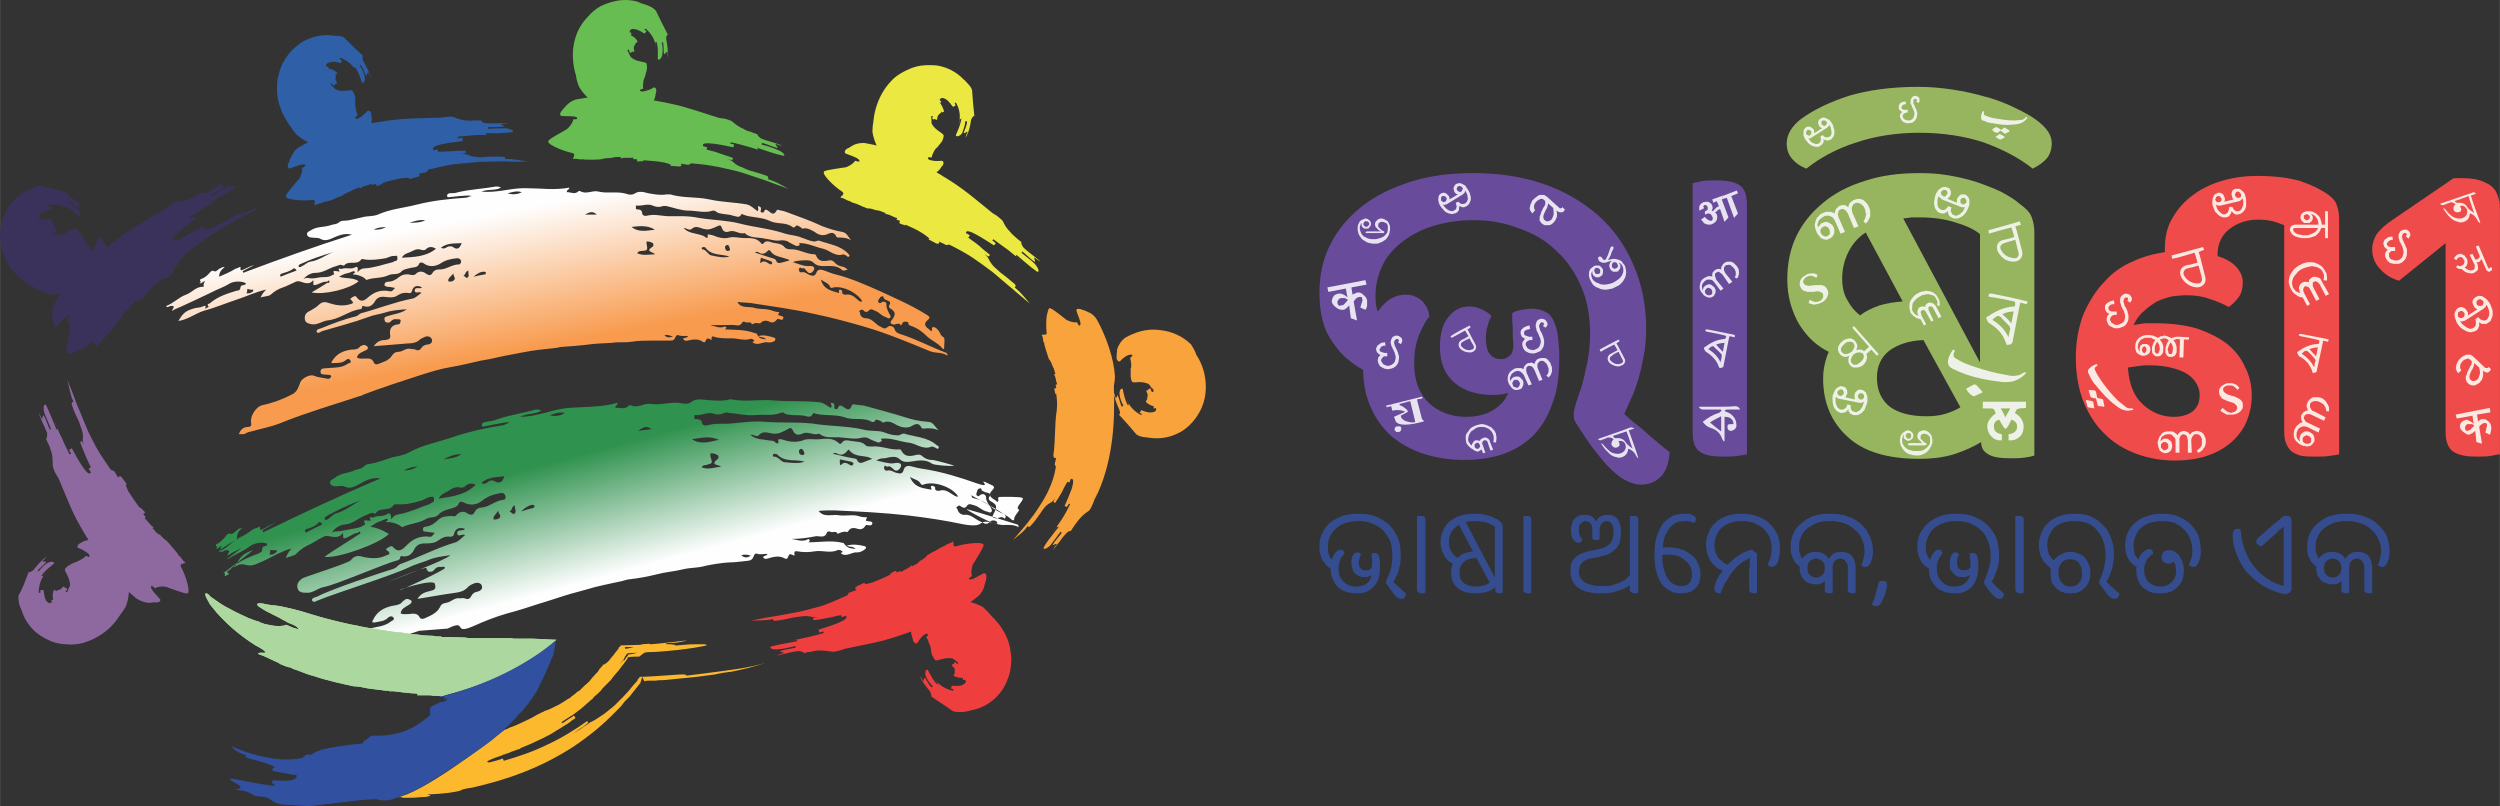 <?xml version="1.0" encoding="UTF-8"?>
<!DOCTYPE svg PUBLIC "-//W3C//DTD SVG 1.1//EN" "http://www.w3.org/Graphics/SVG/1.1/DTD/svg11.dtd">
<!-- Creator: CorelDRAW X7 -->
<svg xmlns="http://www.w3.org/2000/svg" xml:space="preserve" width="4.884in" height="1.575in" version="1.1" style="shape-rendering:geometricPrecision; text-rendering:geometricPrecision; image-rendering:optimizeQuality; fill-rule:evenodd; clip-rule:evenodd"
viewBox="0 0 4462 1439"
 xmlns:xlink="http://www.w3.org/1999/xlink">
 <rect x="0" y="0" width="4462" height="1439" fill="#333333" stroke="none"/>
 <defs>
  <style type="text/css">
   <![CDATA[
    .fil4 {fill:#FDE9E2}
    .fil5 {fill:#FDE9E2;fill-rule:nonzero}
    .fil12 {fill:#FDB92E;fill-rule:nonzero}
    .fil10 {fill:#F9A33C;fill-rule:nonzero}
    .fil2 {fill:#EF4B4A;fill-rule:nonzero}
    .fil17 {fill:#EE3F3E;fill-rule:nonzero}
    .fil7 {fill:#EEF1E7;fill-rule:nonzero}
    .fil6 {fill:#E8E3F1;fill-rule:nonzero}
    .fil16 {fill:#EBE842;fill-rule:nonzero}
    .fil9 {fill:#DFE67D;fill-rule:nonzero}
    .fil11 {fill:#ACD79E;fill-rule:nonzero}
    .fil1 {fill:#97B55F;fill-rule:nonzero}
    .fil18 {fill:#8E699F;fill-rule:nonzero}
    .fil15 {fill:#67BD51;fill-rule:nonzero}
    .fil0 {fill:#694B9C;fill-rule:nonzero}
    .fil14 {fill:#2E5FA7;fill-rule:nonzero}
    .fil19 {fill:#3A325A;fill-rule:nonzero}
    .fil13 {fill:#3150A0;fill-rule:nonzero}
    .fil3 {fill:#354D8F;fill-rule:nonzero}
    .fil20 {fill:url(#id0)}
    .fil8 {fill:url(#id1)}
   ]]>
  </style>
  <linearGradient id="id0" gradientUnits="userSpaceOnUse" x1="952.381" y1="368.417" x2="998.019" y2="613.086">
   <stop offset="0" style="stop-opacity:1; stop-color:#FEFEFE"/>
   <stop offset="1" style="stop-opacity:1; stop-color:#F89B4F"/>
  </linearGradient>
  <linearGradient id="id1" gradientUnits="userSpaceOnUse" x1="1129.41" y1="1015.94" x2="1071.72" y2="801.787">
   <stop offset="0" style="stop-opacity:1; stop-color:#FEFEFE"/>
   <stop offset="1" style="stop-opacity:1; stop-color:#30924F"/>
  </linearGradient>
 </defs>
 <g id="Layer_x0020_1">
  <g id="_662949744">
   <path class="fil0" d="M2680 641c4,0 9,-1 13,-5 5,-3 7,-8 8,-16 0,-6 0,-12 -1,-18 0,-7 0,-13 0,-19 -1,-6 -1,-11 -1,-16 0,-4 0,-7 0,-8 4,-3 10,-5 17,-6 7,-1 13,-2 19,-2 12,0 22,4 30,10 7,7 12,19 15,35 1,6 1,12 2,20 1,7 1,16 1,25 0,32 -4,59 -13,81 -8,23 -20,42 -35,57 -15,14 -33,25 -54,32 -21,7 -44,10 -68,10 -26,0 -50,-4 -72,-11 -22,-7 -41,-18 -57,-31 -16,-14 -28,-31 -37,-51 -9,-20 -14,-43 -14,-68 -21,-11 -40,-27 -55,-50 -16,-22 -23,-51 -23,-88 0,-31 6,-59 19,-85 13,-26 32,-49 56,-68 24,-19 52,-33 86,-44 34,-11 71,-16 113,-16 45,0 87,6 125,19 38,13 70,32 98,56 27,24 48,53 63,88 15,34 23,72 23,113 0,17 -1,34 -4,49 -3,16 -6,30 -10,43 -4,13 -8,25 -13,35 -5,11 -9,20 -12,27 5,4 10,9 17,15 7,5 14,11 21,17 7,7 15,13 22,19 7,6 14,12 21,17 -1,17 -5,31 -14,42 -9,10 -21,16 -38,16 -8,0 -15,-2 -23,-6 -8,-3 -16,-9 -25,-17 -9,-8 -19,-19 -29,-32 -11,-13 -22,-30 -35,-50 -3,-4 -4,-7 -6,-10 -1,-2 -1,-5 -1,-9 0,-4 0,-8 2,-14 1,-5 3,-11 6,-20 5,-13 10,-30 14,-51 5,-20 7,-40 7,-61 0,-31 -5,-59 -16,-84 -11,-25 -25,-46 -44,-63 -18,-18 -40,-31 -66,-40 -25,-10 -52,-15 -81,-15 -28,0 -53,4 -75,11 -22,7 -40,17 -55,29 -15,12 -27,26 -34,42 -8,17 -12,34 -12,53 0,11 1,21 4,28 7,-9 14,-17 22,-22 8,-5 17,-8 28,-8 7,0 13,1 18,4 5,2 9,5 13,9 3,4 6,8 8,13 1,4 3,8 3,13 -6,7 -12,18 -18,32 -6,15 -9,32 -9,51 0,32 9,55 27,72 18,16 40,24 65,24 20,0 36,-4 49,-12 13,-8 22,-18 27,-31 -8,3 -18,4 -28,4 -27,0 -50,-7 -67,-21 -18,-15 -27,-36 -27,-65 0,-23 5,-41 15,-53 10,-13 23,-19 37,-19 9,0 17,2 24,6 7,3 12,7 16,11 -3,5 -5,11 -7,18 -2,6 -3,14 -3,22 0,14 3,24 8,29 5,6 12,8 20,8z"/>
   <path id="1" class="fil0" d="M3118 811c-4,1 -11,2 -19,3 -8,1 -16,1 -24,1 -17,0 -31,-2 -40,-8 -9,-5 -14,-17 -14,-36l0 -444c4,-1 10,-2 18,-4 8,-1 16,-1 24,-1 18,0 31,2 41,8 9,5 14,17 14,36l0 445z"/>
   <path id="2" class="fil1" d="M3254 676c0,-18 4,-34 10,-48 -10,-5 -19,-11 -28,-19 -9,-8 -17,-18 -24,-29 -7,-11 -12,-24 -16,-37 -4,-14 -6,-29 -6,-44 0,-28 5,-54 16,-77 11,-23 27,-43 48,-60 20,-17 45,-30 74,-39 30,-10 62,-14 98,-14 18,0 35,1 52,4 18,3 34,7 50,12 15,5 30,11 43,17 13,7 25,14 34,22 11,8 18,15 21,23 3,8 5,17 5,27l0 399c-5,2 -12,3 -19,4 -8,1 -16,1 -23,1 -19,0 -32,-2 -40,-7 -9,-5 -13,-12 -13,-22 -13,8 -28,15 -46,21 -18,6 -40,9 -65,9 -56,0 -99,-13 -127,-39 -29,-26 -44,-61 -44,-104zm173 -288c-5,0 -10,0 -15,0 -5,1 -10,1 -15,2l137 257 0 -229c-9,-8 -24,-15 -44,-21 -19,-6 -40,-9 -63,-9zm11 355c11,0 23,-1 33,-4 10,-3 20,-7 28,-12l-66 -120c-26,1 -46,8 -61,19 -15,12 -22,28 -22,48 0,23 8,40 23,52 15,11 37,17 65,17zm-118 -180c10,-8 21,-13 35,-18 14,-4 28,-6 41,-7l-66 -123c-14,9 -24,21 -31,35 -7,14 -11,30 -11,47 0,16 3,29 10,40 6,11 13,19 22,26z"/>
   <path id="3" class="fil1" d="M3424 155c21,0 42,2 62,5 19,3 38,7 55,12 17,4 32,10 46,16 15,7 27,13 37,19 11,7 20,14 27,22 7,8 11,17 11,27 0,10 -3,20 -9,27 -6,7 -15,13 -25,18 -25,-20 -55,-35 -88,-47 -34,-11 -72,-17 -114,-17 -42,0 -80,6 -115,18 -34,11 -63,27 -87,46 -10,-4 -18,-9 -25,-17 -7,-8 -10,-17 -10,-28 0,-16 9,-31 26,-44 22,-16 51,-30 85,-41 34,-10 75,-16 124,-16z"/>
   <path id="4" class="fil2" d="M3958 457c15,5 26,11 34,20 7,8 11,17 11,26 0,11 -2,20 -7,27 -5,7 -11,13 -18,18 -9,-5 -20,-10 -33,-14 -13,-5 -27,-7 -42,-7 -9,0 -17,1 -26,2 -9,2 -18,5 -27,9 -8,5 -16,10 -23,17 -8,6 -14,15 -19,25 7,-1 14,-2 20,-3 6,0 13,0 19,0 27,0 52,3 73,9 21,7 39,16 54,27 15,12 26,26 33,42 8,15 12,33 12,51 0,16 -3,31 -9,46 -6,14 -15,26 -26,36 -12,11 -26,19 -43,25 -17,6 -37,9 -59,9 -25,0 -47,-4 -69,-12 -21,-8 -40,-19 -56,-35 -16,-15 -28,-34 -38,-57 -9,-23 -14,-50 -14,-79 0,-30 5,-56 14,-79 10,-22 22,-42 37,-57 14,-16 31,-28 50,-36 19,-9 38,-14 58,-17l0 -8c0,-19 4,-37 13,-52 9,-16 21,-30 36,-41 14,-11 32,-20 52,-26 20,-6 41,-9 64,-9 30,0 55,3 76,9 21,7 37,15 50,24 8,6 14,12 16,20 3,7 4,16 4,25l0 419c-5,1 -11,2 -19,3 -7,1 -15,1 -22,1 -9,0 -16,0 -24,-1 -7,-1 -13,-4 -18,-7 -5,-3 -8,-8 -11,-14 -3,-6 -4,-14 -4,-23l0 -368c-6,-2 -12,-5 -20,-7 -8,-2 -17,-3 -26,-3 -21,0 -38,6 -52,17 -14,11 -21,26 -21,46l0 2zm-122 195c-5,0 -10,0 -17,1 -7,1 -14,2 -21,3 2,30 11,52 27,66 16,15 35,22 55,22 15,0 26,-4 34,-10 8,-7 12,-16 12,-28 0,-7 -1,-13 -5,-20 -3,-6 -8,-12 -15,-17 -7,-5 -17,-9 -28,-12 -11,-3 -25,-5 -42,-5z"/>
   <path id="5" class="fil2" d="M4455 342c2,4 4,9 5,14 2,5 2,12 2,20l0 435c-5,0 -11,2 -18,3 -8,1 -16,1 -24,1 -17,0 -30,-2 -40,-8 -10,-6 -15,-18 -15,-36l0 -337 -83 67c-12,-3 -24,-10 -33,-20 -10,-10 -15,-22 -15,-36 0,-10 3,-19 8,-27 6,-8 15,-17 29,-26l107 -73c1,-1 3,-1 6,-1 3,0 7,0 10,0 17,0 30,2 40,7 10,4 17,10 21,17z"/>
   <path class="fil3" d="M2438 1018c3,0 6,0 8,-2 2,-2 3,-5 3,-9 0,-4 0,-7 0,-10 -1,-4 -1,-6 -1,-9 0,0 1,-1 3,-1 1,0 2,0 3,0 4,0 7,3 8,9 0,2 1,5 1,8 0,2 0,5 0,7 0,9 -1,17 -3,23 -2,6 -6,11 -10,15 -3,3 -8,6 -13,8 -5,2 -11,2 -17,2 -6,0 -12,-1 -18,-3 -5,-2 -10,-4 -14,-8 -4,-4 -7,-9 -9,-14 -3,-5 -4,-12 -4,-19l0 0c-2,-1 -4,-3 -7,-5 -2,-2 -4,-5 -6,-8 -2,-3 -4,-7 -5,-11 -2,-4 -2,-10 -2,-16 0,-8 1,-16 5,-23 3,-7 8,-14 14,-19 6,-5 14,-9 22,-12 9,-3 18,-4 28,-4 12,0 22,1 32,5 9,4 17,9 24,15 6,7 11,14 15,23 4,9 5,19 5,30 0,6 0,12 -1,17 -1,5 -2,9 -3,13 -2,4 -3,8 -5,11 -1,3 -3,6 -4,8l23 21c-1,3 -2,5 -3,6 -1,2 -3,3 -6,3 -3,0 -7,-2 -11,-6 -3,-4 -8,-10 -14,-19 -1,-1 -2,-2 -2,-3 0,-1 0,-1 0,-2 0,-1 0,-2 0,-3 1,0 1,-1 1,-2 1,-2 2,-5 4,-8 1,-2 2,-6 3,-9 1,-4 2,-7 2,-12 1,-4 1,-9 1,-14 0,-9 -1,-18 -4,-26 -4,-7 -8,-14 -13,-19 -6,-5 -12,-9 -20,-12 -7,-3 -15,-4 -24,-4 -7,0 -14,1 -21,3 -7,2 -12,5 -17,9 -5,4 -9,9 -12,15 -3,6 -4,12 -4,19 0,11 2,18 7,23 2,-6 4,-10 7,-13 3,-3 5,-5 8,-5 3,0 5,1 6,2 1,2 1,4 2,5 -2,2 -5,5 -7,9 -2,5 -4,10 -4,17 0,11 3,19 9,24 6,6 13,9 22,9 8,0 14,-2 19,-5 5,-4 8,-9 9,-16 -1,1 -3,2 -5,3 -2,1 -4,1 -7,1 -3,0 -6,0 -9,-1 -3,-1 -6,-3 -8,-5 -2,-2 -4,-4 -5,-8 -1,-3 -2,-7 -2,-11 0,-6 1,-11 3,-14 2,-4 5,-5 8,-5 1,0 3,0 4,1 1,1 2,2 2,3 -1,1 -1,3 -2,5 -1,3 -2,6 -2,9 0,5 1,8 4,11 2,2 5,3 9,3z"/>
   <path id="1" class="fil3" d="M2544 1058c-1,0 -2,1 -3,1 -1,0 -2,0 -3,0 -3,0 -5,-1 -7,-2 -1,-1 -2,-2 -2,-5l0 -131c1,0 2,0 3,0 1,0 2,0 3,0 3,0 5,0 7,1 1,1 2,2 2,5l0 131z"/>
   <path id="2" class="fil3" d="M2590 1022c0,-4 0,-7 1,-9 1,-3 1,-5 2,-7 -2,-1 -5,-3 -8,-5 -2,-2 -5,-5 -7,-9 -2,-3 -3,-6 -5,-11 -1,-4 -2,-9 -2,-14 0,-8 2,-15 5,-21 3,-6 7,-12 12,-16 6,-4 12,-8 20,-10 7,-2 15,-3 24,-3 5,0 10,0 15,1 4,1 8,2 12,3 4,1 7,3 9,4 3,1 5,2 6,3 3,2 5,4 6,6 2,2 2,4 2,8l0 116c-1,0 -2,1 -3,1 -1,0 -2,0 -2,0 -3,0 -6,-1 -7,-2 -1,-1 -1,-2 -1,-4l0 -5c-4,3 -8,6 -14,8 -6,2 -13,3 -22,3 -13,0 -24,-3 -31,-9 -8,-7 -12,-16 -12,-28zm43 -92c-6,0 -12,0 -17,2l52 99 0 -91c-1,-1 -3,-2 -6,-3 -2,-2 -5,-3 -8,-4 -3,-1 -6,-2 -10,-2 -4,-1 -7,-1 -11,-1zm1 117c5,0 9,-1 14,-2 4,-1 8,-3 11,-5l-24 -44c-9,0 -17,2 -22,7 -6,4 -8,11 -8,18 0,9 2,15 8,20 6,4 13,6 21,6zm-32 -51c2,-3 6,-6 11,-8 5,-2 10,-3 16,-4l-25 -47c-6,3 -10,7 -13,12 -3,5 -5,11 -5,18 0,8 2,14 5,18 3,5 6,8 11,11z"/>
   <path id="3" class="fil3" d="M2733 1058c-1,0 -2,1 -3,1 -1,0 -2,0 -2,0 -4,0 -6,-1 -7,-2 -2,-1 -2,-2 -2,-5l0 -131c0,0 1,0 2,0 1,0 2,0 4,0 2,0 4,0 6,1 1,1 2,2 2,5l0 131z"/>
   <path id="4" class="fil3" d="M2804 946c0,-4 1,-9 2,-12 1,-4 3,-7 5,-9 3,-2 5,-4 8,-5 3,-1 6,-1 10,-1 5,0 9,1 13,3 3,3 5,6 7,9 1,-4 4,-7 7,-9 4,-2 8,-3 13,-3 3,0 6,0 9,1 3,1 5,3 8,5 2,3 4,6 5,10 2,4 2,9 2,14 0,8 -1,14 -2,19 -2,6 -5,10 -9,13 -4,4 -8,7 -14,9 -5,2 -11,3 -18,5l-2 0c-6,1 -10,2 -14,3 -3,1 -6,3 -9,5 -2,2 -4,4 -5,7 -1,3 -2,6 -2,10 0,4 1,7 2,10 2,4 4,6 8,9 3,2 7,4 13,5 5,2 11,2 18,2 6,0 12,0 17,-1 6,-2 10,-3 15,-5 4,-2 7,-4 11,-6 3,-3 5,-5 7,-8l0 -105c1,0 2,0 3,0 1,0 2,0 3,0 3,0 5,0 7,1 1,1 2,2 2,5l0 131c-1,0 -2,1 -3,1 -1,0 -2,0 -3,0 -3,0 -5,-1 -7,-2 -1,-1 -2,-2 -2,-5l0 -8c-2,2 -5,4 -8,5 -3,2 -7,4 -12,5 -4,2 -9,3 -14,4 -5,1 -11,1 -18,1 -18,0 -31,-3 -40,-10 -10,-7 -14,-17 -14,-29 0,-6 0,-11 2,-16 2,-4 5,-8 9,-11 4,-3 8,-5 14,-7 5,-2 11,-3 18,-4l3 -1c10,-1 18,-5 23,-9 5,-5 8,-13 8,-23 0,-4 -1,-7 -1,-9 -1,-2 -2,-4 -3,-6 -1,-1 -3,-2 -4,-3 -2,0 -3,-1 -5,-1 -3,0 -6,2 -8,4 -2,2 -4,6 -4,11l0 17c0,1 -2,1 -3,2 -1,0 -2,0 -3,0 -2,0 -3,0 -4,-1 -1,0 -2,0 -3,-1l0 -17c0,-5 -1,-9 -3,-11 -3,-2 -6,-4 -9,-4 -3,0 -6,2 -8,4 -3,2 -4,6 -4,12 0,5 1,8 2,11 2,3 3,5 5,6 -1,2 -2,3 -3,4 -1,1 -3,2 -5,2 -3,0 -6,-2 -9,-6 -3,-4 -4,-9 -4,-17z"/>
   <path id="5" class="fil3" d="M3007 930c-5,0 -9,1 -14,2 -4,2 -8,5 -12,9 -3,4 -6,9 -9,15 -2,5 -4,13 -4,21 1,0 2,0 4,0 1,0 3,0 5,0 8,0 15,1 22,3 7,2 13,5 18,9 6,4 10,9 13,15 3,6 5,13 5,21 0,11 -3,20 -10,26 -6,6 -14,8 -25,8 -6,0 -12,-1 -17,-3 -6,-3 -11,-7 -16,-12 -4,-6 -8,-13 -10,-21 -3,-9 -4,-20 -4,-33 0,-14 1,-26 5,-35 3,-9 7,-17 12,-23 6,-5 11,-9 17,-12 7,-2 13,-3 19,-3 4,0 7,0 10,0 2,1 5,2 6,3 2,1 3,2 4,3 0,1 1,2 1,4 0,1 -1,3 -1,4 -1,1 -2,2 -3,2 -1,0 -4,-1 -7,-2 -2,-1 -6,-1 -9,-1zm-29 60c-2,0 -4,0 -6,0 -2,0 -3,0 -5,1l0 3c0,9 1,16 3,23 2,7 4,12 7,16 3,5 7,8 11,10 4,2 8,3 12,3 6,0 11,-1 15,-5 3,-3 5,-8 5,-15 0,-6 -1,-11 -3,-15 -3,-5 -6,-8 -10,-11 -4,-4 -8,-6 -13,-8 -5,-1 -10,-2 -16,-2z"/>
   <path id="6" class="fil3" d="M3136 1058c-1,0 -2,1 -3,1 -1,0 -2,0 -2,0 -4,0 -6,-1 -7,-2 -1,-1 -2,-2 -2,-5l0 -26c0,-2 0,-4 0,-7 0,-2 0,-5 1,-7 0,-3 0,-6 0,-9 0,-2 0,-5 0,-7 -4,2 -9,5 -14,8 -5,4 -10,8 -14,13 -5,6 -9,12 -13,19 -4,6 -8,14 -11,23l-2 0c-6,0 -9,-3 -9,-8 0,-2 0,-4 1,-7 1,-3 2,-6 3,-9 2,-3 4,-6 5,-9 2,-2 4,-5 6,-7 -4,-2 -8,-4 -11,-6 -4,-3 -7,-6 -10,-10 -2,-4 -5,-8 -6,-13 -2,-6 -3,-11 -3,-18 0,-8 2,-15 5,-22 3,-7 7,-13 13,-18 5,-5 12,-9 19,-11 8,-3 17,-4 26,-4 10,0 19,1 27,4 9,3 16,7 22,12 6,6 11,12 15,20 3,7 5,16 5,26 0,11 -2,20 -5,27 -2,2 -3,4 -5,4 -1,1 -3,2 -5,2 -3,0 -5,-2 -7,-5 2,-3 3,-7 5,-11 1,-4 2,-10 2,-17 0,-8 -1,-14 -4,-21 -3,-6 -7,-11 -11,-15 -5,-4 -11,-7 -18,-10 -6,-2 -13,-3 -21,-3 -7,0 -13,1 -19,3 -5,2 -11,4 -15,8 -4,4 -8,8 -10,14 -2,5 -4,11 -4,18 0,4 1,9 2,13 2,4 3,7 5,10 3,3 5,5 8,7 3,2 5,4 8,5 7,-6 13,-12 21,-17 7,-5 15,-8 22,-10 2,1 4,2 6,4 2,1 3,3 4,4l0 69z"/>
   <path id="7" class="fil3" d="M3265 1059c-3,0 -5,-1 -7,-2 -1,-1 -1,-2 -1,-5l0 -15c-2,2 -4,3 -7,5 -3,1 -6,1 -10,1 -4,0 -7,-1 -10,-2 -4,-1 -7,-3 -9,-5 -3,-3 -5,-6 -7,-10 -1,-3 -2,-8 -2,-13l0 -2c-2,-1 -4,-3 -6,-5 -2,-2 -4,-5 -5,-8 -2,-3 -3,-6 -4,-10 -1,-4 -1,-8 -1,-13 0,-8 1,-15 5,-23 3,-7 8,-13 14,-18 6,-5 13,-10 22,-13 9,-3 18,-4 30,-4 11,0 22,1 31,5 10,3 18,8 24,14 7,6 12,13 15,21 4,8 6,17 6,27 0,8 -2,15 -4,20 -3,6 -6,8 -9,8 -2,0 -4,0 -5,-1 -1,-1 -2,-2 -3,-3 2,-3 3,-6 4,-11 1,-4 2,-9 2,-14 0,-8 -2,-15 -5,-21 -3,-7 -7,-12 -13,-17 -5,-5 -12,-9 -19,-11 -8,-3 -16,-4 -25,-4 -8,0 -16,1 -22,3 -7,3 -13,6 -18,10 -5,4 -9,9 -11,15 -3,5 -4,11 -4,18 0,5 0,9 2,13 1,3 2,6 4,8 3,-4 6,-7 10,-9 4,-2 8,-3 14,-3 3,0 6,0 8,1 3,1 5,2 7,3 2,2 4,3 5,4 1,2 2,3 3,5 2,-4 5,-7 9,-10 4,-2 8,-3 13,-3 8,0 14,2 19,7 4,5 7,12 7,21l0 45c-1,0 -2,1 -3,1 -1,0 -2,0 -3,0 -3,0 -5,-1 -7,-2 -1,-1 -1,-2 -1,-5l0 -39c0,-5 -1,-8 -4,-11 -2,-3 -5,-5 -10,-5 -3,0 -7,2 -9,4 -3,3 -4,7 -4,12l0 45c-1,0 -2,1 -3,1 -1,0 -2,0 -3,0zm-39 -45c0,5 1,9 4,12 3,3 7,5 11,5 5,0 8,-2 12,-5 3,-3 4,-7 4,-12 0,-5 -1,-9 -4,-12 -4,-3 -7,-5 -12,-5 -4,0 -8,2 -11,5 -3,3 -4,7 -4,12z"/>
   <path id="8" class="fil3" d="M3357 1077c-1,2 -3,3 -4,4 -1,1 -2,1 -4,1 -3,0 -6,-1 -8,-3 1,-3 2,-6 4,-9 1,-4 2,-7 3,-11 1,-4 2,-7 3,-11 1,-3 2,-7 2,-9 1,-1 2,-1 4,-2 1,0 2,0 4,0 2,0 4,0 5,1 2,2 2,4 2,6 0,3 0,5 -1,8 -1,3 -2,7 -3,10 -1,3 -2,6 -4,9 -1,2 -2,4 -3,6z"/>
   <path id="9" class="fil3" d="M3506 1018c3,0 5,0 8,-2 2,-2 3,-5 3,-9 0,-4 0,-7 -1,-10 0,-4 0,-6 -1,-9 1,0 2,-1 3,-1 1,0 3,0 4,0 4,0 7,3 8,9 0,2 0,5 1,8 0,2 0,5 0,7 0,9 -1,17 -4,23 -2,6 -5,11 -9,15 -4,3 -8,6 -14,8 -5,2 -10,2 -16,2 -7,0 -13,-1 -18,-3 -6,-2 -10,-4 -14,-8 -4,-4 -7,-9 -10,-14 -2,-5 -3,-12 -3,-19l0 0c-2,-1 -5,-3 -7,-5 -3,-2 -5,-5 -7,-8 -2,-3 -3,-7 -5,-11 -1,-4 -2,-10 -2,-16 0,-8 2,-16 5,-23 4,-7 9,-14 15,-19 6,-5 13,-9 22,-12 8,-3 18,-4 28,-4 11,0 22,1 31,5 10,4 18,9 24,15 7,7 12,14 16,23 3,9 5,19 5,30 0,6 0,12 -1,17 -1,5 -2,9 -4,13 -1,4 -3,8 -4,11 -2,3 -3,6 -4,8l22 21c0,3 -1,5 -2,6 -2,2 -4,3 -6,3 -3,0 -7,-2 -11,-6 -4,-4 -9,-10 -15,-19 -1,-1 -1,-2 -1,-3 -1,-1 -1,-1 -1,-2 0,-1 0,-2 1,-3 0,0 1,-1 1,-2 1,-2 2,-5 3,-8 1,-2 2,-6 3,-9 1,-4 2,-7 3,-12 1,-4 1,-9 1,-14 0,-9 -2,-18 -5,-26 -3,-7 -7,-14 -13,-19 -5,-5 -12,-9 -19,-12 -8,-3 -16,-4 -24,-4 -8,0 -15,1 -21,3 -7,2 -13,5 -18,9 -5,4 -9,9 -11,15 -3,6 -5,12 -5,19 0,11 3,18 8,23 2,-6 4,-10 7,-13 2,-3 5,-5 8,-5 3,0 4,1 5,2 1,2 2,4 2,5 -2,2 -4,5 -6,9 -3,5 -4,10 -4,17 0,11 3,19 9,24 5,6 13,9 22,9 7,0 14,-2 18,-5 5,-4 9,-9 10,-16 -1,1 -3,2 -5,3 -2,1 -5,1 -7,1 -4,0 -7,0 -10,-1 -2,-1 -5,-3 -7,-5 -2,-2 -4,-4 -6,-8 -1,-3 -1,-7 -1,-11 0,-6 1,-11 3,-14 2,-4 4,-5 7,-5 2,0 3,0 4,1 1,1 2,2 3,3 -1,1 -2,3 -3,5 -1,3 -1,6 -1,9 0,5 1,8 3,11 3,2 6,3 10,3z"/>
   <path id="10" class="fil3" d="M3612 1058c-1,0 -2,1 -3,1 -1,0 -2,0 -3,0 -3,0 -6,-1 -7,-2 -1,-1 -2,-2 -2,-5l0 -131c1,0 1,0 3,0 1,0 2,0 3,0 2,0 5,0 6,1 2,1 3,2 3,5l0 131z"/>
   <path id="11" class="fil3" d="M3654 972c0,6 1,12 3,17 3,5 5,9 9,11 3,-4 7,-8 12,-10 5,-3 10,-5 17,-5 5,0 10,1 14,3 5,1 8,4 12,7 3,3 5,7 7,12 2,4 3,10 3,15 0,7 -1,12 -3,17 -2,4 -4,8 -8,11 -3,3 -7,6 -11,7 -4,2 -9,2 -14,2 -5,0 -9,0 -13,-2 -5,-1 -9,-4 -12,-7 -3,-3 -6,-7 -8,-11 -1,-5 -2,-10 -2,-17 0,-3 0,-6 0,-8 -2,-2 -5,-4 -7,-6 -3,-3 -5,-5 -7,-9 -2,-3 -4,-7 -5,-12 -1,-4 -2,-9 -2,-15 0,-8 2,-15 5,-22 3,-7 7,-13 13,-18 6,-5 12,-9 20,-11 7,-3 16,-4 24,-4 12,0 22,1 31,5 9,4 16,9 22,16 7,6 11,14 14,23 4,9 5,18 5,29 0,8 -1,16 -3,24 -2,8 -6,16 -10,25l23 21c-1,3 -1,5 -3,6 -1,2 -3,3 -6,3 -3,0 -7,-2 -11,-6 -3,-4 -8,-10 -14,-19 -1,-1 -2,-2 -2,-3 0,-1 0,-1 0,-2 0,-1 0,-2 0,-2 1,-1 1,-2 1,-2 3,-6 5,-13 7,-20 2,-8 3,-15 3,-24 0,-9 -1,-17 -4,-25 -2,-7 -6,-14 -11,-19 -4,-6 -10,-10 -17,-13 -7,-3 -15,-4 -25,-4 -7,0 -13,1 -19,3 -6,2 -11,5 -15,8 -4,4 -7,9 -9,14 -3,5 -4,11 -4,17zm20 50c0,8 2,14 6,18 4,5 9,7 16,7 6,0 11,-2 15,-7 4,-4 5,-10 5,-18 0,-7 -2,-13 -6,-18 -4,-4 -9,-6 -15,-6 -6,0 -11,2 -15,6 -4,4 -6,10 -6,18z"/>
   <path id="12" class="fil3" d="M3813 1018c0,-1 0,-2 0,-3 0,-1 0,-2 1,-3 -6,-3 -11,-7 -15,-14 -4,-6 -6,-14 -6,-24 0,-9 2,-17 5,-24 3,-7 8,-13 14,-18 6,-5 13,-9 21,-11 8,-3 16,-4 26,-4 11,0 21,1 29,5 9,4 16,8 22,14 6,6 11,13 14,21 3,8 4,17 4,26 0,5 0,9 -1,13 -1,4 -3,7 -4,10 -2,4 -5,6 -9,6 -2,0 -3,-1 -5,-2 -1,-1 -2,-2 -2,-3 1,-2 3,-6 4,-10 2,-4 2,-9 2,-14 0,-7 -1,-13 -3,-19 -2,-7 -6,-12 -10,-17 -5,-5 -10,-9 -17,-13 -7,-3 -15,-4 -24,-4 -8,0 -15,1 -21,3 -7,2 -12,5 -16,9 -5,4 -8,9 -10,14 -3,6 -4,12 -4,18 0,6 1,10 2,15 2,4 4,7 7,9 2,-6 5,-10 9,-13 3,-3 7,-5 10,-5 1,0 3,0 4,1 0,1 1,1 2,2 0,1 0,2 1,3 0,1 0,2 0,2 -4,3 -8,6 -11,11 -3,5 -5,11 -5,19 0,9 3,16 8,21 6,5 13,8 21,8 8,0 15,-3 20,-8 5,-4 8,-11 8,-20 0,-3 -1,-7 -1,-10 -1,-3 -3,-5 -4,-7 -1,1 -2,2 -3,3 -1,1 -3,1 -5,1 -4,0 -7,-1 -9,-3 -3,-2 -4,-5 -4,-9 0,-4 2,-7 4,-9 3,-2 6,-3 10,-3 2,0 5,0 8,2 3,1 6,4 9,7 2,3 4,7 6,11 2,5 3,11 3,17 0,7 -2,14 -4,19 -3,5 -6,9 -10,12 -4,4 -8,6 -13,7 -5,2 -10,2 -15,2 -6,0 -12,0 -17,-2 -6,-2 -10,-5 -14,-8 -4,-4 -7,-8 -9,-14 -2,-5 -3,-11 -3,-17z"/>
   <path id="13" class="fil3" d="M4090 1054c-1,1 -3,3 -4,4 -2,1 -4,2 -7,3 -14,-3 -27,-8 -39,-15 -12,-7 -21,-16 -30,-25 -8,-10 -14,-21 -18,-32 -5,-12 -7,-23 -7,-34 0,-4 1,-6 2,-8 1,-2 4,-3 7,-3 1,0 2,0 3,0 1,1 2,1 2,1l1 8c1,11 4,22 8,32 4,10 9,19 16,27 6,8 14,15 23,21 9,6 18,10 29,13l0 -106c-4,3 -7,6 -10,8 -2,3 -5,5 -8,8 -3,3 -6,5 -9,8 -3,3 -8,7 -12,11 -3,0 -5,-1 -7,-3 -2,-1 -3,-3 -3,-5 0,-2 1,-4 2,-5 1,-1 2,-3 5,-5 5,-4 9,-8 13,-12 4,-3 8,-6 11,-9 4,-3 7,-6 10,-8 2,-2 5,-5 8,-7 1,0 3,0 5,0 6,0 9,2 9,7l0 126z"/>
   <path id="14" class="fil3" d="M4187 1059c-3,0 -5,-1 -6,-2 -2,-1 -2,-2 -2,-5l0 -15c-2,2 -4,3 -7,5 -3,1 -6,1 -10,1 -3,0 -7,-1 -10,-2 -4,-1 -7,-3 -9,-5 -3,-3 -5,-6 -7,-10 -1,-3 -2,-8 -2,-13l0 -2c-2,-1 -4,-3 -6,-5 -2,-2 -4,-5 -5,-8 -2,-3 -3,-6 -4,-10 -1,-4 -1,-8 -1,-13 0,-8 1,-15 5,-23 3,-7 8,-13 14,-18 6,-5 13,-10 22,-13 9,-3 19,-4 30,-4 11,0 22,1 31,5 10,3 18,8 24,14 7,6 12,13 16,21 3,8 5,17 5,27 0,8 -1,15 -4,20 -2,6 -6,8 -9,8 -2,0 -3,0 -5,-1 -1,-1 -2,-2 -3,-3 2,-3 3,-6 4,-11 1,-4 2,-9 2,-14 0,-8 -2,-15 -5,-21 -3,-7 -7,-12 -13,-17 -5,-5 -12,-9 -19,-11 -8,-3 -16,-4 -25,-4 -8,0 -16,1 -22,3 -7,3 -13,6 -18,10 -5,4 -9,9 -11,15 -3,5 -4,11 -4,18 0,5 0,9 2,13 1,3 2,6 4,8 3,-4 6,-7 10,-9 4,-2 9,-3 14,-3 3,0 6,0 8,1 3,1 5,2 7,3 2,2 4,3 5,4 1,2 2,3 3,5 2,-4 5,-7 9,-10 4,-2 8,-3 13,-3 8,0 14,2 19,7 4,5 7,12 7,21l0 45c-1,0 -2,1 -3,1 -1,0 -2,0 -3,0 -3,0 -5,-1 -6,-2 -2,-1 -2,-2 -2,-5l0 -39c0,-5 -1,-8 -4,-11 -2,-3 -5,-5 -9,-5 -4,0 -8,2 -10,4 -3,3 -4,7 -4,12l0 45c-1,0 -2,1 -3,1 -1,0 -2,0 -3,0zm-39 -45c0,5 1,9 4,12 3,3 7,5 11,5 5,0 9,-2 12,-5 3,-3 4,-7 4,-12 0,-5 -1,-9 -4,-12 -3,-3 -7,-5 -12,-5 -4,0 -8,2 -11,5 -3,3 -4,7 -4,12z"/>
   <path class="fil4" d="M4414 688c-1,0 -3,0 -4,-1 -2,0 -4,-2 -5,-3 -2,-2 -3,-3 -3,-5 -1,-2 -1,-4 -1,-6 0,-2 1,-3 2,-5 0,-2 1,-4 2,-6 1,-2 2,-4 3,-6 1,-2 2,-4 3,-5 0,-2 1,-4 1,-5 0,-1 -1,-2 -2,-3 -1,-1 -2,-2 -3,-2 -1,-1 -2,-1 -3,-1 0,0 -1,0 -1,1 -2,0 -3,0 -4,1 -2,1 -3,2 -4,3 -1,2 -2,3 -3,4 0,1 -1,3 -1,4 0,1 0,3 0,4 1,1 1,2 2,4l-5 5c-2,-1 -3,-3 -4,-6 -1,-2 -1,-4 0,-6 0,-3 1,-5 2,-7 1,-2 2,-4 4,-6 2,-2 4,-4 6,-5 2,-1 4,-2 6,-3 1,0 2,0 3,0 1,0 3,0 4,0 2,1 4,2 6,4l20 19c1,1 2,1 3,1 1,0 1,0 1,0 1,0 1,0 2,-1l0 0 1 -1 4 4 -1 2 -1 1c-1,2 -3,3 -5,3 0,0 0,0 0,0 -2,0 -5,-1 -7,-4 0,3 0,5 0,8 0,2 0,3 -1,5 0,2 -1,3 -2,5 -1,1 -2,2 -3,4 -2,1 -3,2 -5,3 -2,1 -4,2 -5,2 -1,0 -1,0 -2,0zm2 -40c0,2 0,4 -1,5 0,2 -1,4 -2,6 -1,1 -2,3 -3,5 -1,2 -1,4 -2,5 0,2 -1,4 0,5 0,2 0,3 2,4 1,1 2,2 3,2 1,0 1,0 2,0 0,0 1,0 1,0 1,0 2,0 3,-1 1,0 2,-1 3,-2 2,-2 3,-5 4,-9 1,-3 0,-7 -1,-12l-9 -8z"/>
   <path class="fil4" d="M4128 666c-1,-4 -2,-7 -4,-10 -4,-9 -11,-15 -20,-20 -2,-1 -3,-5 -4,-7l1 -1c11,-8 23,-14 37,-14l0 0c2,-2 1,-4 2,-6l-2 -1c-11,-3 -22,-5 -32,-7l-3 -1c1,-3 1,-3 2,-3 0,0 1,0 2,0 16,3 31,6 46,9 4,1 4,1 2,5 -3,-1 -6,-1 -9,-2l0 3c-4,17 -7,34 -11,51 0,2 -1,2 -2,3 -2,0 -3,0 -5,1zm-11 -40c-1,0 -2,0 -4,1 -1,1 -3,3 -5,4 9,6 17,14 22,24l1 -1c0,-4 1,-7 2,-11l-1 -2c-4,-5 -8,-9 -12,-13 -2,-1 -3,-2 -3,-2zm20 -6c-5,0 -12,2 -15,3 4,5 8,9 12,13 1,-6 2,-11 3,-16 0,0 0,0 0,0z"/>
   <path class="fil5" d="M4118 546l-8 -15c-4,0 -9,-2 -12,-5 -4,-2 -7,-6 -9,-10 -2,-4 -3,-8 -4,-12 0,-4 1,-8 2,-12 2,-4 4,-7 7,-11 3,-3 7,-6 11,-8 5,-3 9,-4 14,-5 1,0 3,0 4,0 3,0 6,0 9,1 3,1 7,3 10,5 4,3 6,6 8,10 2,2 3,5 3,8 0,3 1,6 0,9l-6 -1c1,-3 1,-5 1,-7 0,-3 -1,-5 -2,-7 -1,-3 -3,-5 -6,-7 -2,-1 -5,-3 -9,-3 -1,0 -3,-1 -4,-1 -2,0 -4,1 -6,1 -4,1 -8,2 -12,4 -4,2 -7,4 -9,7 -3,3 -5,6 -7,9 -1,3 -2,6 -2,9 0,3 1,6 2,9 2,2 3,4 5,6 3,1 5,3 8,3l-1 -1c-1,-2 -1,-3 -1,-5 -1,-2 -1,-4 0,-6 0,-1 1,-3 2,-4 1,-1 2,-2 4,-3 2,-1 3,-1 5,-1 0,0 0,0 0,0 2,0 4,0 6,1 0,-2 0,-4 1,-5 2,-2 3,-3 5,-4 1,-1 3,-1 4,-1 1,0 1,0 1,0 1,0 3,0 4,1 2,0 3,1 5,2 1,1 2,3 3,5l13 23 -6 3 -11 -21 -2 -2 -2 -2 -3 -1 -3 1 -2 1 0 3 0 3 1 3 11 21 -6 3 -11 -21 -2 -3 -2 -1 -3 -1 -2 0 -2 2 -1 3 0 3 1 3 11 21 -5 3z"/>
   <g>
    <path class="fil6" d="M3050 401c-3,0 -6,-1 -9,-3l-2 -3 -3 -3 7 -5 2 3 2 1c2,2 4,3 6,3 1,0 1,0 2,0 1,-1 2,-2 2,-4l0 -2 -1 -1c0,-1 -1,-2 -2,-4 -1,-1 -3,-2 -6,-2l-5 2 0 -6 0 0 1 0c2,-1 3,-2 4,-3l0 -2 0 -2 -1 -2 -1 -1c-1,-1 -1,-1 -2,-1 -1,0 -1,0 -2,0 -1,1 -2,2 -2,3l1 1 0 2 -8 4 0 -3c-1,-1 0,-2 0,-3 0,-4 3,-7 7,-9 2,0 4,-1 6,-1 2,0 3,0 4,1 3,1 5,3 6,6 1,3 1,5 0,7l-1 2 1 0 1 1 2 -2 2 -2 3 -3 4 -2 -4 -9 -6 3 -2 -6 22 -8 0 0 -4 2 2 5 -3 1 12 32 -7 8 -8 -23 -2 1 -2 1 -2 2 -1 1 -2 1 1 1 1 1 1 1 0 1c0,1 1,2 1,2l0 2c0,4 -1,7 -4,10 -2,1 -3,2 -5,3 -2,1 -4,1 -6,1z"/>
    <polygon class="fil6" points="3095,389 3082,353 3076,355 3076,355 3074,350 3100,340 3102,345 3090,350 3102,381 "/>
   </g>
   <path class="fil6" d="M2422 572l-11 -4 -3 -23c-2,3 -4,4 -6,6 -1,1 -3,2 -5,2 0,0 -1,0 -2,0 -3,0 -6,-1 -10,-4 -4,-3 -7,-6 -8,-10 0,-4 1,-7 3,-10 2,-3 5,-4 9,-5 0,0 1,0 1,0 2,0 4,0 6,1 3,1 6,3 9,6l-3 -16 -31 6 -2 -8 68 -13 2 8 -27 5 2 13c1,-1 3,-2 4,-2 2,-1 4,-2 5,-2 1,0 1,0 2,0 2,0 5,1 8,4 4,3 6,6 7,10 0,3 0,6 0,9 0,2 -1,5 -3,8l-9 -4c1,-4 2,-8 3,-10 1,-3 1,-5 0,-6 0,-1 0,-2 -1,-3l-3 0c-2,0 -4,1 -6,2 -2,2 -3,4 -5,6l6 34zm-26 -40c-1,0 -1,0 -2,0 -2,0 -4,1 -5,3 -2,2 -2,4 -2,6 1,2 1,3 2,4 1,0 2,1 3,1 0,0 1,-1 1,-1 2,0 3,0 5,-1 1,-1 2,-2 3,-3l5 -6c-2,-1 -4,-2 -6,-3 -1,0 -3,0 -4,0z"/>
   <path class="fil5" d="M4430 792l-10 -3 -2 -20c-2,2 -4,3 -5,4 -2,1 -3,2 -5,2 0,1 -1,1 -1,1 -3,0 -6,-2 -9,-4 -4,-3 -7,-6 -7,-9 -1,-3 0,-6 2,-9 2,-2 5,-4 8,-4 0,0 1,-1 1,-1 2,0 3,1 5,2 3,1 5,3 8,5l-2 -14 -28 5 -2 -7 61 -12 1 8 -24 4 2 12c2,-1 3,-2 4,-3 2,0 3,-1 4,-1 1,0 1,0 2,0 2,0 5,1 7,3 4,3 6,6 6,9 1,3 1,5 0,8 0,3 -1,5 -2,8l-8 -4c1,-4 2,-7 2,-9 1,-2 1,-4 1,-5 0,-1 -1,-2 -2,-3l-2 0c-2,0 -4,1 -5,2 -2,1 -4,3 -5,5l5 30zm-23 -35c0,0 -1,0 -2,0 -2,0 -3,1 -4,3 -1,1 -2,3 -1,5 0,1 0,2 1,3 1,1 2,1 3,1 0,0 0,0 1,0 1,-1 3,-1 4,-2 1,0 2,-1 2,-2l5 -5c-1,-2 -3,-3 -5,-3 -1,0 -3,0 -4,0z"/>
   <path class="fil7" d="M3313 656c-2,0 -4,0 -5,0 -2,-1 -4,-2 -6,-4 -2,-3 -3,-5 -3,-8 0,-3 0,-6 2,-9 -2,1 -5,2 -7,2 -1,0 -1,0 -2,0 -3,-1 -6,-2 -8,-5 -4,-5 -5,-11 -1,-17 1,-2 3,-4 5,-5 0,-1 1,-2 2,-2 1,-1 2,-2 3,-2 3,-1 6,-2 8,-2 2,0 3,0 5,1 2,1 4,2 5,4 2,2 3,5 4,7 0,3 0,5 -2,9l4 -1 2 0 1 0c3,0 5,1 7,3l9 -8 -30 -34 3 -3 44 50 -3 3 -10 -11 -9 8 1 2 0 1c1,2 0,5 -1,9 -1,2 -3,5 -5,7 -2,2 -4,3 -7,4 -2,1 -4,1 -6,1zm6 -27c-2,0 -4,0 -6,1l-2 1 -2 1 -1 1 -2 3c-3,5 -4,9 0,13 1,2 3,2 5,2 1,0 1,0 2,0 1,0 3,-1 4,-2l4 -3 2 -2 1 -1c1,-1 2,-3 2,-4 1,-2 1,-5 -1,-8 -2,-1 -4,-2 -6,-2zm-17 -19c-2,0 -4,0 -6,1 -1,1 -2,1 -3,2l-1 1 -2 2 -2 2c-2,3 -3,5 -2,8 0,1 1,2 2,3 1,2 4,3 6,3 2,0 3,0 5,-1l2 -1 4 -2 2 -3c2,-3 3,-5 3,-8 -1,-2 -1,-4 -2,-5 -2,-2 -4,-2 -6,-2z"/>
   <path class="fil6" d="M2865 517c-5,0 -9,-1 -12,-3 -4,-1 -7,-3 -10,-6 -2,-3 -4,-7 -6,-11 -1,-3 -1,-5 -1,-7 0,-3 0,-5 1,-7 1,-2 2,-4 4,-5 2,-2 4,-3 6,-4 1,0 3,0 4,0 0,0 0,0 1,0 1,0 3,0 4,1 1,1 2,2 3,3 1,1 1,2 2,3 0,2 0,4 0,6 0,1 -1,2 -1,4l-3 2 -3 2c-1,0 -2,0 -3,0 0,0 0,0 0,0 -2,0 -3,0 -4,-1l-3 -2c-1,-1 -1,-3 -2,-4l0 -1 0 -1 0 -1 0 -1c-1,1 -1,3 -2,4 0,2 0,4 1,7 1,3 2,5 5,7 2,2 5,3 8,4 3,2 6,2 10,2 0,0 0,0 0,0 3,0 7,-1 11,-2 4,-1 7,-3 10,-5 3,-2 6,-4 8,-7 2,-2 3,-5 4,-8 1,-3 0,-6 0,-8 -1,-3 -2,-5 -3,-6 -2,-2 -3,-3 -4,-3l0 1 1 1 0 1 1 0c0,2 0,3 0,5 0,1 0,2 -1,3l-2 3c-1,1 -2,2 -3,2 -1,0 -2,0 -3,0 0,0 0,0 -1,0 -1,0 -2,0 -3,0 -1,-1 -3,-2 -4,-3 -1,-1 -1,-3 -2,-4l-1 -4 1 -3 1 -3 3 -2 -3 0 -3 1 -3 1c-1,0 -2,1 -3,1l-1 0c0,0 -1,0 -2,0 0,0 0,0 -1,0 -1,0 -2,0 -3,-1l-4 -2c0,-1 -1,-2 -1,-3l-1 -2 1 -2 1 -1 1 0 2 0 1 1 2 2 1 2 2 1 2 0 0 -1 1 0 1 -2 1 -2 1 -2 1 -2 1 -3 1 -3c1,-3 2,-5 3,-8l1 -1 1 0 2 0 1 2 0 1c-1,2 -2,4 -3,6 -1,2 -1,3 -2,6 -1,2 -2,4 -3,6l-1 1 -1 2c4,-1 8,-2 11,-2 0,0 0,0 0,0 3,0 6,1 9,2 2,1 5,2 6,5 2,2 4,4 5,8 1,4 2,9 1,12 0,4 -2,8 -4,11 -2,4 -5,6 -8,9 -4,2 -8,4 -12,6 -5,1 -9,2 -13,2zm-14 -39l-2 0 -2 1 -1 2 -1 2 1 2 1 2 1 2 2 0 3 0 2 -1 1 -2 0 -2 0 -2 -1 -2 -2 -1 -2 -1zm32 -10l-3 0 -1 1 -2 2 0 2 0 3 1 2 2 1 2 1 2 -1 2 -1 1 -1 1 -2 -1 -3 -1 -2 -1 -1 -2 -1z"/>
   <path class="fil5" d="M3821 634c-1,0 -1,0 -2,-1 -2,0 -3,-2 -5,-3 -1,-2 -2,-3 -2,-5 -1,-3 -1,-5 -1,-7 0,-3 1,-6 2,-9 1,-2 3,-4 5,-6 3,-2 5,-3 8,-4 3,-1 6,-1 10,-1 2,0 4,1 7,1 0,0 1,0 1,1 3,0 5,2 7,3l3 -1 3 -2c1,0 2,0 3,0 1,-1 3,-1 4,-1 1,0 2,1 3,1 1,0 1,0 1,0 1,0 2,1 2,1 1,0 2,1 3,1 1,1 2,1 3,2 1,-1 3,-2 5,-2 2,-1 5,-1 7,-1l19 1 0 4 -9 0 -1 32 -7 0 1 -32 -4 -1c-1,0 -3,0 -4,1 -1,0 -3,1 -4,1 1,1 2,3 3,4 1,1 1,3 2,4 0,2 1,3 1,5 0,1 0,3 0,5 0,1 0,3 0,4 -1,2 -2,3 -2,4 -1,2 -2,3 -4,3 -1,1 -2,1 -4,1 -1,0 -3,0 -3,0 -1,0 -2,-1 -2,-1 -2,-1 -3,-2 -3,-3 -1,-1 -2,-3 -2,-4 0,-2 0,-4 0,-6 0,-3 1,-5 2,-8 1,-3 2,-5 4,-7 -1,-1 -2,-2 -3,-3 -1,0 -2,0 -2,-1 -1,0 -2,0 -3,0 -1,0 -3,0 -4,1 -2,0 -3,1 -4,1 2,3 4,5 5,8 1,3 2,6 1,9 0,2 0,4 0,5 -1,2 -1,3 -2,4 -1,1 -2,2 -3,3 -2,1 -3,1 -5,1 -1,0 -2,0 -3,0 -1,-1 -2,-1 -2,-1 -1,-1 -2,-2 -3,-3 -1,-1 -2,-3 -2,-4 0,-2 0,-4 0,-6 0,-3 1,-5 2,-8 1,-3 2,-5 4,-7 -2,-1 -4,-2 -6,-3 0,0 -1,0 -1,-1 -2,0 -3,0 -5,0 -2,0 -4,0 -7,0 -2,1 -4,2 -6,3 -2,1 -3,3 -4,5 -2,2 -2,5 -2,7 -1,2 0,4 1,6 0,1 1,3 3,4l-1 -1 0 -2 0 -1 0 -2c0,-1 0,-2 1,-4 0,-1 1,-2 2,-2 1,-1 2,-2 3,-2 1,0 3,0 4,0 1,0 2,0 2,0 1,0 1,0 2,1 1,0 2,1 3,2 1,1 1,2 2,4 0,1 0,2 0,4 0,2 -1,3 -1,4 -1,1 -2,3 -3,3 -1,1 -2,2 -4,2 -1,1 -3,1 -5,1 -1,0 -3,0 -4,-1zm7 -16l-2 1 -2 1 0 2 -1 1 0 2 1 3 1 1 1 1 2 0 2 -2 1 -2 0 -2 0 -2 -1 -2 -1 -1 -1 -1zm22 -8c-1,2 -2,4 -3,6 -1,2 -1,4 -1,6l0 2 0 2 0 2 1 1 1 2 2 0 2 0 1 -2c1,-1 1,-2 1,-3 0,-1 1,-2 1,-3 0,-2 -1,-4 -1,-7 -1,-2 -2,-4 -4,-6zm24 1c-1,2 -2,4 -3,6 -1,2 -1,4 -2,6l0 2 1 2 0 2 1 2 1 1 2 0 2 0 1 -2c0,-1 1,-2 1,-3 0,-1 0,-2 0,-2 1,-3 0,-5 0,-7 -1,-3 -2,-5 -4,-7z"/>
   <path class="fil7" d="M3259 428c-1,0 -3,-1 -4,-1 -2,-1 -3,-1 -5,-2 -1,-1 -2,-3 -3,-4 -1,-1 -2,-2 -3,-4 -1,-1 -2,-2 -2,-4 -2,-3 -2,-7 -3,-10 0,-3 1,-7 2,-10 1,-2 2,-5 5,-7 2,-3 5,-5 8,-6 2,-1 3,-1 5,-2 2,0 3,0 5,0 0,0 0,0 0,0 2,0 4,0 6,1 1,0 3,1 5,2 0,-2 0,-4 1,-5 0,-2 1,-3 2,-4 1,-1 2,-2 3,-3 1,-1 2,-1 3,-2 1,0 2,0 4,-1 0,0 1,0 1,0 1,0 2,0 2,0 1,0 3,1 4,1 1,1 3,2 4,3 0,-2 1,-4 1,-5 1,-2 2,-3 3,-4 1,-1 2,-2 3,-2 1,-1 2,-2 3,-2 3,-1 5,-2 8,-2 0,0 0,0 1,0 3,0 5,1 8,2 2,2 4,4 6,6 2,2 3,5 4,7 1,3 2,5 2,8 0,2 0,5 0,8 -1,2 -2,5 -3,7 -1,2 -3,4 -5,6l-4 -4c1,-1 2,-3 3,-5 0,-1 1,-3 1,-5 1,-1 1,-3 0,-5 0,-2 -1,-4 -1,-6 -1,-2 -2,-4 -3,-6 -2,-1 -3,-3 -4,-4 -2,-1 -4,-1 -6,-2 0,0 -1,0 -1,0 -1,0 -3,0 -4,1 -2,1 -3,1 -3,2 -1,1 -2,3 -2,4 -1,1 -1,3 -1,5 0,1 1,3 1,5l11 25 -8 3 -10 -24c-1,-2 -2,-4 -3,-5 -1,-2 -2,-3 -3,-3 -1,-1 -3,-2 -4,-2 0,0 0,0 -1,0 -1,0 -2,0 -3,1 -1,0 -2,1 -3,2 -1,1 -1,3 -1,4 -1,1 -1,3 0,5 0,1 0,3 1,4l11 25 -8 3 -10 -23c-1,-2 -2,-3 -3,-5 -1,-1 -3,-2 -5,-3 -2,-1 -3,-1 -5,-1 0,0 -1,0 -1,0 -2,0 -3,0 -5,1 -2,1 -4,2 -6,4 -2,1 -3,3 -4,4 -1,2 -1,4 -2,6 0,2 0,4 1,6l1 -2 2 -2 2 -3c1,0 2,-1 3,-1 2,-1 4,-2 6,-2 0,0 0,0 1,0 2,0 3,1 5,2 2,1 3,2 5,3 1,2 2,3 3,5 1,2 1,4 1,7 0,2 0,4 -1,5 -1,2 -2,4 -3,5 -2,1 -3,3 -5,3 -2,1 -4,2 -5,2 -1,0 -1,0 -1,0zm-1 -24c-2,0 -3,0 -4,1l-3 2 -1 2c-1,1 -1,2 -1,3 0,2 0,3 1,4 0,1 1,2 2,3 1,1 2,2 3,2 1,1 2,1 3,1 0,0 1,0 1,0 1,0 1,0 2,0 1,-1 2,-2 3,-2 1,-1 1,-2 2,-3 0,-1 0,-3 0,-4 0,-1 0,-2 -1,-3 -1,-3 -2,-4 -4,-5 -1,-1 -2,-1 -3,-1z"/>
   <path class="fil6" d="M3044 529c0,0 -1,0 -1,-1 -1,0 -2,-1 -3,-2 0,-1 -1,-2 -2,-3 -2,-2 -3,-4 -4,-7 0,-2 -1,-5 0,-7 0,-2 1,-5 2,-7 1,-2 3,-4 5,-5 1,-1 2,-2 4,-2 1,-1 2,-1 3,-2 2,0 3,0 4,0 2,0 3,0 4,1 0,-2 0,-3 0,-4 0,-2 1,-3 1,-4 1,-1 1,-1 2,-2 1,-1 1,-1 2,-2l2 -1 3 -1c1,0 2,0 3,0 1,0 2,1 3,1 0,-1 0,-2 0,-4 1,-1 1,-2 2,-3 0,-1 1,-2 1,-2 1,-1 2,-2 2,-2 2,-2 5,-3 7,-3 2,0 4,0 6,0 1,1 2,1 4,2 0,0 1,1 1,1 2,2 3,3 5,5 1,2 2,3 3,5 0,2 1,4 1,6 0,2 -1,4 -1,6 -1,2 -1,4 -3,5l-4 -2c1,-1 2,-3 2,-4 0,-1 0,-2 0,-4 0,-1 0,-3 -1,-4 0,-1 -1,-3 -2,-4 -1,-1 -2,-2 -3,-3 -1,-1 -2,-1 -2,-2 -1,0 -1,-1 -2,-1 -1,0 -3,-1 -4,0 -2,0 -3,0 -4,1 -1,1 -2,2 -2,2 -1,1 -1,2 -1,3 0,2 0,3 0,4 1,1 2,3 2,4l13 16 -6 4 -11 -16c-1,-1 -2,-2 -3,-3 -1,-1 -1,-1 -2,-1 0,-1 -1,-1 -1,-1 -1,-1 -2,-1 -3,-1 -1,1 -2,1 -3,2 -1,0 -2,1 -2,2 0,1 0,2 0,3 0,1 0,2 1,3 0,2 1,3 1,4l13 16 -5 4 -12 -16c-1,-1 -2,-2 -3,-3 0,0 0,0 0,0 0,0 0,0 0,0 -1,0 -3,-1 -4,-1 -1,0 -3,0 -4,0 -2,0 -3,1 -4,2 -2,1 -3,2 -4,4 -1,1 -2,2 -2,4 0,1 -1,3 0,4 0,2 0,3 1,5l1 -2 0 -2c1,-1 1,-2 2,-2 0,-1 1,-2 2,-2 1,-1 3,-2 4,-2 2,-1 3,-1 5,0 1,0 2,1 3,1 0,0 0,0 0,1 2,1 3,2 4,3 1,1 1,3 2,4 0,2 0,3 0,5 0,1 -1,2 -2,4 0,1 -1,2 -2,3 -2,1 -3,1 -4,2 -2,0 -3,0 -4,0 -1,0 -2,0 -4,-1 0,0 -1,-1 -2,-1zm8 -14c0,-1 -1,-1 -2,-1 -1,-1 -3,0 -4,1l-2 2 -1 2 0 2c0,1 1,2 1,3 1,1 2,1 2,2 0,0 0,0 0,0 1,0 2,1 3,1 1,0 2,0 3,0l2 -1c1,0 1,-1 2,-2 0,-1 0,-2 0,-2l0 -3c0,-1 -1,-2 -1,-2 -1,-1 -2,-2 -3,-2z"/>
   <path class="fil5" d="M4118 797c-1,0 -2,0 -3,-1 -1,0 -3,0 -4,0 -1,-1 -3,-1 -4,-2 -3,-1 -5,-3 -7,-5 -3,-2 -4,-5 -5,-7 -1,-3 -1,-5 -1,-8 0,-3 1,-6 2,-9 1,-1 2,-3 3,-4 0,-1 2,-2 3,-3 1,-1 2,-2 4,-3 1,-1 2,-1 4,-1 -1,-2 -2,-3 -2,-4 -1,-2 -1,-3 -1,-4 0,-1 0,-3 0,-4 1,-1 1,-2 2,-3l1 -2 3 -2c1,-1 2,-1 3,-2 1,0 2,0 4,-1 -1,-1 -2,-2 -2,-4 -1,-1 -1,-2 -1,-3 0,-2 0,-3 1,-4 0,-1 0,-2 1,-3 1,-3 3,-5 5,-6 2,-2 4,-3 6,-3 1,0 2,0 4,0 1,0 2,0 3,0 3,0 5,1 8,2 2,1 3,3 5,4 2,2 3,4 4,6 1,1 2,4 3,6 0,2 0,4 0,7l-5 0c0,-2 0,-4 -1,-5 0,-2 -1,-3 -2,-4 0,-2 -2,-3 -3,-4 -1,-1 -3,-2 -5,-3 -1,-1 -3,-1 -5,-2 -1,0 -2,0 -3,0 -1,0 -1,0 -2,0 -1,0 -3,1 -4,1 -2,1 -3,3 -4,4 0,1 0,2 0,4 0,1 0,2 1,3 0,1 1,2 2,4 1,1 2,2 4,2l21 11 -3 6 -21 -10c-1,-1 -3,-1 -5,-2 -1,0 -2,0 -2,0 -1,0 -1,0 -2,0 -1,0 -2,1 -3,1 -1,1 -2,2 -2,3 -1,1 -1,2 -1,3 0,2 1,3 2,4 0,1 1,2 2,3 1,1 3,1 4,2l21 10 -3 7 -20 -10c-1,0 -3,-1 -5,-1 0,0 -1,0 -1,0 -1,0 -3,0 -4,1 -1,0 -3,1 -4,2 -1,1 -3,2 -3,4 -1,2 -2,4 -2,6 0,2 0,3 0,5 1,2 1,4 2,5 1,1 3,3 4,4l0 -2 -1 -3 1 -3c0,-1 0,-2 1,-3 0,-2 2,-3 3,-4 1,-1 3,-2 5,-3 1,0 2,0 3,0 0,0 1,0 2,0 1,0 3,1 5,2 1,1 3,2 4,3 1,1 2,3 2,4 1,2 1,4 1,5 0,2 0,4 -1,5 -1,2 -2,3 -3,4 -1,1 -2,2 -4,3 -1,0 -2,0 -4,1 0,0 -1,0 -1,0zm-1 -20c-1,0 -2,0 -2,1 -2,0 -4,2 -5,4l0 2 0 3 1 2c1,1 2,2 3,2 1,1 2,1 3,1 0,0 0,0 1,0 1,0 1,0 2,0 1,0 2,-1 3,-1l2 -2c0,-1 0,-3 0,-4 0,-1 0,-2 0,-3l-2 -2 -2 -2c-2,0 -3,-1 -4,-1z"/>
   <path class="fil6" d="M2647 809l-3 -7 -2 2c0,0 -1,1 -2,1 -1,1 -2,1 -3,1 -1,0 -2,0 -3,-1 -2,0 -4,-2 -5,-3 -3,-1 -5,-3 -7,-5 -2,-2 -4,-4 -5,-7 -1,-4 -1,-7 -1,-10 0,-3 1,-6 3,-8 2,-3 4,-5 6,-8 3,-2 7,-4 10,-5 3,-1 5,-1 8,-2 0,0 1,0 2,0 2,0 3,0 5,1 2,0 4,1 6,2 2,1 4,2 6,3 2,2 3,4 5,5 1,2 2,4 3,6 0,3 1,5 1,8 0,3 -1,6 -1,8l-5 -1c1,-2 1,-4 1,-7 0,-2 0,-4 -1,-6 -1,-3 -2,-5 -4,-7 -2,-2 -4,-4 -7,-5 -2,-1 -5,-2 -8,-2 0,0 -1,0 -1,0 -3,0 -6,0 -8,1 -3,1 -6,3 -8,5 -3,1 -4,3 -6,6 -1,2 -2,4 -2,7 -1,2 -1,4 0,7 2,3 3,6 6,7 0,-2 1,-4 2,-5 1,-2 2,-3 4,-4 1,0 2,0 4,0 0,0 0,0 0,0 2,0 3,1 4,1 1,-1 1,-2 2,-3 1,-1 3,-2 4,-2 1,-1 2,-1 3,-1 0,0 1,0 1,0 1,0 2,0 3,1 1,0 2,1 3,2 1,1 2,2 2,4l6 15 -5 1 -5 -15 -1 -2 -2 -1 -1 0 -2 0 -2 1 -1 2 -1 2 1 2 5 15 -4 1zm-10 -19l-2 1 -2 1 -1 1 0 2 0 3 1 1 2 2 1 0 2 0 2 -1 1 -2 1 -2 -1 -2 0 0 0 0 -1 -2 -1 -1 -2 -1z"/>
   <path class="fil6" d="M2495 771c-1,0 -2,0 -3,0 -1,-1 -2,-2 -3,-4 0,-1 0,-2 1,-4 1,-1 2,-2 4,-2 1,0 1,0 2,0 1,0 2,0 3,0 1,1 2,2 2,3 0,2 0,3 -1,5 -1,1 -2,2 -3,2 -1,0 -2,0 -2,0zm13 -13c-11,0 -17,-3 -18,-9l-2 -5 20 -9c-4,-2 -8,-3 -13,-3 -3,0 -6,0 -10,1l-2 -8 -8 2 -1 -3 64 -16 1 3 -10 2 9 35 4 4c-14,4 -26,6 -34,6zm9 -42l-19 5 0 2c5,2 8,4 9,5 3,2 5,4 6,7l-13 7c1,5 4,8 10,10 3,1 7,2 11,2 2,0 3,0 5,-1l-9 -37z"/>
   <g>
    <path class="fil7" d="M3580 682c-4,0 -8,0 -12,-1 -10,-1 -21,-3 -31,-5 -19,-4 -37,-10 -54,-19 -5,-3 -7,-8 -6,-14 1,-7 5,-13 8,-18l3 -1 1 2c-1,2 -1,3 -2,5 -1,4 0,7 4,9 11,7 22,11 34,15 18,6 36,11 55,14 4,1 9,2 14,2 3,0 5,-1 8,-1 4,-1 7,-3 10,-5 1,0 2,0 4,-1l0 2c-4,5 -10,9 -16,12 -6,3 -13,4 -20,4z"/>
    <path class="fil7" d="M3521 707c-3,-2 -5,-4 -8,-7 -1,-1 -2,-3 -3,-5 -1,-1 -1,-2 1,-2 4,-2 8,-5 13,-7l3 1c4,4 7,7 10,11 2,2 2,3 0,3 -4,2 -8,4 -13,6 0,0 -2,0 -3,0z"/>
   </g>
   <path class="fil7" d="M3582 616c-2,-4 -3,-8 -5,-12 -6,-12 -15,-20 -26,-27 -4,-2 -4,-6 -6,-9l1 -2c15,-10 30,-18 49,-19l0 0c3,-1 1,-5 2,-7l-2 -2c-14,-3 -28,-6 -43,-8l-3 -1c1,-4 1,-5 3,-5 0,0 1,0 3,0 20,4 40,8 59,13 6,1 6,1 3,6 -3,-1 -7,-2 -11,-3 0,2 -1,3 -1,4 -4,22 -9,45 -13,67 -1,2 -2,3 -4,4 -2,0 -4,0 -6,1zm-15 -52c-1,0 -2,0 -4,1 -3,2 -5,4 -7,6 12,7 22,17 29,31 0,-1 0,-1 0,-2 1,-4 2,-9 3,-13l-1 -4c-5,-6 -11,-11 -16,-17 -2,-1 -3,-2 -4,-2zm27 -8c-6,0 -16,2 -20,5 6,5 11,10 16,16 1,-7 3,-14 4,-21 0,0 0,0 0,0z"/>
   <path class="fil6" d="M3069 657c-1,-3 -3,-6 -4,-9 -5,-9 -12,-15 -20,-20 -3,-2 -3,-5 -4,-7l1 -1c11,-8 22,-14 36,-15l0 0c3,-1 2,-3 3,-5l-2 -1c-11,-3 -22,-5 -33,-7l-2 -1c0,-3 0,-3 2,-3 0,0 1,0 2,0 15,3 30,6 45,9 4,1 4,1 3,5 -3,-1 -6,-1 -9,-2l-1 3c-3,17 -7,34 -10,51 0,1 -1,2 -3,2 -1,1 -3,1 -4,1zm-12 -39c-1,0 -1,0 -3,1 -2,1 -3,3 -5,4 9,6 17,13 22,24l0 -2c1,-3 2,-6 2,-10l0 -2c-4,-5 -9,-9 -13,-13 -1,-2 -2,-2 -3,-2zm21 -6c-5,0 -13,2 -15,3 4,5 8,9 12,13 1,-6 2,-11 3,-16 0,0 0,0 0,0z"/>
   <path class="fil6" d="M2761 402c-1,0 -3,0 -4,0 -2,-1 -4,-2 -5,-3 -2,-2 -3,-4 -4,-5 0,-2 0,-4 0,-6 0,-2 1,-4 2,-6 0,-2 1,-4 2,-6 1,-2 2,-4 3,-6 1,-1 2,-3 3,-5 0,-1 0,-3 0,-4 0,-1 0,-3 -1,-3 -1,-1 -2,-2 -4,-3 0,0 -1,0 -2,0 0,0 -1,0 -1,0 -2,1 -3,1 -4,2 -2,1 -3,2 -4,3 -1,1 -2,3 -3,4 0,1 -1,2 -1,4 0,1 0,2 0,4 1,1 1,2 2,3l-5 6c-2,-2 -3,-4 -4,-6 -1,-2 -1,-4 0,-7 0,-2 1,-4 2,-6 1,-3 2,-5 4,-6 2,-2 4,-4 6,-5 2,-2 4,-3 6,-3 1,0 2,0 3,0 1,0 3,0 4,0 2,1 4,2 6,4l20 18c1,1 2,2 3,2 0,0 0,0 0,0 1,0 2,-1 3,-1l0 -1 1 0 4 4 -1 2 -1 1c-1,2 -3,2 -5,2 0,0 0,0 0,0 -3,0 -5,-1 -8,-3 1,3 1,5 1,7 0,2 0,4 -1,6 -1,1 -1,3 -2,4 -1,2 -2,3 -3,4 -2,2 -3,3 -5,4 -2,1 -4,1 -6,1 0,0 0,0 -1,0zm2 -39c0,2 0,3 -1,5 0,2 -1,4 -2,5 -1,2 -2,4 -3,6 -1,2 -1,3 -2,5 0,2 -1,3 0,5 0,1 0,3 2,4 1,1 2,1 3,2 1,0 1,0 2,0 0,0 1,0 1,0 1,0 2,-1 3,-1l3 -2c2,-3 3,-6 4,-9 0,-4 0,-8 -1,-12l-9 -8z"/>
   <path class="fil5" d="M4445 484c-1,1 -2,1 -3,1 -1,0 -1,-1 -2,-1 -1,0 -1,-1 -2,-2 -1,0 -1,-1 -1,-2l-8 -18c0,1 -1,2 -2,3 0,1 -1,2 -3,3 0,0 -1,0 -2,0 0,0 -1,0 -2,0l2 3c1,4 1,7 1,10 -1,2 -4,4 -7,6 -2,1 -4,1 -6,1 -2,0 -5,-1 -6,-1 -2,-1 -4,-2 -6,-3 -2,-2 -3,-3 -5,-4 -1,0 -2,0 -3,0 -1,0 -2,0 -3,-1l-2 -1 -1 -1c0,-1 1,-1 1,-2l1 -1 0 -1 1 1 2 1c1,0 1,0 2,0 1,0 2,0 3,-1 1,0 1,-1 2,-1 1,-1 2,-2 2,-3 0,-1 1,-2 1,-3 0,-1 -1,-2 -1,-3 -1,-1 -1,-2 -2,-3 -1,-1 -1,-1 -2,-2 -1,0 -2,0 -2,0 -1,0 -2,0 -3,0 -1,0 -1,1 -2,2 -1,0 -2,1 -2,3l-5 -2c1,-2 2,-4 3,-5 1,-1 2,-2 4,-3 2,-1 3,-1 5,-1 2,0 3,1 4,2 2,0 3,1 4,3 1,1 2,2 3,4 1,1 1,3 1,5 0,1 0,3 0,4 -1,1 -1,3 -2,4 -1,1 -2,2 -3,2 1,1 2,2 3,3 1,0 3,1 4,2 1,0 3,0 4,1 1,0 3,-1 4,-1 1,-1 2,-1 2,-2 1,-1 1,-2 1,-2 0,-1 0,-2 0,-3 0,-1 0,-1 0,-2l-9 -18 5 -2 5 10c1,1 1,0 2,0 1,0 2,0 2,0 1,-1 2,-2 3,-3 1,-1 1,-2 1,-3l-7 -17 5 -2 17 40 1 1 2 0 0 -1 1 -1 3 1 0 2 0 1 -1 2c-1,0 -2,1 -2,1z"/>
   <path class="fil6" d="M2477 659c-2,0 -4,-1 -6,-1 -2,-1 -4,-2 -6,-3 -2,-1 -3,-3 -4,-5 -1,-2 -2,-4 -2,-7 0,-2 1,-3 1,-5 1,-1 2,-3 4,-4l-3 -2 -2 -2c-1,-1 -2,-2 -2,-3 0,-1 -1,-3 -1,-4 0,-2 1,-3 2,-5 0,-1 1,-2 3,-3 1,-1 3,-2 4,-3 2,0 4,-1 7,-1l1 6c-1,0 -2,0 -3,0 -2,1 -3,1 -4,1l-2 3 -2 3c0,1 1,2 1,3l2 1 3 1 3 1 5 0 0 6 -4 0 -2 0 -2 2 -2 2 -1 3c0,2 1,3 2,4 0,1 1,2 2,3 2,1 3,2 4,2 1,0 3,1 4,1 3,0 5,-1 7,-2 1,-1 3,-2 4,-3 1,-2 2,-3 2,-5 1,-2 1,-3 1,-5 0,-2 0,-3 -1,-5 0,-1 -1,-3 -1,-4 -1,-2 -2,-3 -2,-5 -1,-1 -2,-2 -2,-4 -1,-1 -2,-3 -2,-4 0,-2 -1,-3 -1,-5 0,-2 1,-4 1,-5 1,-2 2,-3 2,-4 1,-1 3,-2 4,-2 1,-1 3,-1 4,-1 1,0 2,0 4,1l3 2 2 2c0,1 1,3 1,4l-1 2 0 2 -1 1 -1 1 -5 -3 1 -1 1 -2 -1 -1 0 -1 -1 -1 -2 0 -1 0 -2 2 -1 1 -1 3c0,1 1,3 1,4 0,2 1,3 2,5 0,1 1,3 2,4 0,1 1,3 2,5 0,1 1,3 1,4 1,2 1,3 1,5 0,3 -1,6 -1,8 -1,3 -3,5 -4,7 -2,2 -4,3 -6,4 -3,1 -6,2 -9,2z"/>
   <path class="fil7" d="M3406 220c-2,0 -4,0 -5,-1 -2,0 -4,-1 -5,-2 -1,-1 -2,-3 -3,-4 -1,-2 -2,-4 -2,-6 0,-1 1,-3 1,-4 1,-1 2,-2 3,-3 -1,-1 -2,-1 -2,-2 -1,0 -2,-1 -2,-1 -1,-1 -1,-2 -2,-3 0,-1 0,-2 0,-3 0,-2 0,-3 1,-4 0,-1 1,-2 2,-3 1,-1 3,-1 4,-2 2,0 3,-1 5,-1l1 5c-1,0 -1,0 -2,0 -1,0 -2,1 -3,1 -1,1 -2,1 -2,2 -1,1 -1,1 -1,2 0,1 0,2 0,3l2 1c1,1 1,1 2,1 1,0 2,0 3,0l4 0 0 5 -3 0 -2 1 -2 1c-1,0 -1,1 -1,2 -1,0 -1,1 -1,2 0,1 1,3 1,4 1,1 2,1 2,2 1,1 2,1 3,1 2,1 3,1 4,1 2,0 4,0 5,-1 1,-1 3,-2 4,-3 0,-1 1,-3 1,-4 1,-1 1,-3 1,-4 0,-1 0,-3 -1,-4 0,-1 0,-2 -1,-3 0,-2 -1,-3 -2,-4 0,-1 -1,-2 -1,-4 -1,-1 -1,-2 -2,-3 0,-1 0,-3 0,-4 0,-2 0,-3 1,-4 0,-1 1,-2 2,-3 0,-1 1,-2 2,-2 1,0 2,-1 4,-1 1,0 2,1 3,1 0,0 1,1 2,1 1,1 1,2 2,3 0,1 0,1 0,2l0 2 0 1 -1 2 -1 1 -4 -3 1 -1 1 -1 -1 -1 0 -1 -1 0 -1 -1 -2 1 -1 0 -1 2c0,0 0,1 0,2 0,1 0,2 0,4 1,1 1,2 2,3 0,1 1,2 1,4 1,1 2,2 2,3 1,2 1,3 1,4 1,1 1,3 1,4 0,3 -1,5 -1,7 -1,2 -2,4 -3,5 -2,2 -3,3 -5,4 -2,0 -5,1 -7,1z"/>
   <path class="fil5" d="M3778 586c-2,0 -4,0 -6,-1 -2,-1 -4,-2 -6,-3 -2,-1 -3,-3 -4,-5 -1,-2 -2,-4 -2,-7 0,-2 1,-4 1,-5 1,-2 2,-3 4,-5l-3 -1 -3 -3c0,-1 -1,-2 -1,-3 -1,-1 -1,-3 -1,-4 0,-2 0,-3 1,-5 1,-1 2,-2 3,-3 2,-1 3,-2 5,-3 2,-1 5,-1 7,-2l1 7c-1,0 -2,0 -3,0 -2,0 -3,1 -4,1l-3 3c0,1 -1,2 -1,3 0,1 1,2 1,3l2 2 3 1 3 0 6 0 0 6 -5 0 -2 1 -2 1 -2 3 -1 3c0,2 1,3 2,4 0,2 1,3 3,3 1,1 2,2 3,2 2,1 3,1 4,1 3,0 5,-1 7,-2 2,-1 4,-2 5,-3 1,-2 2,-3 2,-5 1,-2 1,-4 1,-5 0,-2 0,-4 -1,-5 0,-2 -1,-3 -1,-5 -1,-1 -2,-3 -3,-4 0,-2 -1,-3 -2,-5 0,-1 -1,-3 -1,-4 -1,-2 -1,-4 -1,-5 0,-2 0,-4 1,-6 0,-1 1,-2 2,-3 1,-1 2,-2 4,-3 1,0 2,-1 4,-1 1,0 2,1 4,1 1,1 2,1 3,2l2 3c1,1 1,2 1,3l0 2 -1 2 -1 2 -1 1 -5 -3 1 -2 1 -1 -1 -1 0 -1 -1 -1 -2 0 -2 0 -1 1 -1 2 -1 3c0,1 0,3 1,4 0,2 1,3 1,5 1,1 2,3 3,4 0,2 1,3 2,5 0,1 1,3 1,5 1,1 1,3 1,5 0,3 0,6 -1,8 -1,3 -3,5 -4,7 -2,2 -4,3 -7,4 -2,1 -5,2 -9,2z"/>
   <g>
    <path class="fil7" d="M3584 223c-8,0 -17,-1 -27,-3 -3,0 -9,-1 -15,-4 -6,-1 -6,-3 -6,-8 0,-3 1,-6 3,-9l2 -1 0 2c0,1 0,2 0,3 0,1 0,2 2,3 5,2 10,4 16,5 12,2 23,4 35,4 1,0 1,0 2,0 4,0 8,-1 13,-1 2,-1 5,-2 6,-4l1 -1 2 0 0 2c-5,7 -12,10 -20,11 -4,0 -9,1 -14,1z"/>
    <path class="fil7" d="M3579 239c0,0 -1,0 -1,-1 -3,-1 -5,-3 -7,-5 -2,1 -3,2 -4,3 -1,1 -2,1 -3,1 -1,0 -2,-1 -4,-1 -1,-1 -3,-3 -4,-4l0 -1c2,-2 4,-3 6,-4l2 0c2,1 5,3 7,4 0,0 0,1 1,1 0,0 1,-1 1,-1 1,-1 3,-2 4,-3l2 0c2,2 4,3 6,4 2,1 2,2 1,3 -2,1 -4,2 -6,3 0,1 0,1 -1,1z"/>
    <path class="fil7" d="M3571 249l-2 0c-2,-1 -4,-3 -7,-4l0 -1c3,-2 5,-3 7,-5l2 1c2,1 5,3 7,4l0 1c-2,2 -5,3 -7,4z"/>
   </g>
   <g>
    <path class="fil5" d="M3798 733c-7,0 -14,-3 -20,-8 -14,-10 -25,-22 -38,-38 -3,-3 -8,-10 -11,-18 -4,-6 -3,-9 2,-13 3,-3 7,-5 11,-6l2 1 -1 2 -3 2c-1,2 -2,3 -1,5 3,7 7,13 11,19 9,13 19,25 30,36 5,4 10,8 15,12 3,2 6,2 10,2l1 0 2 2 -2 1c-3,0 -5,1 -8,1z"/>
    <path class="fil5" d="M3755 726c0,0 0,0 -1,0 -2,-1 -5,-1 -8,-1 -1,0 -2,-1 -2,-2 -1,-4 -2,-8 -3,-12 -2,0 -4,0 -6,-1 -3,0 -5,-3 -5,-6 -1,-2 -1,-4 -2,-7 0,-1 0,-1 1,-1 0,0 1,0 1,0 3,0 6,1 9,1l2 2c1,4 1,7 2,10 1,1 1,2 3,2 2,0 4,1 6,1l2 2c0,3 1,6 2,10 0,1 0,2 -1,2z"/>
    <path class="fil5" d="M3738 729c-4,-1 -7,-1 -11,-2l-1 -1c-1,-4 -2,-8 -3,-11l1 -1c3,1 7,1 10,2l2 1c1,4 1,8 2,11l0 1z"/>
   </g>
   <path class="fil6" d="M3076 788c0,-2 -1,-3 -2,-4 -3,-10 -10,-17 -20,-20 -7,-2 -11,-6 -15,-11 9,-7 18,-13 29,-16 2,-1 3,-3 5,-4l-2 -2c-6,0 -11,0 -17,0 -4,0 -8,0 -12,0 -1,0 -1,0 -1,0 -4,0 -7,-1 -9,-5 2,0 4,0 5,0 2,0 4,0 6,0 4,0 8,0 11,0 4,0 8,0 11,0 11,0 21,0 32,-1 0,0 0,0 0,0 4,0 7,2 9,6 -4,0 -9,0 -13,0 -3,0 -7,0 -11,0 -1,0 -3,1 -4,2 1,1 2,2 3,2 10,3 18,12 18,22 1,5 -1,9 -6,11 -1,1 -2,1 -3,1 -3,0 -5,-1 -6,-3 -1,-2 -1,-7 0,-8 2,-1 6,-1 8,-1l2 0c0,-8 -6,-13 -15,-13 0,0 -1,0 -1,0 0,14 0,29 0,43l-2 1zm-4 -45c-8,4 -14,7 -20,11 7,6 13,11 20,16 0,-8 0,-17 0,-27z"/>
   <path class="fil6" d="M2923 818c0,-1 -1,-2 -2,-3 -3,-7 -8,-12 -15,-14l0 1c-1,10 -9,15 -17,15 -1,0 -3,-1 -4,-1 -6,-1 -11,-4 -15,-9 -5,-4 -9,-10 -12,-15l0 -1 3 2c4,5 9,10 14,14 4,2 8,3 12,3 2,0 4,0 6,-1 8,-3 11,-11 7,-18 -2,-3 -5,-4 -8,-4 -1,0 -3,0 -4,1l1 0c2,3 2,6 1,8 -2,2 -4,3 -6,3 -1,0 -1,0 -2,0 -3,-1 -5,-3 -6,-6 0,-4 2,-7 4,-9 -2,-2 -5,-3 -7,-3 -1,0 -3,0 -4,0 -3,2 -7,3 -10,4 -1,1 -2,1 -3,1 -1,0 -2,-1 -4,-2l2 -1c19,-7 38,-13 56,-20 1,0 2,0 2,0 2,0 3,1 5,2 -4,1 -6,2 -10,3 6,17 12,33 17,49l-1 1zm-9 -17c-4,-10 -7,-21 -11,-31 -8,3 -16,5 -24,8l1 2 2 2 2 0c2,0 3,0 4,0 6,0 11,3 14,8 3,5 8,7 12,11z"/>
   <path class="fil5" d="M4426 398c-1,-1 -2,-2 -3,-3 -3,-6 -7,-12 -14,-14l-1 1c0,10 -9,15 -16,15 -2,0 -3,0 -4,-1 -6,-1 -11,-4 -15,-8 -5,-5 -9,-10 -12,-16l0 -1 3 2c4,5 8,10 14,14 4,2 8,3 12,3 2,0 4,0 6,-1 7,-3 10,-11 6,-17 -2,-3 -5,-5 -8,-5 -1,0 -2,0 -3,1l0 1c2,3 3,5 1,8 -1,1 -3,2 -6,2 0,0 -1,0 -1,0 -4,-1 -6,-3 -6,-6 0,-4 1,-6 4,-9 -3,-1 -5,-3 -8,-3 -1,0 -2,0 -3,1 -3,1 -7,2 -10,4 -1,0 -2,0 -3,0 -1,0 -3,-1 -4,-2l2 -1c19,-6 37,-13 56,-19 0,-1 1,-1 2,-1 1,0 3,1 4,3 -3,1 -6,2 -9,3 5,16 11,32 17,48l-1 1zm-10 -17c-3,-10 -7,-20 -10,-31 -8,3 -16,6 -25,9l1 1 3 2 2 0c1,0 3,0 4,0 6,0 10,3 13,8 3,5 9,7 12,11z"/>
   <path class="fil6" d="M2453 435c-4,0 -9,-1 -12,-2 -4,-2 -7,-4 -10,-6 -2,-3 -4,-5 -6,-9 -1,-3 -2,-7 -2,-10 0,-3 1,-5 1,-7 1,-2 2,-4 3,-6 2,-1 3,-3 5,-3 2,-1 4,-2 6,-2l3 1 3 2c1,1 2,2 2,3 1,1 1,2 1,4 0,1 0,2 -1,3l-2 3 -2 2 -4 0 -3 0 -3 -2 -1 -2c-1,-1 -1,-2 -1,-4l0 0 0 -1 0 -1 1 -1 -2 2 -1 3 -1 3 0 2c0,3 1,6 2,8 1,3 3,5 5,7 3,1 5,3 9,4 3,1 6,1 10,1 4,0 7,-1 10,-2 3,-1 6,-2 8,-4 2,-2 4,-4 5,-6 1,-3 1,-5 1,-7 0,-2 0,-4 0,-5 -1,-2 -1,-3 -2,-4 -1,-1 -2,-1 -4,-2 -1,-1 -3,-1 -4,-1 -2,0 -3,0 -4,1l-2 1 -1 2 0 2c0,1 0,2 0,3l3 3c1,1 2,2 3,3 1,1 3,1 4,2l1 1 -1 2 -2 0 -29 0 -1 0 -1 -1 1 -1 1 -1 26 0c-1,-1 -3,-1 -4,-2 -1,-1 -2,-2 -3,-3 -1,-1 -2,-2 -3,-3 0,-2 -1,-3 -1,-5 0,-1 1,-3 1,-4 1,-1 2,-2 3,-3 1,-1 2,-2 3,-2 2,-1 3,-1 5,-1 2,0 4,1 6,2 2,1 3,2 5,3 1,2 2,4 3,6 1,2 1,4 1,7 0,2 0,4 -1,7 0,2 -1,4 -2,6 -1,2 -3,4 -4,6 -2,1 -4,3 -6,4 -2,1 -4,2 -7,3 -2,1 -5,1 -8,1zm-14 -40l-3 0 -1 1 -1 2 -1 2 1 2 1 1 1 1 3 1 2 -1 1 -1 1 -1 1 -2c0,-2 -1,-3 -2,-4 -1,-1 -2,-1 -3,-1z"/>
   <path class="fil5" d="M4155 425l-5 0 0 -18 -7 0c-1,3 -2,5 -4,8 -2,2 -4,4 -6,6 -3,1 -6,2 -9,3 -3,1 -6,1 -9,1 -2,0 -4,0 -6,0 -2,0 -4,-1 -6,-1 -2,-1 -4,-1 -6,-2 -2,-1 -4,-2 -5,-3 -1,-2 -3,-3 -3,-4 -1,-2 -2,-4 -2,-6 0,-1 1,-2 1,-3l2 -3 3 -1c1,-1 2,-1 4,-1l41 0c0,-3 0,-5 -1,-8 -1,-2 -2,-4 -3,-5 -1,-2 -3,-3 -4,-4 -2,-1 -4,-2 -5,-2 1,1 1,2 2,3 1,1 1,3 1,4 0,1 0,3 -1,4l-2 3c-1,0 -2,1 -3,2 -2,0 -3,0 -5,0 -1,0 -3,0 -4,0 -1,-1 -3,-2 -4,-3 -1,-1 -1,-2 -2,-3 0,-1 -1,-2 -1,-4 0,-2 1,-3 1,-5 1,-1 2,-2 3,-3 1,-1 3,-2 4,-2 2,-1 4,-1 6,-1 3,0 7,0 10,2 3,1 5,3 7,5 3,2 4,5 5,8 1,3 2,6 2,9l6 0 0 -24 5 0 0 48zm-58 -18c-2,0 -3,0 -3,0l-1 2c0,2 0,3 2,5 1,1 2,2 4,3 2,1 5,2 8,2 2,1 5,1 8,1 3,0 5,0 7,-1 3,-1 5,-2 7,-3 2,-1 4,-2 5,-4 2,-2 3,-3 3,-5l-40 0zm20 -25l-2 1 -2 1 -1 1 0 3 0 2 2 1 1 2 2 0 2 0 2 -2 1 -1 1 -2 -1 -3 -1 -1 -2 -1 -2 -1z"/>
   <path class="fil7" d="M3456 375c0,-1 0,-1 -1,-1 -1,-1 -1,-3 -2,-5 0,-2 -1,-4 -1,-6 0,-2 0,-5 1,-7 0,-3 1,-6 2,-9 1,-3 3,-5 4,-7 2,-2 3,-3 5,-4 2,-2 4,-2 6,-2 2,-1 4,0 6,1 2,0 3,1 4,2 0,0 0,0 0,1 1,1 1,2 2,3 0,1 0,3 0,4 0,2 -1,3 -1,4 -1,1 -1,2 -2,3 -1,1 -2,2 -3,3l17 7c0,-1 -1,-3 0,-4 0,-1 0,-2 0,-4 1,-1 2,-2 3,-3 0,-1 1,-2 3,-3 1,-1 2,-1 4,-1 1,0 2,0 4,0 2,1 4,2 5,4 0,0 1,1 1,1 1,1 1,3 2,5 0,2 0,4 0,6 0,3 -1,5 -2,8 -1,3 -3,6 -4,8 -2,2 -3,4 -5,6 -2,1 -3,2 -5,3 -2,1 -4,2 -5,2 -2,0 -3,0 -5,0 -1,0 -3,0 -4,-1 -1,0 -2,-1 -3,-2 -1,0 -2,-1 -3,-2 -1,-1 -1,-3 -2,-4 0,-1 0,-3 0,-5 -1,2 -2,3 -4,3 -1,1 -2,2 -3,2 -2,0 -3,0 -4,0 -2,0 -3,-1 -4,-1 -1,-1 -2,-1 -4,-2 0,-1 -1,-2 -2,-3zm4 -25c-1,3 -2,6 -2,9 0,3 0,5 0,7 1,2 1,4 2,5 0,0 0,0 1,0 1,2 2,3 3,3 2,1 3,1 4,1 2,0 3,-1 4,-1 1,-1 2,-2 3,-3 1,-1 2,-2 2,-3l6 2 -1 4c0,2 0,3 0,4 1,1 1,2 2,3 0,0 0,0 0,1 1,1 2,1 3,2 2,1 3,1 5,1 2,-1 3,-1 5,-2 2,-2 4,-3 6,-5 1,-2 3,-5 4,-9 -1,1 -2,1 -4,1 -1,0 -2,0 -4,-1l-33 -13c-1,-1 -2,-2 -3,-3 -1,0 -1,0 -1,-1 -1,0 -1,-1 -2,-2zm15 -9l-2 -2c-2,0 -3,0 -5,0 -1,1 -2,2 -4,4l1 3 0 2 2 1 1 1 2 1 3 -1 1 -2 1 -1 1 -2 0 -2 -1 -2zm33 14c0,-1 -1,-1 -2,-2l-2 0 -2 1 -2 1 -1 2 0 1 0 3 1 2 2 1 1 1 2 0 2 -1c1,-1 2,-2 3,-3 0,-1 0,-3 -1,-5 0,0 0,0 -1,-1z"/>
   <path class="fil7" d="M3278 733c0,0 -1,0 -1,-1 -1,-1 -2,-2 -3,-4 -1,-1 -2,-3 -2,-6 -1,-2 -1,-4 -1,-7 -1,-3 0,-5 0,-9 1,-3 2,-5 3,-7 1,-3 2,-4 4,-6 1,-1 3,-2 5,-3 2,-1 4,-1 6,0 2,0 3,1 4,1 0,1 0,1 1,1 1,1 1,2 2,3 0,1 1,2 1,4 0,1 0,3 0,4 -1,1 -1,2 -2,3 0,2 -1,3 -2,3l18 4c0,-1 -1,-3 -1,-4 0,-1 0,-2 0,-4 0,-1 1,-2 1,-4 1,-1 2,-2 3,-3 1,-1 2,-2 3,-2 2,-1 3,-1 5,0 2,0 4,1 6,2 0,0 0,0 0,1 2,1 3,2 3,4 1,2 2,4 2,6 0,3 0,6 0,8 -1,4 -2,7 -3,9 -1,3 -2,5 -3,7 -2,1 -3,3 -4,4 -2,1 -4,2 -5,3 -2,1 -3,1 -5,1 -1,0 -2,0 -3,0 -2,0 -3,0 -4,-1 -1,-1 -3,-1 -4,-2 0,-1 -1,-2 -2,-3 -1,-2 -1,-3 -1,-5 -1,2 -2,3 -3,4 -1,1 -2,2 -4,2 -1,1 -2,1 -3,1 -2,0 -3,0 -4,0 -2,-1 -3,-1 -4,-2 -1,0 -2,-1 -3,-2zm-1 -25c-1,3 -1,7 -1,9 1,3 1,5 2,7 1,2 2,4 3,5 0,0 1,0 1,0 1,1 2,2 4,2 1,0 3,0 4,0 1,-1 2,-1 3,-2 1,-1 2,-2 3,-3 0,-2 1,-3 1,-4l6 1 0 4c0,1 1,3 1,4 1,1 1,2 2,2 0,1 1,1 1,1 1,1 2,1 4,1 1,1 2,1 4,0 2,-1 3,-2 5,-3 1,-2 3,-4 4,-6 1,-2 2,-5 3,-9 -1,1 -3,1 -4,2 -1,0 -3,0 -4,0l-35 -7c-2,0 -3,0 -4,-1 -1,0 -1,-1 -1,-1 -1,-1 -2,-1 -2,-2zm12 -12l-2 -1c-2,0 -3,0 -4,1 -2,1 -3,2 -4,4l1 3 1 2 2 1 2 1 2 -1 2 -1 1 -1 1 -2 0 -2 -1 -2 -1 -2zm36 7c-1,-1 -2,-1 -3,-1l-2 0 -2 1 -1 1 -1 2 0 2 1 2 1 2 2 1 2 0 2 0 2 -2c0,0 1,-1 1,-2 0,-2 0,-4 -1,-5 0,0 -1,-1 -1,-1z"/>
   <path class="fil7" d="M3242 262c0,0 0,0 0,0 -2,0 -3,0 -5,-1 -1,0 -3,-1 -5,-2 -1,-1 -3,-2 -5,-4 -1,-2 -3,-4 -5,-6 -1,-2 -2,-5 -3,-7 0,-2 0,-4 0,-6 0,-2 0,-3 1,-5 1,-1 2,-3 4,-4 1,-1 3,-1 4,-1 0,0 0,0 0,0 1,0 3,0 4,1l3 2 2 2 1 3 0 4 14 -9 -3 -2 -2 -2c-1,-1 -1,-2 -1,-3 -1,-1 -1,-3 -1,-4 0,-1 1,-2 1,-3 1,-2 2,-2 3,-3 2,-1 3,-2 5,-2 0,0 1,0 1,0 1,0 3,0 4,1 2,1 4,2 6,3 1,1 3,3 4,5 2,3 3,5 3,7 1,3 2,5 2,7 0,2 0,4 0,5 0,2 -1,3 -1,5 -1,1 -2,2 -2,3l-3 3 -3 1c-1,0 -2,1 -4,1 -1,0 -2,-1 -3,-1 -1,0 -2,-1 -4,-2 1,1 1,3 1,4 0,1 -1,2 -1,3l-2 3 -3 2c-1,1 -2,1 -3,2 -1,0 -2,0 -4,0zm-15 -16c2,3 4,5 5,7 2,1 4,3 6,3 1,1 3,1 4,1 0,0 0,0 1,0 1,0 2,0 3,-1 2,-1 3,-2 3,-3l1 -3c0,-1 0,-2 0,-3l-1 -3 4 -3 2 2 3 2 4 0c1,0 2,0 3,-1 1,0 2,-1 3,-3 1,-1 1,-3 1,-4 0,-2 0,-4 -1,-7 0,-2 -1,-5 -3,-7 0,1 -1,2 -2,3l-2 2 -27 17c-1,1 -2,1 -3,2 -1,0 -1,0 -2,0 0,0 -1,0 -2,-1zm1 -14l-2 0c-1,1 -2,2 -2,3 -1,2 0,3 0,5l2 1 2 1 2 0 1 -1 2 -2 0 -1 0 -2 0 -2 -2 -1 -1 -1 -2 0zm27 -17c-1,0 -2,0 -2,0l-2 2 0 2 0 1 0 2 2 1 1 1 2 1 2 -1 1 -1 1 -1 1 -2 -1 -3c-1,-1 -2,-2 -4,-2 0,0 0,0 -1,0z"/>
   <path class="fil5" d="M4410 593c0,0 0,0 -1,0 -2,0 -3,-1 -5,-1 -2,-1 -4,-2 -6,-3 -3,-2 -5,-3 -7,-5 -2,-2 -4,-5 -6,-8 -1,-3 -2,-5 -3,-8 -1,-2 -1,-5 -1,-7 0,-2 1,-5 2,-6 1,-2 2,-4 4,-5 2,-1 4,-2 5,-2 0,0 1,0 1,0 1,0 2,0 4,1 1,1 2,1 3,2 2,1 2,3 3,4 1,1 2,2 2,4 0,1 0,2 0,4l17 -11c-1,0 -2,-1 -4,-2 -1,-1 -2,-2 -2,-3 -1,-1 -2,-3 -2,-4 -1,-2 -1,-3 -1,-5 0,-1 1,-3 2,-4 0,-1 1,-2 3,-3 2,-2 4,-2 6,-3 1,0 1,0 1,0 2,0 4,1 6,1 2,1 4,3 6,4 2,2 4,4 6,7 2,3 3,6 4,9 1,2 2,5 2,7 0,3 0,5 0,7 -1,2 -1,4 -2,6 -1,1 -1,3 -2,4 -1,1 -2,2 -4,3 -1,1 -2,1 -3,2 -2,0 -3,0 -4,0 0,0 -1,0 -1,0 -1,0 -2,0 -4,0 -1,-1 -3,-2 -4,-3 0,2 0,4 0,5 0,2 0,3 -1,4 -1,2 -1,3 -2,4 -1,1 -2,2 -4,3 -1,0 -2,1 -4,1 -1,0 -2,1 -4,1zm-19 -20c2,4 4,6 7,8 2,2 4,3 6,4 2,1 4,2 6,2 0,0 0,0 0,0 2,-1 4,-1 5,-2 1,-1 3,-2 3,-3 1,-1 1,-3 1,-4 0,-1 0,-3 0,-4 0,-2 -1,-3 -1,-4l5 -4 3 3c1,1 2,2 4,2 1,1 2,1 3,1 0,0 1,0 1,0 1,0 3,0 4,-1 1,-1 2,-2 3,-4 1,-2 2,-4 2,-6 0,-2 0,-5 -1,-8 -1,-3 -2,-6 -4,-9 -1,2 -1,3 -2,4 -1,1 -2,2 -3,3l-33 21c-1,1 -3,1 -4,1 -1,1 -1,1 -2,1 -1,0 -2,-1 -3,-1zm1 -18l-2 1c-2,1 -3,2 -3,4 0,1 0,3 0,5l3 2 3 1 2 -1 1 0 2 -2 1 -3 0 -2 -1 -2 -2 -2 -2 -1 -2 0zm34 -21c-1,0 -2,1 -3,1l-2 2 -1 2 0 2 1 3 1 1 3 1 2 0 2 0 2 -1 1 -2 1 -3c0,-1 -1,-2 -1,-3 -2,-1 -3,-2 -5,-3 0,0 -1,0 -1,0z"/>
   <path class="fil6" d="M2592 382c-1,0 -1,0 -1,0 -2,0 -3,-1 -5,-1 -2,-1 -3,-1 -5,-2 -2,-2 -4,-3 -5,-5 -2,-2 -4,-4 -5,-6 -2,-3 -3,-5 -3,-7 -1,-2 -1,-4 -1,-6 0,-2 1,-4 1,-6 1,-1 3,-3 4,-4 2,0 3,-1 4,-1 1,0 1,0 1,0 1,0 2,0 3,1 1,0 2,1 3,2 1,1 2,2 3,3 0,1 1,2 1,3 0,1 1,2 0,3l15 -9c-1,0 -2,-1 -3,-1l-3 -3c0,-1 -1,-2 -1,-4 0,-1 -1,-2 -1,-3 1,-2 1,-3 2,-4 0,-1 1,-2 2,-3 2,-1 4,-2 6,-2 0,0 0,0 1,0 1,0 3,0 4,1 2,1 4,2 6,3 1,2 3,4 4,6 2,3 3,5 4,7 1,3 1,5 2,7 0,2 0,4 0,6 -1,2 -1,3 -2,5 0,1 -1,2 -2,3 -1,1 -2,2 -3,3 -1,0 -2,1 -3,1 -1,1 -2,1 -3,1 -2,0 -3,0 -4,-1 -1,0 -3,-1 -4,-2 1,1 1,3 0,4 0,2 0,3 0,4 -1,1 -2,2 -2,3 -1,1 -2,1 -3,2 -1,1 -2,1 -4,1 -1,1 -2,1 -3,1zm-17 -17c2,3 4,5 6,7 2,2 4,3 6,4 1,0 3,1 4,1 1,0 1,0 1,0 1,0 3,-1 4,-2 1,0 2,-1 3,-2 0,-1 0,-3 1,-4 0,-1 0,-2 -1,-3 0,-1 0,-3 -1,-4l5 -2 2 2c1,1 2,1 3,2 1,0 2,0 3,0 1,0 1,0 1,0 1,0 2,0 3,-1 2,-1 2,-2 3,-3 1,-1 1,-3 2,-5 0,-2 -1,-4 -1,-7 -1,-2 -2,-5 -4,-8 0,2 -1,3 -1,4 -1,1 -2,2 -3,3l-28 17c-1,1 -2,1 -4,1 0,1 -1,1 -1,1 -1,0 -2,-1 -3,-1zm1 -15l-2 0c-1,1 -2,2 -2,4 0,1 0,3 0,4l3 2 2 1 2 -1 1 0 1 -2 1 -2 0 -2 -1 -2 -1 -1 -2 -1 -2 0zm29 -18c-1,0 -2,0 -3,1l-1 1 -1 2 0 2 1 2 1 1 2 1 2 1 2 -1 1 -1 1 -2 1 -2c0,0 0,-1 -1,-2 -1,-2 -2,-2 -4,-3 0,0 -1,0 -1,0z"/>
   <path class="fil5" d="M3965 387c0,0 0,0 0,0 -2,-1 -3,-1 -5,-3 -1,-1 -3,-2 -4,-4 -2,-1 -3,-3 -4,-6 -1,-2 -2,-5 -3,-8 0,-3 -1,-5 0,-8 0,-2 0,-4 1,-6 1,-2 2,-4 3,-5 2,-1 4,-2 6,-3 1,0 3,0 4,0 0,0 0,0 1,1 1,0 2,1 3,1 1,1 2,2 2,4 1,1 1,2 2,3 0,1 0,3 0,4 0,1 -1,2 -1,3l17 -4c-1,0 -1,-1 -2,-2 -1,-1 -1,-3 -1,-4 -1,-1 -1,-2 -1,-4 0,-1 0,-2 1,-4 0,-1 1,-2 2,-3 1,-1 3,-2 4,-2 2,0 4,0 6,0 1,0 1,0 1,0 2,1 3,2 4,3 2,1 3,3 5,5 1,2 2,5 2,7 1,3 1,6 1,9 0,2 0,5 0,7 -1,2 -1,4 -2,6 -1,1 -2,3 -3,4 -1,1 -3,2 -4,3 -1,1 -2,1 -3,1 -2,1 -3,1 -4,1 -1,0 -3,0 -4,-1 -1,0 -2,-1 -3,-2 -1,-1 -2,-2 -3,-3 0,1 -1,3 -1,4 -1,1 -2,2 -2,3 -1,1 -2,2 -3,3 -2,0 -3,1 -4,1 -1,0 -3,0 -4,0 -1,0 -2,0 -4,-1zm-10 -22c1,4 2,7 3,9 2,2 3,4 5,5 1,2 2,2 4,3 0,0 0,0 0,0 2,1 3,1 5,0 1,0 2,-1 3,-2 1,0 2,-1 2,-3 1,-1 1,-2 1,-3 1,-1 1,-3 0,-4l6 -1 2 3c0,1 1,2 2,3 1,1 2,1 3,2 0,0 0,0 0,0 2,0 3,0 4,0 2,0 3,-1 4,-2 2,-1 2,-3 3,-5 1,-2 2,-4 2,-7 0,-2 0,-5 -1,-9 -1,1 -2,2 -3,3 -1,1 -2,1 -3,2l-34 8c-2,0 -3,0 -4,0 -1,0 -1,0 -2,-1 0,0 -1,0 -2,-1zm6 -15l-2 0c-2,0 -3,1 -4,3 0,1 -1,2 -1,4l2 3 2 1 2 0 1 0 2 -1 2 -2 0 -2 0 -2 -1 -1 -1 -2 -2 -1zm35 -8c-1,0 -2,0 -3,0l-2 1 -1 2 -1 2 0 2 1 1 1 2 2 1 2 0 2 0 2 -1 1 -2c0,-1 0,-2 0,-3 -1,-2 -2,-3 -3,-4 0,0 -1,0 -1,-1z"/>
   <path class="fil6" d="M2707 696c-1,0 -2,0 -3,0 -2,-1 -3,-1 -4,-2l-3 -3 -2 -3 -2 -3c-1,-3 -2,-5 -2,-8 0,-3 0,-5 1,-8 1,-2 2,-4 4,-6 2,-2 4,-3 7,-5 1,0 3,-1 4,-1 1,0 3,0 4,0 0,0 0,0 0,0 2,0 3,0 4,0 2,1 3,1 4,2 0,-1 1,-3 1,-4 1,-1 1,-2 2,-3l2 -2 3 -2 3 0 3 -1 3 1 3 2c0,-1 0,-3 1,-4l2 -3 2 -2 3 -1c2,-1 4,-1 6,-1 0,0 1,0 1,0 2,0 4,0 6,1 2,1 3,3 5,5 1,1 3,3 3,6 1,2 2,4 2,6 0,2 0,4 0,6 -1,2 -1,4 -2,6 -1,2 -3,3 -4,5l-4 -4c1,-1 2,-2 3,-3 0,-2 1,-3 1,-4 0,-2 0,-3 0,-5 0,-1 -1,-3 -2,-5 0,-1 -1,-3 -2,-4 -1,-1 -2,-2 -3,-3 -1,-1 -3,-2 -4,-2 -1,0 -1,0 -1,0 -2,0 -3,0 -4,1l-2 2 -2 3c0,1 0,2 0,3 0,2 0,3 1,5l8 20 -6 2 -8 -19c-1,-2 -2,-3 -2,-4l-3 -3 -3 -1 -3 0 -3 2 -1 3c0,2 0,3 0,4 0,1 1,3 1,4l9 20 -6 2 -8 -18c-1,-2 -2,-3 -3,-4 -1,-1 -2,-2 -4,-3 -1,0 -2,-1 -4,-1 0,0 0,0 0,0 -2,0 -3,1 -5,1 -1,1 -3,2 -4,3 -2,1 -3,3 -3,4 -1,2 -2,3 -2,5 0,1 0,3 1,5l1 -2 1 -2 2 -2 2 -1c2,-1 4,-1 5,-1 0,0 0,0 0,0 2,0 4,0 5,1 1,0 2,1 3,3 2,1 2,2 3,3 1,2 1,4 1,5 0,2 0,4 -1,5 -1,1 -1,3 -2,4 -1,1 -3,2 -4,2 -2,1 -3,1 -5,1 0,0 0,0 0,0zm-1 -18c-1,0 -2,0 -3,0l-2 2 -1 2 -1 2 1 3 1 3 3 1 2 1 3 0 2 -2 1 -2 1 -3 -1 -3c-1,-2 -2,-3 -4,-4 -1,0 -1,0 -2,0z"/>
   <path class="fil5" d="M3924 808c0,0 0,0 -1,0l-2 -4c2,-1 3,-2 4,-3 1,-1 2,-2 3,-3 1,-1 1,-3 2,-4 0,-2 0,-4 0,-6 0,-1 0,-3 0,-5 -1,-1 -1,-3 -2,-4 -1,-1 -2,-2 -3,-3 -2,-1 -3,-1 -5,-1l-3 0 -3 3 -2 3c0,1 -1,3 -1,5l1 22 -7 0 0 -22c0,-2 -1,-3 -1,-5 0,-1 -1,-2 -1,-3 -1,-1 -2,-2 -3,-2l-3 -1 -3 1 -2 2 -2 4c0,1 0,2 0,4l0 22 -7 0 0 -21c0,-1 0,-3 -1,-5 -1,-1 -2,-2 -3,-3 -1,-2 -2,-2 -3,-3 -2,-1 -4,-1 -5,-1 -2,0 -4,0 -6,1 0,0 0,0 -1,0 -1,1 -2,1 -3,2 -2,1 -3,3 -4,4 0,2 -1,3 -1,5l2 -1 2 -2 2 -1 3 0c2,0 4,0 5,1 2,1 3,2 4,3 1,1 2,2 2,4 1,2 1,3 1,5 0,2 0,3 -1,5 0,1 -1,3 -2,4 -2,1 -3,2 -4,3 0,0 -1,0 -1,0 -1,0 -2,1 -4,1 -2,0 -3,-1 -4,-1 -2,-1 -3,-1 -4,-2 -1,-1 -2,-2 -3,-3 0,-2 -1,-3 -1,-4 -1,-1 -1,-3 -1,-4 0,-1 -1,-2 -1,-4 0,-3 1,-6 2,-8 1,-3 2,-5 4,-7 1,-2 3,-4 6,-5 0,0 0,0 0,0 3,-1 5,-1 8,-1 2,0 3,0 5,0 1,0 3,1 4,1 1,1 2,2 4,3 1,1 2,2 3,3 0,-2 1,-3 2,-4 1,-1 2,-2 3,-2 0,0 1,0 1,-1 1,0 2,0 2,0l3 -1 3 1 3 1 3 2c0,1 1,2 2,3 1,-1 1,-2 2,-3 1,-1 2,-2 3,-2l3 -1 4 -1c2,0 5,1 7,2 2,1 4,2 5,4 1,2 2,4 3,6 1,2 1,5 1,7 0,2 0,4 -1,7 -1,2 -1,4 -3,5 -1,2 -2,4 -4,5 -1,1 -3,2 -5,3zm-63 -19l-2 2 -2 2 0 3 0 3 2 2 2 2 2 1 3 -1 3 -2 1 -2 0 -3c0,-2 0,-4 -2,-5 -1,-2 -3,-2 -5,-2l-2 0z"/>
   <path class="fil7" d="M3434 581l-6 -11c-4,-1 -7,-2 -10,-4 -3,-2 -6,-5 -8,-8 -1,-3 -2,-7 -2,-10 0,-3 0,-6 1,-9 1,-3 3,-6 6,-9 2,-3 5,-5 9,-7 3,-2 7,-3 11,-3 1,-1 2,-1 3,-1 2,0 5,1 7,1 3,1 6,2 8,4 3,2 5,5 6,8 2,2 2,4 3,7 0,2 0,5 0,7l-5 -1c1,-2 1,-4 1,-6 0,-2 -1,-4 -2,-5 -1,-2 -2,-4 -4,-6 -3,-1 -5,-2 -7,-2 -2,-1 -3,-1 -4,-1 -2,0 -3,0 -5,1 -3,0 -6,1 -9,3 -3,2 -6,3 -8,6 -2,2 -4,4 -5,6 -1,3 -1,5 -1,8 -1,2 0,5 1,7 1,2 3,3 4,5 2,1 4,2 6,3l0 -1c-1,-2 -1,-3 -2,-5 0,-1 0,-3 1,-4 0,-1 1,-2 1,-4 1,-1 2,-1 3,-2 2,-1 3,-1 5,-1 0,0 0,0 0,0 1,0 3,0 4,1 0,-1 1,-3 1,-4 1,-1 2,-2 4,-3 1,-1 2,-1 4,-1 0,0 0,0 0,0 1,0 2,0 3,1 2,0 3,1 4,2 1,1 2,2 3,3l10 19 -5 3 -9 -17 -1 -2 -2 -2 -2 0 -2 0 -2 1 0 2 0 3 1 2 8 17 -4 2 -9 -16 -1 -2 -2 -2 -2 -1 -2 1 -2 1 -1 2 1 3 0 2 9 17 -4 2z"/>
   <path class="fil5" d="M3980 740c0,0 0,0 0,0 -2,0 -4,0 -6,0 -1,-1 -3,-2 -5,-3 -2,-1 -4,-2 -6,-4l4 -5c2,2 3,3 5,4 1,2 2,2 4,3 1,1 2,1 4,1 0,1 1,1 2,1 1,0 1,0 2,-1 2,0 3,0 4,-1 1,0 2,-1 3,-2l2 -3 0 -3c0,-1 -1,-3 -2,-4 -1,-1 -2,-2 -3,-3 -2,-1 -3,-1 -5,-2 -2,0 -4,-1 -6,-2 -2,0 -4,-1 -5,-2 -2,-1 -4,-1 -6,-3 -1,-1 -2,-2 -3,-4 -1,-1 -2,-3 -2,-6 -1,-2 0,-4 0,-6 1,-2 2,-3 3,-5 2,-1 4,-3 6,-4 2,-1 4,-2 7,-2 2,0 3,0 4,0 1,0 1,0 1,0 2,0 3,0 5,1 1,0 3,1 5,2 1,1 3,3 5,5l-3 4c-3,-3 -5,-5 -8,-7 -2,-1 -5,-1 -7,-1 0,0 -1,0 -2,0 -1,0 -2,0 -4,1 -1,0 -2,1 -3,2l-2 2 0 3c0,2 1,3 2,4 1,1 2,2 4,3 1,1 3,1 5,2 2,1 4,1 6,2 2,0 4,1 6,2 2,1 4,2 6,3 1,1 3,2 4,4 1,1 2,3 2,5 0,3 0,5 0,7 -1,2 -2,4 -4,6 -1,1 -3,3 -6,4 -2,1 -5,2 -8,2 -2,0 -3,0 -5,0z"/>
   <path class="fil7" d="M3239 544c-1,0 -3,-1 -4,-1 -2,0 -4,-1 -7,-2l2 -6c2,1 4,2 6,3 1,0 3,1 4,1 1,0 1,0 2,0 1,0 2,0 3,-1 1,0 2,0 4,-1 1,-1 2,-2 3,-3l2 -3 0 -3 0 -3c-1,-1 -2,-3 -3,-3 -2,-1 -3,-1 -5,-2 -1,0 -2,0 -3,0 -1,0 -2,0 -2,0 -2,1 -4,1 -6,1 -2,0 -4,0 -5,0 0,0 -1,0 -1,0 -2,0 -4,0 -6,-1 -2,0 -3,-1 -5,-2 -2,-1 -3,-3 -4,-5 -1,-2 -2,-4 -2,-6 0,-2 1,-4 1,-6 1,-2 2,-4 4,-6 2,-1 4,-3 6,-4 1,-1 3,-2 5,-2 1,-1 3,-1 4,-1 1,0 1,0 1,0 2,0 3,0 5,0 2,1 4,1 6,3l-2 5c-3,-2 -6,-3 -9,-4 -1,0 -1,0 -1,0 -3,0 -5,1 -7,2 -2,1 -3,2 -4,3l-2 3 -1 3 1 2c1,2 2,3 3,4 2,0 3,0 5,1 1,0 1,0 2,0 1,0 2,0 4,0 2,-1 4,-1 6,-1 2,0 4,0 6,0 1,0 1,0 1,0 2,0 4,0 5,0 2,0 4,1 6,2 1,1 3,3 4,5 1,2 2,4 2,6 0,2 0,4 -1,6 -1,3 -2,5 -4,7 -2,2 -4,4 -7,5 -2,1 -3,2 -5,2 -2,1 -3,1 -5,1 -1,0 -1,1 -2,1z"/>
   <path class="fil7" d="M3594 467c0,0 0,0 0,0 -11,0 -19,-5 -25,-13 -9,-11 -5,-24 8,-26 6,-1 12,-3 18,-5 -1,-6 -3,-11 -5,-17 -13,3 -26,7 -40,11 0,-2 -1,-4 -1,-6 18,-5 37,-10 56,-16 1,2 1,4 2,6 -3,1 -6,2 -10,3 1,2 1,4 2,6 3,12 7,25 10,38 3,10 -4,19 -15,19zm3 -39c-7,2 -14,4 -20,6 -6,2 -9,7 -5,13 5,9 13,13 24,14 0,0 0,0 0,0 5,0 8,-5 7,-9 -2,-8 -4,-15 -6,-24z"/>
   <path class="fil5" d="M3921 513c0,0 0,0 0,0 -11,-1 -19,-6 -25,-14 -9,-11 -5,-23 8,-26 6,0 12,-3 18,-4 -1,-6 -3,-12 -5,-18 -13,4 -26,8 -40,11 0,-2 -1,-4 -1,-6 18,-5 37,-10 56,-15 1,2 1,3 2,5 -3,1 -6,2 -10,4 1,1 1,3 2,5 3,13 7,26 10,39 3,10 -4,19 -15,19zm3 -39c-7,2 -14,4 -20,5 -6,2 -9,8 -5,14 5,8 13,13 24,13 0,0 0,0 0,0 5,0 8,-4 7,-9 -1,-7 -4,-15 -6,-23z"/>
   <path class="fil6" d="M2888 654c-5,0 -9,-2 -14,-5 -7,-6 -6,-15 2,-18 4,-2 7,-4 11,-6 -2,-4 -4,-7 -6,-10 -8,4 -16,8 -24,13 -1,-2 -1,-3 -2,-4 11,-6 22,-12 34,-18 0,1 1,2 2,3 -2,1 -4,2 -6,4l2 3c4,8 8,15 12,23 4,6 0,13 -7,14 -1,1 -3,1 -4,1zm1 -26c-5,2 -9,4 -12,7 -4,2 -5,6 -2,9 4,4 8,6 13,6 2,0 3,-1 5,-1 3,-1 5,-4 3,-7 -2,-4 -5,-9 -7,-14z"/>
   <path class="fil7" d="M3589 786c-1,0 -3,0 -4,0 0,-4 0,-7 0,-11 9,-1 14,-5 15,-11 1,-8 -2,-12 -10,-15 -2,4 -4,9 -7,13 -1,2 -2,3 -4,3 -1,0 -2,-1 -3,-3 -3,-4 -5,-9 -8,-13 -7,2 -10,7 -9,14 0,7 6,11 14,12 0,3 0,7 0,11 -1,0 -2,0 -4,0 -8,0 -16,-6 -20,-15 -5,-12 -1,-23 13,-33 -3,-9 -3,-9 -12,-9 -4,0 -7,0 -11,0 0,-4 0,-8 0,-12 25,0 51,0 77,0 0,4 0,7 0,11 -5,1 -10,0 -15,2 -2,0 -3,5 -5,7 14,8 19,21 14,35 -3,8 -12,14 -21,14zm-18 -57c3,5 6,10 8,16 3,-5 6,-11 9,-16 -6,0 -11,0 -17,0z"/>
   <path class="fil6" d="M2622 629c-5,0 -10,-2 -14,-5 -7,-6 -6,-14 2,-18 4,-1 7,-4 11,-6 -2,-3 -4,-6 -6,-10 -8,4 -16,9 -24,13 -1,-1 -2,-2 -2,-3 11,-7 22,-13 34,-19 0,1 1,2 2,3 -2,2 -4,3 -6,4l2 3c4,8 8,16 12,23 4,7 0,13 -7,15 -1,0 -3,0 -4,0zm1 -25c-5,2 -9,4 -12,6 -4,2 -5,6 -2,9 4,4 8,6 13,6 2,0 3,0 4,-1 4,0 6,-4 4,-7 -2,-4 -5,-8 -7,-13z"/>
   <path class="fil6" d="M2735 631c-2,0 -4,-1 -6,-1 -2,-1 -4,-2 -6,-3 -2,-2 -3,-3 -4,-5 -1,-2 -2,-5 -2,-7 0,-2 0,-4 1,-5 1,-2 2,-3 4,-5l-3 -2 -3 -2c0,-1 -1,-2 -1,-3 -1,-1 -1,-3 -1,-4 0,-2 0,-3 1,-5 1,-1 2,-2 3,-3 2,-2 3,-2 5,-3 2,-1 4,-2 7,-2l1 6c-1,0 -2,1 -3,1 -2,0 -3,1 -4,1l-3 2c0,1 -1,2 -1,3 0,2 1,3 1,4l2 1 3 1 3 1 6 0 0 6 -5 0 -2 1 -2 1 -2 2 -1 3c0,2 1,4 2,5 0,1 1,2 2,3 2,1 3,2 4,2 2,0 3,1 4,1 3,0 5,-1 7,-2 2,-1 4,-2 5,-4 1,-1 2,-3 2,-5 1,-1 1,-3 1,-5 0,-1 0,-3 -1,-4 0,-2 -1,-4 -2,-5 0,-2 -1,-3 -2,-5 0,-1 -1,-3 -2,-4 -1,-2 -1,-3 -1,-5 -1,-1 -1,-3 -1,-5 0,-2 0,-3 1,-5 0,-1 1,-3 2,-4 1,-1 2,-2 4,-2 1,-1 2,-1 4,-1 1,0 2,0 4,1 1,0 2,1 3,2l2 3c1,1 1,2 1,3l0 2 -1 2 -1 1 -1 2 -5 -3 1 -2 1 -1 -1 -2 0 -1 -1 0 -2 -1 -2 1 -1 1 -1 2 -1 2c0,2 0,3 1,5 0,1 1,3 1,4 1,2 2,3 3,5 0,1 1,3 2,5 0,1 1,3 1,4 1,2 1,4 1,6 0,3 0,5 -1,8 -1,3 -3,5 -4,7 -2,2 -4,3 -7,4 -2,1 -5,2 -9,2z"/>
   <path class="fil7" d="M3421 813c-5,0 -9,-1 -12,-2 -4,-1 -7,-3 -10,-6 -2,-2 -4,-5 -6,-9 -1,-3 -2,-6 -2,-10 0,-3 1,-5 1,-7 1,-2 2,-4 3,-5 2,-2 3,-3 5,-4 2,-1 4,-2 6,-2l3 1 3 2c1,1 2,2 2,3 1,1 1,2 1,4 0,1 0,2 -1,4l-2 2 -3 2 -3 1 -3 -1 -3 -2 -2 -2c0,-1 0,-2 0,-3l0 -1 0 -1 0 -1 0 -1 -1 2 -1 3 -1 3 0 3c0,3 0,5 2,8 1,2 3,4 5,6 3,2 5,3 9,4 3,1 6,1 10,1 4,0 7,0 10,-1 3,-1 6,-3 8,-5 2,-2 4,-4 5,-6 1,-2 1,-5 1,-7 0,-2 0,-4 0,-5 -1,-1 -2,-3 -3,-4 0,-1 -2,-1 -3,-2 -1,0 -3,-1 -4,-1 -2,0 -3,1 -4,1l-2 1 -1 2 0 2c0,1 0,2 0,3l3 3c1,1 2,2 3,3 1,1 3,2 4,2l1 2 -1 1 -2 1 -29 0 -1 -1 -1 -1 1 -1 1 -1 25 0c-1,0 -2,-1 -3,-2 -1,-1 -2,-2 -3,-3 -1,-1 -2,-2 -3,-3 0,-2 -1,-3 -1,-5 0,-1 1,-2 1,-4 1,-1 1,-2 2,-3 1,-1 3,-1 4,-2 1,0 3,-1 5,-1 2,0 4,1 6,2 2,1 3,2 5,4 1,1 2,3 3,5 0,2 1,5 1,7 0,2 0,5 -1,7 -1,2 -1,4 -3,6 -1,2 -2,4 -4,6 -1,1 -3,3 -5,4 -2,1 -4,2 -7,3 -2,1 -5,1 -8,1zm-15 -40l-2 0 -1 1 -1 2 -1 2 1 2 1 1 1 2 2 0 2 0 2 -1 1 -2 0 -2c0,-1 0,-3 -1,-4 -1,-1 -2,-1 -4,-1z"/>
   <path class="fil5" d="M4276 471c-3,0 -5,0 -7,-1 -2,0 -4,-1 -6,-3 -1,-1 -3,-3 -4,-5 -1,-2 -2,-4 -2,-7 0,-2 1,-3 1,-5 1,-1 2,-3 4,-4l-3 -2 -2 -2c-1,-1 -2,-2 -2,-4 -1,-1 -1,-2 -1,-4 0,-1 1,-3 1,-4 1,-2 2,-3 4,-4 1,-1 3,-2 5,-3 2,0 4,-1 6,-1l1 6c-1,0 -2,0 -3,0 -1,1 -3,1 -4,2l-2 2c-1,1 -2,2 -2,3 0,1 1,2 1,3l2 2 3 1 3 0 6 0 0 7 -5 0 -2 0 -2 2 -2 2 0 3c0,2 0,3 1,5 1,1 1,2 3,3 1,0 2,1 4,1 1,1 2,1 3,1 3,0 5,0 7,-1 2,-1 4,-3 5,-4 1,-2 2,-3 2,-5 1,-2 1,-3 1,-5 0,-2 0,-3 -1,-5 0,-2 -1,-3 -1,-5 -1,-1 -2,-3 -2,-4 -1,-2 -2,-3 -3,-5 0,-1 -1,-3 -1,-4 -1,-2 -1,-3 -1,-5 0,-2 0,-4 1,-5 1,-2 1,-3 2,-4 1,-1 3,-2 4,-2 1,-1 3,-1 4,-1 1,0 3,0 4,0 1,1 2,2 3,2l2 3c1,1 1,2 1,4l0 2 -1 1 -1 2 -1 2 -5 -4 1 -2 1 -1 0 -1 -1 -1 -1 -1 -2 0 -1 0 -2 1 -1 2 -1 3c0,1 1,3 1,4 0,2 1,3 2,5 0,1 1,3 2,4 1,2 1,4 2,5 1,2 1,3 2,5 0,2 0,3 0,5 0,3 0,6 -1,8 -1,3 -2,5 -4,7 -2,2 -4,4 -7,5 -2,1 -5,1 -8,1z"/>
  </g>
  <g id="_662970264">
   <path class="fil8" d="M1436 810c-1,-3 -2,-7 -4,-8 -2,-2 -6,0 -6,3 0,3 0,6 5,7 2,1 3,0 5,-2zm-715 30c8,-1 16,-1 24,-8 -9,2 -17,3 -24,8zm619 152c-5,-2 -11,-3 -17,-1 6,6 12,4 17,1zm-846 -10c-3,0 -5,0 -7,0 -2,0 -6,-1 -5,0 1,4 -1,6 -1,8 2,0 5,0 7,-1 2,-2 6,-2 6,-7zm645 -213c8,-1 15,-2 24,-3 -10,-8 -17,-2 -24,3zm-230 144c4,1 7,7 10,3 3,-4 -1,-9 0,-14 -7,2 -4,9 -10,11zm21 0c9,-3 15,-5 21,-6 1,-1 3,-1 3,-3 0,-2 -2,-3 -4,-3 -7,1 -13,5 -20,12zm-41 -2c-3,7 -10,10 -8,16 1,1 7,0 10,-2 5,-5 -2,-8 -2,-14zm92 -170c9,3 21,1 27,-4 -10,-2 -18,1 -27,4zm-158 70c-12,-1 -22,4 -32,9 11,-2 22,-2 32,-9zm676 9c-1,9 1,11 2,10 6,-7 11,-3 16,0 2,1 5,2 6,-2 1,-2 -2,-3 -4,-4 -7,-1 -13,-3 -20,-4zm-924 116c-1,-4 -5,-4 -6,-4 -6,8 -15,10 -24,13 -1,1 -1,3 0,4 0,2 1,2 2,1 10,-5 19,-10 28,-14zm861 -112c-16,-5 -35,2 -49,-13 -1,-1 -4,-1 -6,-1 -2,1 -2,5 -1,5 9,-1 13,9 20,10 12,1 25,3 36,-1zm-536 26c-14,2 -29,1 -41,12 5,3 9,1 12,-2 3,-3 9,-3 10,-2 11,7 16,2 19,-8zm-254 42c-22,8 -43,18 -63,29 -3,2 -5,4 -3,6 1,3 4,0 6,-1 5,-3 9,-9 15,-10 17,-5 30,-17 45,-24zm589 -108c15,10 30,5 48,1 -18,-8 -33,-3 -48,-1zm17 50c12,5 23,0 35,-1 -4,-4 -21,-2 -6,-14 2,-1 2,-6 -1,-7 -3,-2 -7,-3 -11,-3 -2,0 -1,4 -1,6 4,12 4,12 -8,15 -3,0 -6,1 -8,4zm235 -25l0 1c12,3 24,6 36,8 3,1 6,0 7,4 3,5 7,5 11,3 5,-2 10,-4 16,-6 -3,-1 -5,-2 -7,-3 -12,-3 -25,-1 -34,-12 -1,-2 -2,-2 -4,1 -5,6 -11,9 -19,4 -1,-1 -4,0 -6,0zm-638 56c-6,-2 -12,-4 -19,3 -2,2 -7,3 -10,2 -8,-2 -15,3 -21,7 -5,3 -13,5 -16,13 25,-4 49,-7 66,-25zm861 21c-10,-16 -40,-27 -59,-22 -3,1 -6,3 -8,-1 -4,-7 -12,-7 -19,-12 8,20 23,20 38,23 2,-2 -3,-5 1,-7 3,0 6,2 6,3 -1,7 5,6 7,6 12,-4 19,4 28,9 2,1 4,2 6,1zm-1012 41c4,-6 8,-8 13,-9 19,-3 37,-12 55,-18 2,-1 3,-2 5,-3 4,-1 4,-4 3,-8 0,-4 -3,-2 -6,-2 -7,1 -12,6 -18,7 -13,4 -27,7 -41,6 -4,0 -6,0 -7,2 -8,12 -25,2 -32,15l-3 -1c-5,-2 -9,2 -13,3 -14,5 -24,16 -38,17 -11,1 -19,7 -25,16 4,-5 11,-3 16,-4 5,-1 11,-2 16,-3 9,-2 18,-2 25,-7 1,-1 5,-1 3,-4 -4,-7 2,-5 5,-5 5,1 6,0 6,0 -6,-9 3,-5 4,-5 7,-5 17,-1 24,-6 7,-4 8,0 8,9zm-104 252c3,-9 7,-16 17,-16 6,-1 7,-5 5,-10 -3,-12 7,-33 20,-36 20,-7 -60,74 -42,62 9,-6 11,-15 13,-24 2,-8 18,-19 26,-16 9,3 18,2 27,4 3,1 7,-2 7,-6 -1,-3 -4,-2 -7,-2 -6,0 -15,2 -16,-6 -1,-7 9,-6 14,-7 14,-3 29,-4 40,-13 2,-2 7,-2 4,-7 -3,-3 -6,-2 -9,0 -6,7 -15,7 -24,9 -6,1 -5,-2 -3,-5 7,-15 20,-22 36,-25 7,-1 13,-2 17,-8l3 -2c4,-4 9,-1 12,1 2,4 -2,6 -5,8 -6,4 -13,6 -14,15 5,2 10,1 15,1 8,-1 15,-2 19,6 1,3 6,3 8,2 11,-5 22,-9 28,-20 2,-5 5,-7 11,-8 9,-1 15,-10 25,-8 2,0 5,-1 8,0 5,2 9,2 12,-4 2,-4 5,-7 11,-8 5,-1 10,-5 8,-10 -1,-5 -7,-7 -13,-5 -5,2 -10,4 -13,8 -6,6 -13,8 -21,9 -22,3 -44,7 -68,11 6,-10 14,-12 22,-14 8,-2 12,-3 9,-13 -3,-10 -72,13 -62,11 6,-1 80,-36 80,-39 0,-4 -4,-2 -7,-2 -5,-1 -9,1 -12,5 -3,4 -7,4 -11,3 -1,-1 -3,-4 -3,-6 0,-4 -70,25 -67,24 12,-5 99,-37 110,-47 -16,2 -30,4 -43,10 -11,4 -22,7 -32,12 -29,14 -131,46 -160,58 -4,1 -9,6 -12,1 -2,-4 5,-6 9,-7 21,-12 114,-43 137,-50 5,-2 7,-6 11,-8 33,-12 65,-29 99,-39 6,-2 11,-8 17,-13 -5,-3 -13,5 -14,-3 -1,-8 10,-3 14,-8 -11,-4 -18,0 -20,10 -1,3 -3,4 -7,4 -7,-1 -13,1 -20,6 -7,6 -17,6 -26,6 -8,0 -14,3 -18,11 -4,8 -10,13 -20,12 -2,-1 -5,-1 -5,3 0,2 -2,3 -4,4 -22,5 -110,44 -133,48 -10,2 -19,11 -30,10 -6,0 -14,0 -16,-8 -2,-8 2,-13 9,-18 6,-3 82,-27 86,-32 6,-8 13,-9 22,-6 14,3 28,4 42,-3 2,-1 8,-1 3,-7 -1,-1 -6,-2 -3,-5 3,-2 8,-6 11,-3 11,13 19,3 26,-4 11,-11 24,-16 40,-14 4,1 6,-4 9,-7 -6,-1 -11,-1 -15,-2 -3,0 -6,0 -6,-3 -1,-3 1,-6 5,-6 9,-1 16,-6 23,-13 6,-5 15,-6 24,-6 3,1 6,1 8,-2 6,-7 14,-7 20,-2 6,3 10,2 12,-3 3,-6 8,-8 12,-8 15,-1 25,-13 40,-14 3,0 4,-5 3,-7 -1,-3 -4,-6 -8,-5 -13,2 -24,6 -34,14 -9,7 -21,9 -32,3 -4,-2 -8,-2 -9,1 -3,8 -10,8 -15,10 -8,2 -15,4 -21,10 -5,7 -15,4 -22,8 -13,8 -28,8 -41,14 -2,1 -3,1 -4,0 -5,-5 -18,-9 -27,-8 -1,-3 5,-2 3,-5 -1,-1 -3,-1 -5,0 -5,2 -10,4 -15,6 -3,2 -6,4 -11,7 15,3 21,6 33,13 -16,17 -90,44 -115,41 10,-8 51,-33 61,-40 1,-1 4,-1 3,-3 -1,-5 -3,0 -5,0 -9,1 -15,9 -25,10l1 0c-3,-2 -1,-6 -2,-10 -7,11 -18,7 -25,6 -9,-2 -13,4 -20,6l0 1c-5,2 -10,6 -15,8 -9,4 -16,9 -23,16 -3,4 -12,5 -19,8 3,-8 6,-12 10,-17 -22,6 -40,19 -61,27 -20,9 -19,-4 -39,4 -17,7 18,-4 0,0 9,-16 12,-21 31,-28 5,-2 -59,46 -54,42 1,-1 6,-3 4,3 0,2 3,1 3,0 1,-1 5,-1 4,-3 -6,-5 0,-5 2,-7 14,-15 33,-22 51,-29 3,-2 7,-2 7,-8 -1,-7 8,-3 9,-9 -5,-4 -22,-3 -31,4 -12,9 -26,14 -38,22 -17,10 36,-27 19,-17 -7,4 -15,7 -21,12 -1,-4 9,-10 -3,-10 -3,0 -5,4 -9,3l0 -2c14,-7 24,-20 37,-26 11,-5 -52,29 -38,28 2,0 -2,-7 3,-9 -3,-2 -4,1 -6,2 -1,0 -3,3 -5,1 7,-1 -4,-6 2,-8 6,-3 11,-8 16,-14 1,-2 4,-6 9,-4 3,1 6,-3 9,-5 3,-2 5,-6 11,-5 -7,5 -10,11 -9,20 10,-6 19,-11 28,-18 3,-2 7,-2 10,-4 2,-2 3,-2 3,3 0,3 4,1 6,0 7,-4 14,-8 21,-11 -8,5 -15,9 -23,14 1,1 1,2 2,3 68,-33 138,-66 209,-96 -18,-3 -30,6 -43,13 -7,3 -12,5 -20,2 -4,-3 -11,-1 -17,-1 -4,0 -8,-1 -10,-5 -1,-6 4,-7 7,-9 11,-10 26,-9 38,-15 5,-2 12,-2 16,-7 2,-2 6,-4 10,-4 12,-2 23,-6 35,-10 11,-4 23,-4 34,-10 23,-13 49,-18 74,-26 31,-11 63,-18 95,-23 4,-1 8,-4 12,-5 -8,-1 -17,2 -25,3 -6,1 -13,3 -20,4 -1,0 -4,2 -5,-1 0,-3 1,-6 4,-6 6,-2 13,-2 19,-4 24,-9 49,-12 73,-19 3,0 6,0 10,2 -11,7 -24,4 -38,11 32,0 59,-14 88,-16 29,-2 58,-1 86,-9 2,5 -6,4 -3,10 -1,-2 0,-1 0,-1 8,-1 16,4 23,-4l3 -1c13,7 24,-4 36,-2 19,3 38,-5 56,-1 6,1 12,1 16,-2 9,-7 19,-5 29,-4 12,1 24,2 37,0 2,-1 4,-2 7,-1 26,5 52,-1 78,2 26,2 51,0 77,3 9,0 15,7 22,10 3,-4 -1,-6 0,-9 4,0 7,1 6,6 0,3 0,5 2,5 3,1 4,0 5,-3 2,-5 6,-3 9,-1 6,5 12,8 15,-2 1,-2 3,-3 6,-2 5,1 11,1 16,2 25,7 49,13 74,21 12,4 26,7 41,8 8,0 12,9 18,15 -9,-4 -18,-4 -27,-3 -1,0 -2,0 -3,-1 -6,-12 -13,-6 -21,-2 -7,2 -15,1 -23,-3 -7,-4 -15,-9 -24,-5 -2,1 -4,-2 -6,-3 -3,0 -7,-5 -10,1 -1,1 -3,2 -5,1 -15,-9 -32,-2 -48,-8 -17,-6 -36,-2 -54,-7 -1,-1 -3,-1 -3,0 -4,9 -10,5 -16,4 -6,-1 -13,-1 -20,-1 -5,-1 -11,0 -16,-4 -1,-1 -4,-1 -6,0 -15,6 -32,2 -48,4 -14,1 -29,-3 -44,-4 -3,-1 -5,-1 -8,0 -7,3 -13,4 -20,1 -11,-3 -21,4 -32,3 -3,-1 -1,3 -2,4 0,4 2,3 4,3 4,1 9,0 10,7 1,5 7,5 10,4 14,-4 28,-2 41,-3 21,-2 42,-5 63,-3 28,2 55,0 83,3 30,5 62,4 92,11 11,3 23,1 34,4 8,3 16,6 25,6 5,1 9,-4 13,-3 19,6 41,6 57,20 2,2 6,2 4,6 -2,3 -4,-1 -6,-1 -2,-1 -4,-2 -6,-2 -16,7 -28,-6 -42,-7 -16,-2 -31,-9 -47,-7 -2,0 -2,0 -1,2l1 2c-2,1 -5,3 -6,3 -6,-2 -11,-4 -15,-6 -6,-4 -11,-4 -18,-2 -10,2 -21,0 -32,-1 -13,-2 -29,3 -41,-7 -10,4 -20,-5 -30,0 -9,4 -14,1 -17,-6 -3,-5 -5,-5 -9,-2 -8,4 -16,9 -25,8 -9,0 -18,-7 -27,3 -3,4 -9,-2 -15,-1 10,9 22,8 33,10 4,1 7,0 10,2 1,1 9,9 7,-3 0,-2 6,-1 9,0 12,4 23,5 35,1 9,-4 19,-1 29,-2 12,-1 25,-3 35,7 2,2 4,1 5,0 4,-7 11,-5 17,-4 9,2 19,0 26,8 2,2 7,2 10,2 18,-2 34,7 51,5l2 1c6,13 16,12 27,9 5,-1 8,-1 12,3 5,4 10,6 17,6 4,0 33,8 39,10 -5,2 -36,-1 -39,-3 -12,-9 -26,-6 -39,-4 -7,1 -14,1 -20,-5 -7,-6 -17,-3 -26,-1 -4,0 -9,0 -15,4 11,2 21,6 31,5 5,-1 10,-2 13,2 1,4 -2,8 -5,10 -5,3 -8,-1 -11,-4 -2,-1 -4,-4 -8,-2 -2,1 -5,-5 -6,1 -1,4 3,7 5,6 7,-2 12,3 17,4 7,2 11,2 13,-6 2,-6 7,-7 12,-6 8,2 15,4 23,5 33,5 65,15 96,26 33,11 -8,-14 24,2 5,2 9,4 3,10 -7,7 -5,12 4,17 2,1 4,3 5,4 5,-2 -2,-8 4,-9 4,0 38,-1 41,2 4,3 -14,17 -7,20 4,2 -9,11 -8,19 0,1 -2,1 -4,0 -10,-10 -23,-13 -34,-21 -10,-9 -22,-15 -35,-18 -3,0 -3,-6 -5,-6 -4,-1 65,34 63,39 0,2 -2,4 -2,4 -6,-7 -11,1 -17,-1 -7,-1 -4,-5 -2,-9 6,-12 6,-15 -7,-22 -2,-2 -3,-4 -2,-6 5,-7 0,-8 -5,-9 -2,0 -4,-2 -7,-3 -2,0 0,-6 -5,-4 -4,1 -4,5 -5,8 -1,1 -1,3 1,5 2,2 3,0 5,-1 6,-5 11,0 11,4 0,7 4,11 7,16 2,3 4,6 3,9 -3,4 -7,0 -9,0 -9,-2 -14,-9 -22,-11 -5,-1 -10,-5 -14,2 -3,4 -7,2 -10,0 -3,-3 -5,-1 -6,0 -4,1 -1,4 0,5 1,7 8,10 11,10 13,-2 20,8 30,12 6,2 10,8 17,0 3,-3 11,-3 13,2 3,10 -62,-26 -54,-24 30,8 59,18 89,27 1,0 3,1 3,5 -12,-7 -24,-2 -36,-5 -45,-14 -16,8 -62,0 -33,-7 -66,-12 -100,-16 -44,-5 -88,-7 -132,-9 -9,0 -18,0 -27,1 10,13 25,5 38,8 8,1 19,-1 28,0 6,1 12,4 18,3 6,0 -3,6 2,7 4,1 10,0 10,4 -1,6 -7,3 -11,3l-2 2c-2,4 -7,7 -13,5 -6,-2 -13,-3 -17,4 -2,3 -4,1 -6,1 -4,0 -9,2 -13,4 -3,-7 -9,-1 -13,-4 -2,-1 -5,0 -6,1 -3,11 -12,7 -19,7 -15,3 -30,5 -45,5 10,1 19,6 29,1 1,-1 3,-1 4,1 1,2 -2,3 -2,4 20,0 41,-4 61,1 1,0 2,0 2,1 7,8 7,8 21,10 -5,-6 -11,-3 -16,-6 11,-3 21,-2 32,1 4,1 3,4 0,6 -4,3 -8,5 -13,5 -10,-1 -19,9 -29,2 -1,-2 5,-2 2,-4 -2,-2 -6,-3 -8,-2 -13,6 -27,0 -40,2 -11,2 -22,2 -33,0 -6,-1 -4,5 -4,8 -9,-4 -9,-4 -12,3 -1,3 -3,3 -5,2 -10,-6 -21,-3 -31,0 -3,1 -6,1 -8,-2 1,-4 6,-2 8,-6 -7,-1 -13,2 -20,-1l-3 1c-4,9 -5,11 -12,12 -11,1 -23,3 -35,3 -13,1 -27,3 -41,6 -13,4 -26,3 -39,6 -16,4 -32,5 -47,9 -16,4 -32,7 -49,9 -4,0 -9,2 -13,3 -22,5 -45,9 -67,16 -15,4 -30,8 -45,13 -12,4 -25,8 -38,12 -18,6 -37,12 -56,17 -21,6 -41,14 -61,23 -37,16 -9,-14 -45,4l-51 4 -30 10c-52,22 8,-13 -42,13 -18,9 -38,14 -57,21 -5,2 -10,4 -14,7 -3,1 -7,1 -11,2z"/>
   <polygon class="fil9" points="805,1272 806,1270 805,1271 "/>
   <path class="fil10" d="M1958 879l-4 12c16,-31 25,-65 30,-100 5,-35 5,-70 4,-102 1,-5 2,-13 2,-17 -2,-33 -16,-72 -32,-101 -4,-7 -10,-12 -16,-14 -6,-3 -10,-4 -10,-4 -4,-2 -11,-3 -11,1 2,8 11,25 6,27 -2,1 -3,-3 -5,-6 -5,2 -19,-3 -21,-6 -3,-2 -21,-17 -25,-18 -2,-2 -4,-1 -5,2 -1,3 -2,7 -3,12 -1,9 -1,22 0,28 1,7 -6,3 -9,5 4,5 1,10 5,15 -1,1 5,19 8,28 0,0 3,2 6,11 1,3 2,3 3,3 -1,0 -1,0 -2,0 3,3 3,10 5,12 -2,1 -2,1 -3,1 4,5 3,12 6,18 -1,0 -1,0 -3,1 1,3 2,6 0,6l-2 0c-1,4 3,9 0,10 2,0 2,0 3,-1 2,13 2,22 1,31 -4,24 -2,53 -6,80 0,3 2,6 5,4 -1,3 -1,6 -2,9 -2,6 3,4 1,10 -4,24 -15,47 -29,68 -13,21 -30,40 -47,60 10,-9 19,-14 26,-25 1,1 3,3 5,0 7,-7 13,-16 18,-23 5,-8 10,-14 15,-17 3,-2 8,-3 12,-12l-4 9c1,0 3,2 3,2 4,-6 8,-12 12,-19 2,-3 3,-7 5,-10 2,-3 3,-6 5,-9 0,0 2,1 4,1l2 -6c6,-2 5,6 2,17 -4,10 -9,23 -13,31 1,0 3,2 4,2l4 -6 2 1c-5,10 -9,18 -15,27 -5,8 -11,16 -17,25 2,-3 6,-9 8,-12 1,1 2,2 5,-1 -5,6 -10,12 -15,19 -5,6 -10,13 -13,19 -2,4 4,4 12,-4 7,-9 11,-15 18,-24l2 2c-4,6 -12,14 -16,21 -1,3 8,-4 7,0 -3,3 -5,6 -7,10 4,-5 8,-10 12,-15 4,-6 8,-11 12,-15 3,-3 6,-5 8,-4 5,-8 10,-15 15,-21 5,-6 11,-11 17,-15 4,-2 11,-21 15,-33z"/>
   <path class="fil10" d="M2061 781c-4,0 -8,0 -12,0 17,3 36,1 52,-7 16,-7 30,-21 39,-37 9,-15 13,-34 12,-52 -1,-19 -7,-37 -17,-52 -1,-5 -6,-13 -9,-18 -14,-14 -34,-24 -57,-26 -22,-3 -44,4 -61,14 -8,6 -12,14 -14,20 -1,7 -1,12 -1,12 -1,5 1,11 6,10 2,-3 7,-7 12,-10 4,-2 9,-3 10,-1 1,1 -2,3 -4,5 1,2 1,6 2,10 0,5 0,8 -1,9 0,2 0,7 0,12 0,4 1,9 2,10 0,4 8,2 14,2 7,0 13,2 15,3 3,1 4,5 7,8 0,-1 2,2 1,1l1 1 0 0 0 0c0,-1 1,-2 1,-3 0,1 0,1 -1,3 1,-3 0,0 1,-1 -1,1 -1,1 -1,2 1,-2 0,0 1,-1l-1 0 1 0 -1 0 0 0 1 0c0,0 0,0 -1,0l0 0 1 0 -1 0 0 0 0 0 0 0c1,1 1,2 1,2 0,4 -4,3 -4,1l-1 -2c0,-1 0,-1 -1,-3 -2,1 -5,2 -3,3 -1,0 -4,1 -4,1 0,2 1,4 2,6 0,1 1,2 0,5 0,2 -2,6 1,7 -1,0 -1,-1 -2,-2 -1,2 -2,4 -2,4 3,4 9,7 14,8 0,0 0,2 0,4 1,0 3,0 4,-1 2,5 -2,8 -8,8 -6,1 -13,-2 -18,-4 -1,1 -2,4 -3,5 2,1 3,1 4,2l-1 2c-12,-6 -21,-15 -26,-28 1,2 3,6 4,8 -1,1 -2,2 -1,4 -6,-9 -8,-20 -10,-30 -1,-3 -6,-1 -6,8 1,8 3,14 7,21l-3 2c-3,-6 -4,-14 -7,-20 -1,-3 -2,7 -4,4 -1,-3 -1,-6 -3,-9 1,10 6,22 10,31 1,3 2,7 -1,8 12,13 21,23 30,34 1,2 7,5 13,6 7,1 15,2 21,1z"/>
   <path class="fil11" d="M367 1064l1 3 1 1 0 1 1 1c1,3 3,5 4,8 4,5 8,10 13,16 11,12 24,25 38,36 14,11 28,21 40,27 11,7 10,8 7,8 -2,1 -5,0 -7,0 -2,0 -4,1 -5,2 12,4 21,9 30,13 2,1 4,2 7,3 2,2 4,3 7,4 2,1 5,2 8,3 1,0 2,1 4,1 1,0 3,1 4,1 0,1 5,3 12,5 4,2 8,3 13,5 5,2 11,4 16,5 23,8 52,14 70,18 0,0 4,0 12,1 4,1 9,2 15,3 7,1 15,2 24,3 13,2 13,1 13,-1 0,2 0,2 0,3 6,-1 16,1 25,2 9,1 19,2 25,2 0,1 0,1 0,3 6,0 13,0 19,0 3,0 6,0 9,1l8 0c3,0 5,1 7,1l0 0c2,-1 3,-1 5,-1l0 -1 1 0 -1 0c68,-17 141,-47 200,-99l-42 -2 -23 0 -11 0c-4,-1 -8,-1 -12,-1 -12,0 -25,0 -37,0 -7,0 -13,0 -20,0l-2 0 -2 0 -4 0c-3,0 -6,0 -9,-1 -11,0 -22,-1 -34,-1 -3,0 -6,0 -8,0l-3 -1 -1 0 -2 0c-3,0 -6,0 -9,-1 -7,0 -13,-1 -19,-1 -7,-1 -13,-2 -20,-2 -6,-1 -12,-2 -19,-3 -6,0 -12,-1 -19,-2 -51,-7 -101,-18 -143,-31 -21,-7 -40,-11 -54,-14 -7,-1 -13,-2 -17,-2 -4,-1 -6,-1 -6,-1 -11,-3 -24,-4 -15,4 2,1 5,3 8,5 3,2 7,4 11,6 4,2 8,4 12,6 4,2 8,4 11,6 4,2 8,4 11,6 4,1 7,3 10,4 5,3 8,5 7,7 0,0 -3,-1 -7,-2 -4,-1 -9,-4 -15,-6 0,1 -3,2 -7,2 -4,1 -9,0 -14,0 -6,-1 -11,-2 -16,-3 -5,-2 -10,-3 -12,-5 -3,0 -10,-3 -18,-6 -8,-4 -18,-8 -27,-13 -10,-5 -19,-10 -26,-15 -4,-3 -7,-5 -10,-7 -3,-2 -5,-3 -6,-5 -3,-3 -5,-4 -6,-4 -2,0 -2,2 -1,5z"/>
   <path class="fil11" d="M367 1064l1 3 1 1 0 1 1 1c1,3 3,5 4,8 4,5 8,10 13,16 11,12 24,25 38,36 14,11 28,21 40,27 11,7 10,8 7,8 -2,0 -3,0 -5,0 0,0 -1,0 -2,0 -2,0 -4,1 -5,2 12,4 21,9 30,13 2,1 4,2 7,3 2,2 4,3 7,4 2,1 5,2 8,3 1,0 2,1 4,1 1,0 3,1 4,1 0,1 5,3 12,5 4,2 8,3 13,5 5,2 11,4 16,5 23,8 52,14 70,18 0,0 4,0 12,1 4,1 9,2 15,3 7,1 15,2 24,3 13,2 13,1 13,-1 0,2 0,2 0,3 6,-1 16,1 25,2 9,1 19,2 25,2 0,1 0,1 0,3 6,0 13,0 19,0 3,0 6,0 9,1l8 0c3,0 5,1 7,1l0 0c2,-1 3,-1 5,-1l0 -1 1 0 -1 0c68,-17 141,-47 200,-99l-42 -2 -23 0 -11 0c-4,-1 -8,-1 -12,-1 -12,0 -25,0 -37,0 -7,0 -13,0 -20,0l-2 0 -2 0 -4 0c-3,0 -6,0 -9,-1 -11,0 -22,-1 -34,-1 -3,0 -6,0 -8,0l-3 -1 -1 0 -2 0c-3,0 -6,0 -9,-1 -7,0 -13,-1 -19,-1 -7,-1 -13,-2 -20,-2 -6,-1 -12,-2 -19,-3 -6,0 -12,-1 -19,-2 -51,-7 -101,-18 -143,-31 -21,-7 -40,-11 -54,-14 -7,-1 -13,-2 -17,-2 -4,-1 -6,-1 -6,-1 -11,-3 -24,-4 -15,4 2,1 5,3 8,5 3,2 7,4 11,6 4,2 8,4 12,6 4,2 8,4 11,6 4,2 8,4 11,6 4,1 7,3 10,4 5,3 8,5 7,7 0,0 -3,-1 -7,-2 -4,-1 -9,-4 -15,-6 0,1 -3,2 -7,2 -4,1 -9,0 -14,0 -6,-1 -11,-2 -16,-3 -5,-2 -10,-3 -12,-5 -3,0 -10,-3 -18,-6 -8,-4 -18,-8 -27,-13 -10,-5 -19,-10 -26,-15 -4,-3 -7,-5 -10,-7 -3,-2 -5,-3 -6,-5 -3,-3 -5,-4 -6,-4 -2,0 -2,2 -1,5l0 0z"/>
   <path class="fil12" d="M419 1410c-2,0 -3,0 -3,0 1,0 2,0 3,0l0 0z"/>
   <path class="fil12" d="M1113 1177c1,-2 2,-4 3,-6 1,-1 2,-2 2,-3l1 -1 1 -1 0 0c6,0 12,-1 18,-1 -4,1 -11,3 -16,3l-1 1 0 0 -1 2 -2 2 -4 6c0,-1 -1,-3 -8,8 2,-4 4,-7 7,-10zm2 -22c5,0 10,0 16,0 -5,1 -11,3 -15,3l0 0 -1 -3 0 0zm180 42c-22,3 -45,6 -70,9 0,-1 0,-3 -13,-2 -14,1 -29,2 -44,3 -18,1 -19,1 -26,1 -1,2 -2,3 -4,5l-1 3 -1 0 0 0 0 1 -1 1c-1,1 -2,2 -3,3 -7,9 -14,17 -21,24 -3,3 -7,7 -10,10 -2,2 -3,3 -5,5 -2,1 -3,3 -5,4 -6,5 -12,10 -17,13 -3,2 -6,4 -9,6 -2,1 -3,2 -5,3 -2,1 -4,2 -6,3 -4,3 -9,6 -15,10 -1,1 -2,2 -4,3 -2,1 -3,2 -5,3 -4,2 -7,4 -11,7 5,-4 10,-7 16,-11 5,-3 10,-7 15,-11 -1,-1 -2,-3 -2,-3 -21,15 -45,30 -71,42 -26,13 -54,22 -78,29 0,0 -1,-3 -2,-4 -8,3 -16,5 -24,7 -7,-1 -3,-3 7,-7 2,-1 5,-2 8,-3 3,-1 7,-2 10,-4 2,0 4,-1 6,-2 2,0 4,-1 6,-2 4,-2 9,-3 13,-5 1,0 3,-1 4,-1 1,-1 2,-1 3,-2 2,-1 5,-2 7,-3 5,-2 10,-4 14,-6 5,-2 10,-5 15,-7 5,-2 9,-5 14,-7 5,-3 9,-5 13,-8 5,-3 9,-5 13,-8 4,-2 8,-5 11,-7 2,-2 4,-3 5,-4 2,-1 4,-2 5,-4 -1,-1 -2,-3 -3,-4 -2,2 -3,3 -5,4l-5 3 -10 7 -2 -2 9 -6 5 -3c1,-1 3,-2 5,-3l16 -12 16 -14 2 -2 2 -1 3 -4 8 -7 4 -4c1,-1 2,-2 3,-4l7 -7c3,-3 5,-5 8,-8l6 -8 7 -8c1,-1 2,-2 3,-4l3 -4 7 -9 3 -4 1 -2 1 -2 1 0 0 0c6,-1 13,-1 19,-1l9 -7c2,0 4,-1 7,-1 11,0 23,-1 34,-2 23,-2 46,-5 66,-9 6,-1 5,-3 -1,-3 -3,0 -8,0 -14,0 -6,0 -13,0 -22,1 -7,1 -14,1 -20,2 1,0 2,0 3,0 6,-2 0,-2 -6,-3 -6,0 -12,0 -7,-2 6,0 12,-1 18,-1 6,-1 12,-2 18,-4 -16,2 -34,4 -53,6 -4,0 -9,1 -13,1l-1 -1 -13 1c0,0 -1,0 -3,1 -12,0 -24,1 -35,1l-1 1 0 1 -2 1c-1,1 -1,3 -2,4 -2,2 -3,4 -5,6 -2,3 -5,7 -8,10 -1,1 -2,3 -3,4l-2 2 -1 1 0 0c-4,3 -6,5 -7,4 -2,3 -5,6 -7,8 -1,2 -2,3 -3,5 -1,1 -2,2 -3,3 -5,5 -9,10 -13,15 -5,4 -10,9 -14,13 -1,1 -2,2 -3,3 -2,1 -3,1 -4,2 -2,2 -4,4 -7,6 -2,1 -4,3 -6,5 -3,1 -5,3 -7,4 -5,3 -9,6 -13,8 -9,4 -17,9 -25,11 -1,1 -3,2 -6,3 -2,1 -5,3 -8,4 -6,4 -14,8 -23,12 -8,4 -17,8 -26,11 -3,2 -6,3 -9,4 -1,1 -2,2 -4,3 0,0 -109,87 -170,112 -4,1 -9,3 -14,5l1 0c1,0 3,0 4,0l2 1c2,0 4,0 7,0 7,0 15,0 23,-1 13,0 27,-3 13,-5 7,0 14,-1 20,-1 7,-1 14,-1 20,-2 14,-2 17,-3 20,-4 3,-2 6,-3 20,-5 31,-7 63,-16 93,-28 31,-12 60,-27 88,-45 27,-18 53,-39 76,-63l4 -4c1,-1 4,-4 5,-5l7 -9 9 -9c2,-3 5,-6 7,-9l8 -10 4 -5 0 -1c1,-1 3,-10 3,-10l4 8 5 -1c5,0 10,0 15,0 5,-1 10,-1 15,-1 20,-2 40,-4 60,-6 5,-1 10,-1 15,-2 5,-1 10,-1 15,-2l15 -3 15 -2c21,-4 41,-9 62,-16 -27,8 -49,11 -72,14z"/>
   <path class="fil13" d="M890 1311c12,-10 21,-20 28,-27 2,-2 4,-4 6,-7l6 -6 3 -3c1,-1 1,-2 2,-3l5 -6 3 -3 2 -4 5 -6c1,-2 2,-4 4,-6 1,-2 2,-4 4,-6l3 -7c1,-2 2,-4 3,-6 2,-4 4,-8 6,-12 4,-8 7,-16 11,-25 2,-5 4,-9 6,-14l0 -1 0 0 0 0 1 -1 0 -3 1 -4c2,-6 1,-12 3,-18 0,0 -70,65 -199,99l0 0 -1 0 0 1 0 0 -11 0c2,0 4,1 6,1 1,0 2,0 4,0l1 0 0 0 -1 0c2,0 4,0 3,2 -2,1 -2,1 -3,2l1 0c1,0 2,0 0,1 2,-1 2,-1 4,-2l1 0c1,0 2,0 2,0 -1,1 -2,2 -2,3 -2,1 -4,2 -6,3 -2,0 -3,0 -4,0l0 0 0 0 -1 0c-2,1 -4,2 -6,3 -4,2 -8,4 -11,6 -4,2 1,14 -3,16 -29,24 -56,37 -103,35l-15 11 0 3c-13,1 -39,4 -60,8 -31,6 -31,13 -33,12 -3,0 -8,0 -8,0l-8 6c-57,12 -126,-21 -126,-21 8,12 27,16 27,16 -9,3 12,8 12,8 37,9 41,15 37,14 -3,0 -3,6 -3,6l37 7 6 0c4,14 -29,10 -38,10 -10,0 -5,5 -5,5l5 5c0,0 -28,-3 -65,-11 -33,-7 -5,5 1,10 6,5 -3,7 -8,8 0,0 21,-1 36,11 0,0 23,1 26,5 0,0 10,9 23,10l47 3 68 -8c0,0 47,-6 55,-4 9,3 22,2 31,-2 0,0 29,-9 59,-27 29,-18 107,-69 121,-83l5 -4z"/>
   <path class="fil14" d="M773 212l12 -2c-69,2 -70,1 -135,12 -4,0 -13,0 -17,0 -32,7 -70,24 -98,40 -8,4 -12,11 -15,17 -3,5 -4,10 -4,10 -3,4 -4,11 1,12 8,-3 26,-11 28,-6 1,1 -3,3 -6,5 2,5 -4,20 -7,21 -3,4 -20,23 -21,27 -8,9 31,11 46,9 8,-1 3,6 5,10 6,-5 11,-3 17,-7 1,1 6,-1 13,-3 6,-3 14,-6 19,-8 0,0 3,-3 13,-7 4,-1 3,-2 3,-4 0,2 0,2 1,3 2,-4 10,-4 13,-7 1,1 1,1 1,3 6,-6 14,-5 20,-9 1,1 1,1 1,2 4,-1 7,-2 8,-1l1 3c4,0 10,-5 11,-3l-1 -2c14,-5 25,-7 36,-9 29,-3 -6,7 26,-2 4,0 7,-4 3,-6l11 -2c7,-1 2,-5 10,-6 14,-3 28,-7 43,-9 15,-1 29,-3 44,-4l44 -1c14,1 29,1 43,0 -14,-1 -25,-5 -40,-4 0,-1 0,-4 -3,-4 -11,-1 -23,0 -34,0 -5,1 -10,1 -15,0 -4,0 -8,-1 -11,-2 -4,-1 -8,-5 -19,-3l11 -2c0,-1 0,-4 0,-4 -8,0 -16,0 -25,1 -8,0 -17,1 -24,1 0,0 -1,-3 -1,-4l-7 1c-10,-9 33,-14 52,-16 0,-2 -1,-4 -1,-6l-8 1 0 -3c12,-1 22,-2 33,-3 11,0 22,0 33,-1 -4,0 -11,1 -15,1 0,-2 0,-3 -4,-3 15,0 35,0 50,-2 4,-1 1,-5 -11,-7 -12,0 -20,0 -32,1l0 -3c8,0 20,0 28,-1 4,-1 -8,-4 -4,-5 4,0 8,0 12,-1 -12,-1 -28,1 -40,0 -4,-1 -8,-2 -8,-5 -5,0 -10,0 -15,0 -4,1 -8,0 -13,0 -8,-1 -15,-3 -21,-6 -3,-1 -9,-1 -16,0 -7,1 -15,2 -21,3z"/>
   <path class="fil14" d="M579 64c4,0 8,-1 12,-1 -17,-2 -36,3 -52,12 -7,5 -15,11 -21,18 -6,7 -11,15 -15,23 -4,9 -6,18 -8,27 -1,10 -1,19 0,29 3,19 11,36 22,52 3,4 8,12 12,16 15,14 37,22 60,22 12,0 23,-2 34,-5 10,-4 20,-10 28,-16 8,-6 11,-15 12,-22 1,-7 0,-12 0,-12 0,-5 -2,-11 -7,-9 -2,2 -7,7 -11,10 -5,4 -9,5 -11,3 -1,-1 2,-3 4,-6 -1,-2 -2,-6 -3,-10 -1,-5 -1,-8 -1,-9 0,-2 0,-7 0,-12 -1,-5 -3,-9 -4,-10 -1,-5 -8,-2 -15,-2 -7,1 -13,-1 -15,-2 -3,-1 -5,-5 -8,-7 0,1 -2,-2 -1,-1l-1 0 1 0c0,0 0,-1 -1,1l1 -1c-1,0 0,-1 0,0l0 -1 0 1 -1 0 0 0 0 0 1 0 -1 0c0,0 0,0 1,0l0 0 -1 0 1 0 0 0 0 0 0 0c-1,-2 -1,-3 0,-3l2 0 0 2c0,1 1,1 2,2 1,0 4,-2 2,-3 2,0 4,-1 4,-1 1,-2 -1,-3 -1,-5 -1,-1 -2,-2 -1,-5 0,-2 1,-6 -2,-7 1,0 2,1 3,1l2 -3c-4,-4 -10,-7 -15,-7 0,0 -1,-3 -1,-4 -1,0 -2,0 -3,0 -3,-4 1,-7 7,-8 6,-2 13,0 18,2 1,-2 2,-4 2,-5 -1,-1 -2,-2 -4,-2l1 -3c14,5 23,14 30,26 -1,-2 -4,-6 -5,-8 1,-1 2,-1 0,-3 7,8 10,19 14,29 1,3 6,0 5,-9 -2,-8 -4,-14 -9,-21l2 -1c4,5 6,13 9,19 2,2 2,-8 5,-5 1,3 2,6 3,9 -1,-10 -8,-21 -13,-30 -1,-4 -2,-7 0,-9 -13,-12 -23,-22 -33,-32 -1,-2 -7,-4 -14,-4 -8,-1 -16,-1 -22,0z"/>
   <path class="fil15" d="M1273 209l12 2c-67,-21 -67,-23 -131,-34 -4,-1 -13,-4 -17,-5 -32,-5 -73,-1 -106,5 -8,1 -15,6 -19,10 -5,5 -8,9 -8,9 -3,3 -7,9 -2,11 8,1 28,-1 28,4 1,2 -3,2 -7,2 0,6 -10,18 -14,19 -4,3 -26,14 -29,18 -10,6 26,20 41,23 8,2 1,7 2,11 7,-2 11,2 18,0 0,1 6,1 13,1 7,0 15,0 20,-1 0,0 4,-2 15,-2 4,0 4,-1 4,-3 0,2 0,2 0,3 3,-3 11,-1 15,-2 0,1 0,1 0,3 7,-3 15,0 22,-2 0,1 0,1 0,3 4,0 7,0 7,1l0 3c4,1 11,-2 11,1l0 -3c15,1 26,2 37,4 29,7 -7,5 26,7 3,1 7,-1 4,-5l11 2c7,1 4,-4 12,-2 14,1 29,3 44,6 14,3 28,6 42,10l42 14c13,5 27,10 41,15 -13,-7 -22,-13 -36,-17 0,-2 1,-4 -2,-6 -11,-4 -22,-7 -32,-10 -5,-2 -10,-4 -14,-6 -4,-1 -7,-3 -10,-5 -3,-2 -6,-7 -17,-10l11 3c1,-2 1,-4 1,-4 -7,-3 -15,-5 -23,-8 -8,-3 -16,-5 -24,-7 0,0 1,-3 1,-4l-7 -2c-6,-11 35,-2 54,2 0,-1 1,-4 1,-5l-7 -2 1 -2c11,2 21,5 32,8 10,3 20,6 31,10 -4,-1 -11,-4 -15,-5 1,-1 1,-3 -3,-4 15,5 34,12 49,15 4,0 2,-5 -9,-10 -11,-5 -18,-7 -30,-10l1 -3c8,2 19,7 27,9 4,0 -6,-7 -2,-7 3,1 7,3 11,3 -11,-5 -27,-8 -38,-13 -3,-2 -6,-5 -6,-7 -4,-2 -9,-3 -13,-5 -5,-1 -9,-3 -12,-5 -8,-3 -14,-8 -19,-12 -1,-2 -7,-4 -14,-6 -7,-1 -15,-2 -21,-3z"/>
   <path class="fil15" d="M1139 5c4,0 8,1 11,3 -15,-8 -34,-10 -52,-6 -9,2 -18,5 -26,9 -9,5 -16,11 -22,18 -7,7 -12,14 -17,23 -4,8 -7,17 -9,27 -3,18 -2,37 4,56 0,4 3,14 5,19 10,18 28,33 50,41 11,4 22,6 33,6 11,0 22,-2 31,-5 10,-4 16,-11 20,-17 3,-6 3,-11 3,-11 2,-5 2,-12 -3,-12 -3,2 -9,5 -14,6 -6,2 -10,2 -11,-1 0,-1 3,-2 6,-3 -1,-3 0,-8 0,-12 1,-4 2,-8 3,-8 0,-2 2,-7 3,-12 1,-4 1,-9 0,-11 1,-4 -7,-4 -14,-6 -6,-1 -12,-5 -14,-7 -2,-2 -3,-6 -5,-10 0,2 -1,-2 -1,-1 0,-1 0,0 0,0l0 0c0,1 1,0 0,2l0 -2 0 0 1 0 0 0 -1 0 0 0 0 0 1 0 -1 0c0,0 0,0 1,1l0 -1 -1 0 0 0 0 0 0 0 0 0c0,-2 1,-2 2,-3l1 2 0 1c0,1 0,1 1,3 1,0 5,0 3,-2 2,0 4,1 5,0 0,-2 0,-3 -1,-5 0,-1 0,-3 1,-5 1,-2 4,-5 1,-7l2 2 3 -3c-2,-4 -7,-9 -12,-11 0,0 1,-3 1,-4 -1,-1 -2,-1 -3,-1 -1,-5 3,-7 9,-6 6,1 13,5 17,8 1,-1 3,-3 4,-4 -1,-1 -2,-2 -4,-3l2 -2c11,9 17,20 19,34 0,-2 -1,-7 -2,-9 2,0 3,-1 2,-3 4,9 3,22 3,32 0,3 6,2 8,-7 1,-8 1,-14 -1,-22l2 -1c2,6 1,15 2,21 1,3 5,-6 6,-3 0,3 0,6 0,10 2,-10 0,-23 -2,-33 0,-4 0,-7 3,-8 -8,-16 -15,-29 -21,-42 -1,-2 -5,-6 -12,-9 -6,-3 -14,-5 -20,-6z"/>
   <path class="fil16" d="M1760 374l11 6c-54,-44 -54,-45 -110,-79 -3,-3 -10,-8 -13,-11 -29,-16 -68,-28 -101,-34 -8,-2 -16,0 -22,2 -6,3 -10,6 -10,6 -4,1 -10,6 -6,10 7,3 26,8 25,14 -1,1 -4,0 -8,-1 -2,5 -16,13 -20,12 -4,1 -29,4 -33,6 -12,2 17,29 30,37 6,5 -2,7 -3,11 7,0 10,5 17,6 0,1 5,3 12,5 6,3 14,6 19,8 0,0 4,-1 15,3 3,1 4,0 4,-1 0,1 0,1 -1,2 5,-1 11,4 15,4 -1,1 -1,1 -1,2 8,0 14,6 21,7 0,1 0,1 -1,3 3,1 7,2 6,3l-1 3c3,3 11,3 10,5l1 -2c14,6 24,11 33,17 24,17 -8,1 21,16 3,2 8,1 6,-3l10 5c6,4 5,-2 11,2 14,7 27,14 39,22 12,8 24,17 36,26l33 28c11,9 22,19 33,28 -9,-11 -16,-20 -27,-29 1,-1 3,-3 0,-6 -8,-7 -18,-15 -26,-21 -4,-4 -8,-7 -11,-10 -3,-3 -5,-6 -7,-9 -2,-3 -3,-9 -12,-15l9 6c1,-1 3,-3 3,-3 -6,-5 -13,-10 -19,-16 -7,-6 -14,-10 -20,-15 0,0 2,-2 3,-4l-7 -4c-1,-12 34,12 50,22 1,-1 3,-3 3,-4l-6 -5 2 -2c9,7 18,13 26,19 9,7 17,14 26,21 -3,-2 -9,-7 -12,-10 1,-1 2,-2 -1,-4 12,10 26,23 39,32 4,1 4,-4 -4,-14 -8,-8 -15,-12 -24,-20l2 -2c6,5 14,13 21,18 4,1 -3,-9 1,-7 3,2 6,5 10,7 -9,-9 -23,-17 -31,-26 -2,-3 -4,-7 -3,-9 -4,-3 -8,-6 -11,-9 -3,-3 -7,-6 -9,-9 -6,-6 -10,-12 -13,-19 -1,-2 -6,-6 -11,-10 -6,-4 -13,-8 -19,-11z"/>
   <path class="fil16" d="M1710 135c4,2 7,5 10,7 -12,-13 -29,-22 -47,-25 -9,-1 -18,-1 -28,0 -9,1 -18,4 -26,8 -9,4 -17,9 -24,15 -7,7 -13,14 -18,22 -10,16 -16,34 -18,53 -1,5 -2,15 -2,20 3,20 14,42 32,57 8,7 18,13 29,17 10,4 21,6 31,7 10,0 18,-4 23,-9 6,-4 8,-9 8,-9 4,-3 6,-10 1,-11 -3,0 -10,1 -15,0 -6,-1 -10,-2 -10,-5 0,-2 4,-1 7,-1 0,-3 2,-7 4,-11 2,-4 5,-7 6,-7 1,-2 4,-5 7,-9 3,-4 4,-9 4,-10 2,-4 -5,-7 -10,-11 -6,-4 -10,-10 -11,-12 -1,-2 0,-7 -1,-11 0,2 0,-3 0,-1 0,-1 0,0 0,0l-1 0c0,0 1,-1 0,1l0 -1 1 0 0 -1 0 1 -1 0 0 0 1 0 0 0 -1 0 1 0 0 0 0 -1 0 1 0 0 0 0 0 0c0,-2 1,-2 2,-2l1 1 -1 2c0,1 0,1 0,2 1,1 4,2 4,0 1,1 3,2 4,2 1,-2 1,-3 1,-5 1,-2 1,-3 3,-5 1,-1 5,-3 4,-6l1 3 4 -2c-1,-4 -4,-11 -7,-15 0,0 1,-2 2,-3l-3 -2c1,-5 6,-5 11,-2 5,3 10,10 13,14 1,-1 3,-2 5,-3 -1,-1 -2,-2 -2,-4l2 -1c7,12 9,25 5,39 1,-2 2,-7 2,-9 1,0 2,0 3,-3 -1,11 -6,22 -10,31 0,3 5,4 11,-3 3,-8 5,-13 6,-22l3 1c0,6 -4,14 -6,20 0,3 7,-4 7,-1 -2,3 -3,6 -4,10 6,-9 9,-22 10,-32 2,-3 3,-7 6,-7 -2,-17 -3,-31 -4,-45 0,-3 -3,-8 -8,-13 -5,-6 -11,-11 -17,-14z"/>
   <path class="fil17" d="M1519 1154l-11 4c68,-14 69,-13 130,-35 5,-1 13,-2 17,-3 31,-12 65,-35 91,-56 6,-5 10,-13 11,-19 2,-6 3,-11 3,-11 1,-5 1,-11 -4,-11 -7,3 -23,15 -27,10 0,-1 3,-3 6,-5 -3,-5 0,-21 3,-23 2,-4 16,-25 17,-30 6,-10 -33,-5 -48,0 -8,2 -4,-6 -6,-9 -5,5 -11,4 -16,9 -1,0 -6,2 -12,6 -6,3 -13,7 -18,10 0,0 -2,4 -11,9 -4,2 -3,3 -2,5 -1,-2 -1,-2 -2,-3 -1,5 -9,6 -12,9 0,-1 0,-1 -1,-2 -5,6 -13,7 -18,12 -1,-1 -1,-1 -2,-2 -3,2 -6,3 -7,2l-1 -2c-4,0 -9,6 -11,4l2 2c-13,7 -24,11 -34,15 -29,8 4,-8 -26,6 -3,2 -6,5 -1,7l-11 4c-7,2 -2,5 -9,7 -13,6 -27,12 -41,17 -14,4 -28,8 -42,11l-43 8c-15,2 -29,5 -43,8 14,-1 25,0 40,-3 0,1 0,4 4,3 11,-1 23,-4 33,-6 5,-1 10,-1 15,-2 4,0 8,-1 11,0 4,0 8,3 19,1l-11 2c1,2 1,4 1,4 8,-1 16,-2 25,-4 8,-1 16,-4 24,-5 0,0 1,2 1,4l7 -3c11,7 -30,19 -48,25 0,1 1,4 1,5l8 -2 0 3c-11,3 -21,6 -32,8 -10,2 -21,5 -32,7 4,-1 11,-2 15,-3 1,1 1,3 5,2 -16,3 -35,6 -50,10 -4,2 1,6 13,5 11,-1 19,-3 31,-6l0 3c-8,2 -19,3 -27,6 -4,2 9,2 5,4 -4,1 -8,2 -12,4 12,-2 27,-7 40,-8 4,1 8,1 9,4 4,-2 9,-2 14,-3 4,-1 8,-2 12,-2 9,0 16,1 23,2 2,1 8,0 15,-2 7,-2 14,-5 20,-7z"/>
   <path class="fil17" d="M1736 1267c-4,1 -8,2 -12,2 17,-1 35,-8 49,-20 7,-6 13,-13 18,-21 5,-8 8,-17 11,-26 2,-9 3,-18 3,-28 -1,-9 -2,-19 -5,-28 -6,-18 -17,-34 -31,-47 -3,-4 -10,-11 -14,-15 -17,-10 -41,-15 -63,-11 -12,2 -23,6 -32,12 -10,5 -18,12 -25,19 -7,8 -9,17 -9,24 1,7 3,12 3,12 0,5 4,10 8,8 2,-3 5,-8 9,-12 4,-4 8,-6 10,-4 1,1 -1,3 -3,6 2,1 4,6 5,10 2,4 3,7 3,8 0,2 1,7 2,12 2,4 4,8 5,9 2,4 9,0 15,-1 7,-2 14,-1 16,-1 3,1 6,4 9,6 -1,-1 3,2 1,1l1 0 -1 0c0,0 1,1 0,-1l0 1c0,0 0,1 0,0l0 1 1 -1 0 0 0 0 0 0 -1 0 1 0c0,0 0,0 -1,0l0 0 1 0 -1 0 0 0 0 0 1 0c0,2 0,3 0,3l-2 0 -1 -2c0,0 -1,0 -2,-1 -1,0 -4,2 -2,3 -1,0 -4,1 -4,2 0,2 2,3 3,4 1,1 2,2 2,5 0,2 -1,6 2,7 -1,0 -2,-1 -3,-1l-1 4c4,3 11,4 16,4 0,0 1,3 1,4 1,0 2,-1 3,-1 4,4 1,7 -5,10 -5,2 -13,1 -18,1 -1,1 -1,4 -2,5 2,0 3,1 5,1l-1 3c-14,-3 -25,-10 -33,-21 1,2 4,6 6,7 -1,1 -2,2 0,4 -8,-7 -13,-18 -18,-27 -2,-2 -6,1 -4,10 3,8 7,13 13,19l-2 2c-5,-4 -9,-12 -12,-17 -3,-2 -1,7 -4,5 -1,-3 -3,-6 -5,-8 3,9 12,20 18,27 1,4 3,7 2,9 14,10 26,17 38,26 1,1 7,2 15,2 7,0 15,-2 21,-4z"/>
   <path class="fil18" d="M110 864l-6 -11c27,64 26,66 60,121 2,5 5,12 7,16 18,28 47,57 72,78 7,5 15,7 21,8 7,0 11,-1 11,-1 5,1 12,0 11,-5 -5,-6 -20,-20 -16,-24 1,-1 4,2 7,4 4,-4 20,-4 23,-1 4,1 27,10 32,10 11,4 -1,-33 -9,-47 -3,-7 5,-5 8,-8 -7,-4 -6,-9 -13,-13 1,-1 -3,-5 -7,-10 -5,-6 -10,-12 -14,-16 0,0 -4,-2 -11,-10 -3,-2 -4,-2 -5,-1 1,-1 1,-1 2,-1 -5,-1 -8,-9 -11,-10 1,-1 1,-1 2,-2 -7,-4 -10,-11 -16,-16 1,-1 1,-1 2,-2 -2,-3 -5,-5 -4,-6l3 -2c-2,-4 -9,-8 -7,-9l-2 1c-9,-11 -15,-21 -21,-30 -13,-27 8,2 -11,-24 -2,-3 -6,-5 -7,0l-6 -10c-3,-6 -5,0 -9,-7 -8,-12 -17,-24 -24,-37 -7,-13 -14,-26 -19,-39l-17 -41c-5,-14 -10,-27 -16,-41 4,15 5,26 11,39 -2,1 -4,2 -3,5 3,11 9,22 13,31 2,5 3,10 5,14 1,4 2,8 2,11 0,4 -2,9 3,19l-5 -10c-1,1 -3,2 -3,2 2,7 6,15 9,23 3,8 7,15 10,22 0,0 -2,2 -4,2l4 7c-4,12 -25,-26 -34,-43 -1,1 -3,2 -5,3l4 7 -3 1c-5,-10 -10,-20 -14,-30 -5,-9 -9,-19 -13,-30 1,4 4,11 6,14 -1,1 -3,1 -1,5 -6,-14 -13,-33 -20,-47 -3,-3 -6,2 -3,14 4,11 8,18 12,29l-2 1c-4,-7 -7,-19 -11,-25 -3,-4 -1,8 -4,5 -1,-3 -3,-7 -5,-11 3,12 11,26 15,37 0,5 0,9 -2,10 2,5 4,9 6,13 1,4 3,8 4,12 2,8 2,16 2,23 0,2 2,8 5,14 4,6 8,13 11,19z"/>
   <path class="fil18" d="M43 1098c-2,-3 -4,-7 -5,-11 4,17 15,33 29,44 8,6 16,10 25,14 8,3 18,5 27,5 10,1 19,0 28,-2 9,-3 18,-6 26,-11 17,-9 31,-23 41,-39 3,-4 9,-12 11,-17 7,-19 7,-43 -1,-64 -5,-11 -11,-21 -18,-29 -7,-9 -15,-16 -24,-21 -9,-5 -18,-5 -25,-3 -7,1 -11,4 -11,4 -5,2 -10,6 -7,10 4,1 10,4 14,7 5,3 8,6 6,9 0,1 -3,-1 -6,-2 -1,2 -5,5 -9,7 -4,2 -7,4 -8,4 -2,1 -7,2 -11,5 -4,2 -7,5 -8,6 -4,3 2,9 4,15 3,6 4,13 4,15 0,3 -3,6 -4,10 1,-1 -1,3 -1,2l1 0 0 0c0,0 -1,0 1,-1l-1 1c0,0 -2,0 -1,0l0 0 0 0 1 0 0 0 0 0 -1 0 0 0c1,0 0,0 0,-1l0 1 0 0 0 0 1 0 0 0 -1 0c-1,1 -2,1 -3,0l0 -1 2 -1c0,-1 0,-1 1,-2 -1,-2 -3,-4 -4,-2 0,-1 -2,-3 -2,-3 -2,0 -3,2 -4,3 -1,1 -2,2 -5,3 -1,0 -6,1 -5,4 -1,-1 0,-2 0,-3l-4 -1c-2,5 -3,11 -1,17 0,0 -3,1 -4,2l2 2c-3,4 -7,3 -11,-2 -3,-6 -4,-14 -4,-18 -2,-1 -5,-1 -6,-1 0,2 0,3 0,5l-3 0c0,-14 4,-26 14,-37 -2,2 -5,5 -6,8 -1,-1 -2,-2 -4,0 5,-9 15,-16 23,-23 2,-2 -2,-5 -10,-2 -8,5 -12,9 -17,16l-2 -1c3,-5 11,-11 15,-15 1,-3 -8,0 -6,-3 2,-2 5,-4 7,-7 -9,5 -17,16 -24,24 -3,2 -5,4 -8,3 -6,16 -11,30 -18,42 -1,2 0,8 1,15 2,7 6,15 9,20z"/>
   <path class="fil19" d="M283 382l10 -8c-60,36 -62,35 -113,76 -3,2 -11,6 -15,8 -25,21 -50,54 -67,82 -4,7 -5,15 -5,22 0,6 2,11 2,11 0,5 2,11 6,10 6,-6 18,-22 22,-19 1,1 -1,4 -3,7 4,4 6,20 4,23 0,4 -6,29 -6,33 -2,12 33,-5 45,-15 7,-4 6,4 9,7 4,-7 9,-8 12,-14 1,0 5,-4 9,-9 5,-5 11,-12 14,-16 0,0 1,-4 8,-12 3,-3 2,-4 0,-5 2,1 2,1 3,2 0,-5 7,-9 8,-13 1,1 1,1 2,2 3,-7 10,-11 14,-18 1,1 1,1 2,2 2,-2 5,-5 6,-4l2 2c3,-2 6,-10 8,-8l-2 -2c10,-10 19,-18 27,-25 25,-16 -1,9 23,-14 3,-2 4,-7 -1,-6l9 -7c5,-5 0,-6 6,-11 10,-10 21,-20 33,-28 12,-9 24,-17 37,-25l38 -22c13,-6 26,-13 38,-21 -13,6 -24,8 -37,16 -1,-1 -2,-4 -5,-2 -10,5 -20,12 -29,17 -5,2 -9,5 -13,6 -4,2 -8,4 -11,4 -4,1 -9,0 -19,6l10 -6c-1,-1 -3,-4 -3,-4 -6,4 -14,8 -21,12 -8,4 -15,9 -21,13 0,0 -2,-2 -3,-3l-6 5c-12,-3 23,-28 38,-40 0,-1 -2,-3 -3,-4l-6 4 -2 -2c10,-7 19,-13 28,-18 9,-6 18,-11 28,-17 -3,2 -10,6 -13,8 -1,-2 -2,-3 -5,-1 14,-8 31,-17 44,-26 3,-3 -3,-5 -14,-1 -11,6 -17,10 -27,16l-2 -2c7,-4 18,-9 24,-14 3,-3 -9,0 -6,-3 3,-2 7,-4 10,-7 -11,5 -24,15 -35,20 -4,1 -8,2 -10,-1 -4,3 -8,5 -12,8 -4,2 -8,4 -11,5 -8,3 -15,5 -22,5 -3,1 -8,4 -14,8 -6,4 -12,9 -17,13z"/>
   <path class="fil19" d="M42 345c3,-2 7,-4 10,-6 -16,6 -30,19 -40,35 -4,8 -8,17 -10,26 -2,9 -2,18 -2,28 1,9 3,18 7,27 3,9 8,17 13,25 12,15 27,27 44,35 5,3 13,7 18,9 20,4 44,1 64,-10 10,-5 19,-13 27,-21 7,-8 13,-17 17,-27 4,-9 3,-19 0,-25 -2,-7 -6,-10 -6,-10 -2,-5 -7,-9 -10,-6 -1,4 -3,10 -5,15 -3,5 -6,9 -8,7 -2,0 0,-3 1,-6 -3,-1 -6,-5 -8,-8 -3,-3 -5,-6 -5,-8 -1,-1 -4,-6 -7,-10 -2,-4 -6,-6 -7,-7 -3,-3 -8,3 -14,6 -6,4 -13,5 -15,6 -3,0 -6,-2 -10,-3 1,1 -3,-1 -2,0l0 0 0 0c0,0 0,-1 1,1l-1 -1c0,0 0,-1 0,0l0 -1 0 0 0 1 0 0 0 0 0 0 0 0c0,0 0,0 1,0l-1 0 0 0 0 0 0 0 0 0 0 0c-1,-2 -1,-3 -1,-3l2 0 1 1c1,0 1,0 2,1 1,-1 3,-4 1,-4 1,-1 3,-3 3,-3 -1,-2 -2,-2 -4,-3 -1,-1 -2,-2 -3,-5 -1,-1 -1,-5 -4,-5 1,0 1,0 2,0l0 -4c-4,-2 -11,-1 -16,1 0,0 -2,-2 -3,-3l-2 2c-4,-3 -3,-7 1,-11 5,-4 13,-6 18,-7 0,-1 -1,-4 -1,-6 -1,0 -3,1 -4,1l-1 -3c14,-2 27,1 39,9 -2,-1 -6,-4 -9,-5 1,-1 2,-2 -1,-3 10,4 19,12 26,19 3,2 5,-3 1,-10 -6,-7 -11,-10 -18,-15l1 -2c5,3 12,9 17,13 3,1 -2,-8 1,-7 3,3 5,5 8,7 -6,-8 -17,-15 -26,-21 -2,-2 -5,-5 -4,-7 -17,-5 -31,-8 -45,-12 -2,-1 -8,0 -15,3 -6,2 -13,7 -18,10z"/>
   <path class="fil20" d="M1303 446c-1,-3 -1,-6 -3,-8 -1,-2 -5,0 -6,2 0,3 0,6 4,8 2,0 3,0 5,-2zm-636 -36c7,0 14,0 22,-5 -9,1 -16,1 -22,5zm534 191c-5,-2 -10,-4 -15,-3 4,6 10,4 15,3zm-749 -84c-2,0 -4,0 -6,0 -2,-1 -5,-2 -5,0 1,3 -1,4 -1,7 2,-1 5,0 6,-1 2,-1 6,-1 6,-6zm592 -134c6,0 13,0 21,0 -8,-8 -15,-3 -21,0zm-217 109c3,1 5,6 8,3 3,-3 0,-8 1,-12 -6,1 -5,8 -9,9zm18 2c8,-2 13,-3 19,-4 1,0 3,0 3,-2 1,-2 -1,-3 -3,-3 -7,0 -12,3 -19,9zm-36 -6c-4,6 -10,8 -9,14 1,1 7,1 9,-1 6,-4 0,-7 0,-13zm97 -143c8,3 19,2 25,-2 -9,-3 -17,0 -25,2zm-147 48c-10,-1 -19,1 -28,5 10,-1 19,0 28,-5zm599 67c-2,9 -1,11 0,9 6,-5 10,-1 15,2 2,1 4,2 5,-1 1,-2 -1,-3 -3,-4 -6,-2 -11,-4 -17,-6zm-829 23c-1,-4 -5,-4 -5,-4 -7,6 -15,7 -23,10 -1,1 -1,2 -1,3 0,2 1,2 3,1 8,-3 17,-7 26,-10zm773 -25c-14,-5 -32,-1 -43,-16 0,-1 -3,-1 -5,-1 -2,1 -2,4 -1,4 8,0 10,10 17,11 10,2 21,5 32,2zm-478 -24c-13,1 -25,-1 -37,8 4,3 8,1 11,-1 3,-2 8,-1 9,-1 9,7 13,4 17,-6zm-229 16c-20,6 -39,12 -58,21 -3,1 -5,3 -4,5 2,2 4,0 6,-1 5,-2 9,-7 15,-8 15,-2 27,-12 41,-17zm532 -45c12,10 26,7 42,5 -15,-9 -29,-6 -42,-5zm10 47c11,5 21,2 32,2 -3,-5 -19,-4 -4,-14 1,0 2,-5 0,-6 -3,-2 -7,-3 -10,-3 -2,0 -1,2 -1,4 2,12 2,12 -9,13 -3,0 -5,0 -8,4zm211 -2l0 1c10,3 20,7 31,10 2,1 5,1 6,4 2,5 5,5 9,4 5,-1 10,-3 15,-4 -2,-2 -4,-3 -6,-3 -10,-4 -22,-4 -28,-14 -2,-2 -3,-2 -5,0 -5,5 -10,7 -17,2 -1,-1 -3,0 -5,0zm-570 -6c-5,-3 -11,-5 -17,0 -2,3 -6,3 -9,2 -8,-3 -14,1 -20,4 -5,2 -11,3 -15,10 22,-1 44,-2 61,-16zm761 94c-8,-15 -34,-28 -51,-25 -3,1 -6,2 -7,-2 -3,-6 -9,-7 -16,-12 5,18 19,20 32,24 2,-1 -2,-5 2,-6 2,0 5,2 4,3 -1,6 5,6 6,6 11,-2 17,5 24,11 1,1 4,2 6,1zm-901 -52c4,-5 8,-7 13,-7 17,-1 33,-7 50,-11 1,-1 3,-2 5,-2 3,-1 4,-4 3,-7 0,-4 -3,-2 -5,-2 -6,-1 -11,3 -16,4 -13,2 -25,4 -38,2 -3,-1 -5,-1 -6,1 -8,10 -22,0 -30,10l-2 0c-5,-3 -8,0 -12,1 -12,3 -23,12 -36,12 -9,0 -17,4 -23,12 5,-5 10,-2 15,-2 5,0 10,-1 15,-2 7,-1 15,1 22,-4 1,-1 4,0 3,-3 -3,-6 2,-4 5,-4 4,1 5,1 5,0 -5,-8 3,-3 4,-4 7,-3 15,1 22,-2 7,-4 7,0 6,8zm-212 289c3,-7 7,-13 17,-13 5,0 6,-3 5,-8 -2,-11 9,-29 21,-31 19,-4 37,-11 54,-20 8,-5 10,-13 13,-21 3,-7 18,-15 25,-11 7,3 15,3 23,5 3,1 6,-1 7,-4 0,-3 -4,-3 -6,-3 -5,-1 -14,1 -13,-6 0,-7 8,-5 13,-6 12,-1 25,0 36,-8 2,-1 7,-1 4,-6 -2,-3 -5,-3 -8,0 -6,5 -14,5 -21,5 -6,1 -5,-2 -3,-4 8,-13 20,-18 34,-20 6,0 12,0 16,-6l3 -1c4,-3 8,0 10,2 2,4 -2,6 -5,7 -5,3 -12,4 -14,12 4,3 9,2 14,2 7,0 13,-1 16,7 1,3 5,4 7,3 10,-4 20,-6 26,-16 3,-4 6,-6 11,-6 8,0 14,-8 23,-5 2,0 5,0 7,1 4,2 8,2 11,-3 2,-3 5,-5 10,-6 5,0 10,-3 9,-8 -1,-5 -6,-8 -12,-6 -4,2 -8,3 -12,7 -5,4 -12,5 -19,5 -20,2 -40,3 -61,5 6,-9 13,-11 20,-11 7,-1 11,-2 9,-11 -1,-10 4,-16 14,-17 5,0 4,-4 5,-6 0,-4 -4,-3 -6,-3 -4,-1 -8,0 -11,3 -3,4 -7,3 -10,2 -1,-1 -2,-4 -2,-6 0,-4 4,-4 7,-5 11,-4 22,-4 33,-12 -14,1 -27,2 -39,6 -10,3 -20,4 -30,8 -27,10 -55,17 -82,25 -3,1 -8,6 -10,1 -1,-4 5,-5 8,-6 20,-8 40,-16 61,-21 5,-1 7,-5 11,-6 30,-8 60,-20 91,-26 6,-1 11,-7 16,-10 -3,-4 -12,3 -12,-5 1,-7 10,-1 13,-5 -9,-5 -16,-2 -18,7 -1,3 -3,4 -6,3 -7,-1 -13,0 -19,4 -7,5 -15,4 -23,3 -8,-1 -14,1 -18,8 -4,7 -10,11 -18,9 -3,-1 -5,-2 -5,2 0,2 -2,3 -4,3 -20,3 -36,18 -58,20 -8,1 -17,8 -27,7 -5,-1 -12,-2 -13,-9 -1,-7 2,-12 9,-15 5,-3 11,-6 15,-10 6,-6 11,-7 19,-4 12,4 25,6 38,2 2,-1 8,-1 3,-6 -1,-2 -5,-3 -1,-5 2,-2 7,-5 9,-2 9,13 17,4 23,-1 11,-9 23,-12 37,-9 4,1 6,-3 9,-6 -5,-1 -9,-2 -14,-2 -2,-1 -5,-1 -5,-4 1,-3 2,-5 6,-5 8,0 15,-4 21,-9 6,-5 15,-5 22,-3 3,0 5,0 7,-2 6,-6 13,-5 19,0 5,3 8,3 11,-2 2,-4 7,-6 11,-6 13,1 23,-9 36,-9 3,0 4,-4 4,-6 -1,-3 -3,-5 -7,-5 -11,1 -21,3 -31,10 -9,5 -20,6 -29,-1 -3,-2 -7,-2 -8,1 -3,7 -9,6 -14,7 -7,2 -14,2 -19,8 -6,5 -14,2 -21,5 -12,6 -25,4 -38,8 -1,1 -2,1 -3,0 -4,-5 -15,-9 -23,-9 0,-3 5,-2 3,-5 0,-1 -3,-1 -5,0 -4,2 -9,3 -13,4 -3,1 -6,3 -10,5 12,4 25,1 35,8 -16,14 -62,25 -84,20 10,-6 19,-11 28,-17 2,0 4,0 4,-2 -1,-5 -3,0 -5,0 -8,-1 -15,6 -23,6l0 0c-2,-2 0,-5 -1,-9 -6,9 -16,5 -22,3 -8,-3 -12,2 -18,4l0 0c-5,2 -10,5 -14,6 -9,3 -15,7 -22,13 -3,3 -12,3 -18,5 3,-7 6,-10 10,-14 -19,4 -37,13 -56,19 -18,6 -37,14 -56,19 -15,5 -29,16 -45,18 9,-14 12,-18 30,-23 5,-1 10,-1 14,-3 2,-1 7,-3 4,3 -1,1 2,1 2,0 1,-1 5,-1 4,-3 -4,-5 1,-4 3,-6 14,-12 31,-17 47,-22 3,0 7,-1 7,-6 1,-6 8,-2 10,-7 -5,-4 -20,-5 -29,0 -11,7 -24,11 -35,17 -16,8 -32,15 -49,23 -6,3 -13,5 -19,9 0,-4 8,-9 -2,-9 -2,0 -5,3 -8,2l0 -2c13,-5 23,-16 35,-20 11,-4 18,-15 31,-14 1,0 -1,-7 3,-9 -3,-2 -3,1 -5,1 -1,1 -3,3 -5,1 6,-1 -3,-5 3,-7 6,-2 11,-6 15,-11 2,-2 4,-5 8,-3 3,2 6,-2 9,-4 3,-1 5,-4 10,-3 -6,4 -10,9 -10,17 9,-4 19,-8 27,-13 3,-2 6,-2 9,-4 2,-1 3,0 2,3 0,4 3,2 6,1 6,-3 12,-6 19,-8 -7,4 -14,7 -21,11 0,1 1,2 1,3 64,-24 128,-47 194,-68 -15,-4 -27,3 -39,8 -6,2 -11,3 -18,-1 -4,-2 -10,-1 -15,-2 -3,0 -7,-1 -8,-5 -1,-5 4,-6 7,-8 10,-7 24,-5 35,-9 5,-2 10,-1 15,-5 2,-2 5,-3 9,-3 11,0 21,-4 32,-6 10,-3 21,-1 31,-6 21,-9 45,-11 68,-17 28,-7 57,-10 86,-12 4,0 7,-3 11,-3 -7,-2 -15,0 -22,0 -6,1 -12,1 -18,2 -1,0 -4,1 -4,-2 -1,-2 1,-4 4,-5 5,0 11,0 16,-2 22,-5 45,-6 67,-10 3,0 6,0 9,2 -11,6 -22,2 -35,7 29,3 54,-7 80,-6 25,0 51,4 77,-1 0,5 -6,3 -4,9 -1,-2 0,-1 0,-1 7,0 14,5 21,-2l2 0c11,7 23,-2 33,1 16,4 33,-1 50,4 4,2 10,2 14,0 8,-6 17,-3 25,-1 11,2 22,4 33,2 2,0 4,0 6,0 23,7 47,4 70,9 22,5 45,5 67,9 8,2 13,8 19,12 3,-3 0,-6 1,-9 4,1 6,2 5,7 -1,2 -1,4 1,4 2,1 4,1 5,-2 2,-5 5,-2 8,0 5,4 9,8 14,-1 1,-2 3,-2 4,-1 5,1 10,2 15,4 21,8 42,15 63,25 11,4 23,8 35,10 8,1 11,9 16,15 -8,-5 -16,-5 -24,-5l-2 -1c-5,-11 -11,-7 -19,-4 -7,2 -14,0 -20,-5 -6,-3 -13,-8 -21,-6 -2,1 -3,-2 -5,-3 -3,-1 -6,-5 -9,0 -1,1 -3,2 -5,0 -12,-9 -28,-4 -41,-11 -15,-7 -32,-5 -47,-11 -1,-1 -3,-2 -3,0 -4,7 -9,3 -15,2 -5,-2 -11,-2 -17,-3 -5,-1 -10,-1 -14,-5 -1,-1 -4,-1 -5,-1 -14,5 -29,0 -43,0 -13,0 -26,-5 -39,-8 -2,0 -5,-1 -7,0 -6,2 -12,2 -18,-1 -9,-4 -19,1 -29,0 -2,-1 -1,2 -1,4 -1,3 1,2 3,3 3,0 7,0 8,6 0,5 5,6 9,5 12,-3 24,0 36,1 19,0 38,-1 56,3 24,4 49,4 73,10 27,7 54,9 81,18 9,3 20,3 29,7 7,2 14,6 22,7 4,1 8,-3 11,-1 17,6 36,8 50,22 1,2 5,3 2,6 -2,2 -3,-1 -5,-2 -1,0 -3,-2 -5,-2 -14,5 -24,-7 -36,-10 -14,-3 -27,-10 -41,-10 -2,0 -2,0 -1,2l0 2c-2,0 -4,2 -6,1 -4,-2 -9,-4 -12,-6 -5,-4 -10,-4 -15,-4 -10,2 -20,-2 -29,-3 -12,-3 -26,0 -36,-10 -9,3 -18,-6 -27,-3 -7,3 -12,0 -14,-7 -2,-5 -4,-4 -8,-2 -7,3 -14,7 -22,5 -8,-1 -16,-8 -24,0 -4,3 -9,-2 -14,-2 8,9 19,9 29,12 2,1 5,1 8,3 1,0 7,8 6,-3 0,-1 6,0 9,1 10,4 20,7 30,4 9,-2 17,1 26,1 11,0 23,-1 31,10 1,1 3,1 4,-1 4,-5 10,-3 15,-1 8,2 17,1 23,9 2,2 6,3 9,3 15,-1 29,9 44,9l2 1c4,12 13,12 23,10 4,-1 7,0 10,3 4,5 9,7 14,8 4,0 6,3 10,5 -5,2 -8,3 -10,1 -10,-9 -22,-7 -34,-7 -6,0 -12,-1 -17,-6 -6,-6 -15,-4 -23,-4 -4,1 -8,0 -14,3 10,3 18,7 27,7 4,0 9,-1 11,3 1,3 -2,7 -5,9 -5,2 -7,-2 -10,-5 -1,-2 -3,-4 -6,-3 -2,1 -4,-4 -6,1 -1,4 2,7 5,6 6,-1 9,3 14,5 6,2 9,2 12,-4 2,-6 6,-6 11,-5 7,2 13,5 20,7 29,7 56,19 83,31 28,13 56,25 83,42 4,3 8,4 1,10 -6,5 -5,10 2,15 2,1 3,3 5,4 4,-1 -2,-7 4,-7 4,0 6,3 8,5 4,4 4,10 10,13 3,2 1,13 1,20 0,2 -2,1 -3,0 -8,-10 -20,-14 -28,-22 -9,-9 -18,-15 -30,-19 -3,0 -2,-5 -4,-6 -3,-1 -8,-2 -10,3 0,1 -2,3 -2,3 -4,-7 -10,0 -15,-2 -6,-2 -3,-6 -1,-8 7,-10 7,-14 -4,-21 -2,-2 -2,-4 -1,-5 4,-6 0,-7 -4,-9 -2,0 -4,-2 -5,-3 -2,-1 0,-5 -4,-4 -4,1 -4,4 -6,6 -1,2 -1,3 0,5 2,2 3,1 5,0 6,-4 10,1 9,4 0,7 3,11 5,16 2,2 3,5 2,7 -3,3 -6,0 -8,-1 -8,-2 -12,-9 -19,-11 -4,-2 -8,-5 -12,0 -3,3 -7,2 -9,-1 -2,-2 -4,-1 -6,0 -3,1 0,3 0,5 0,6 6,9 9,9 12,0 17,9 25,14 6,2 9,8 16,1 3,-2 9,-1 11,3 2,9 10,10 16,12 26,9 51,22 77,32 1,1 2,1 2,5 -10,-7 -21,-4 -31,-8 -39,-16 -77,-32 -118,-44 -28,-8 -57,-16 -86,-22 -39,-9 -78,-14 -116,-20 -9,-1 -17,-1 -24,-2 7,13 21,7 32,11 7,2 17,1 25,3 5,1 10,4 16,4 5,0 -3,4 1,6 3,1 9,1 8,5 -1,5 -6,2 -10,1l-2 2c-2,3 -7,6 -11,4 -6,-3 -12,-4 -17,1 -1,2 -3,1 -4,1 -4,-1 -8,0 -12,2 -2,-6 -8,-2 -12,-4 -1,-1 -4,-1 -5,0 -4,9 -11,5 -17,5 -14,0 -27,1 -41,0 9,2 17,7 26,3 1,0 2,0 3,1 1,2 -2,3 -2,4 18,1 36,0 54,7l2 0c5,9 5,9 17,11 -3,-5 -9,-3 -14,-6 10,-3 20,0 29,3 3,1 2,4 0,6 -4,2 -8,3 -13,2 -8,-1 -17,7 -26,0 0,-2 5,-1 3,-3 -1,-2 -5,-4 -7,-3 -12,4 -24,-2 -36,-1 -10,0 -20,0 -29,-3 -5,-2 -4,3 -4,6 -8,-4 -8,-4 -11,2 -1,3 -3,2 -5,1 -8,-6 -18,-4 -27,-2 -3,1 -6,0 -8,-3 2,-3 7,-1 9,-5 -6,-1 -12,1 -18,-2l-3 1c-4,8 -5,9 -11,9 -11,0 -21,0 -32,0 -12,0 -24,0 -37,2 -11,2 -23,0 -35,2 -14,1 -28,1 -42,3 -15,2 -30,3 -44,4 -5,0 -8,1 -13,2 -20,2 -40,4 -60,8 -14,3 -28,5 -41,8 -12,3 -23,5 -35,7 -17,4 -34,8 -51,11 -19,3 -38,9 -57,15 -34,11 -68,22 -102,35l-2 2 0 -1c-48,16 -97,30 -144,49 -17,7 -35,10 -52,15 -5,1 -9,2 -13,5 -3,0 -6,0 -10,0z"/>
  </g>
 </g>
</svg>
